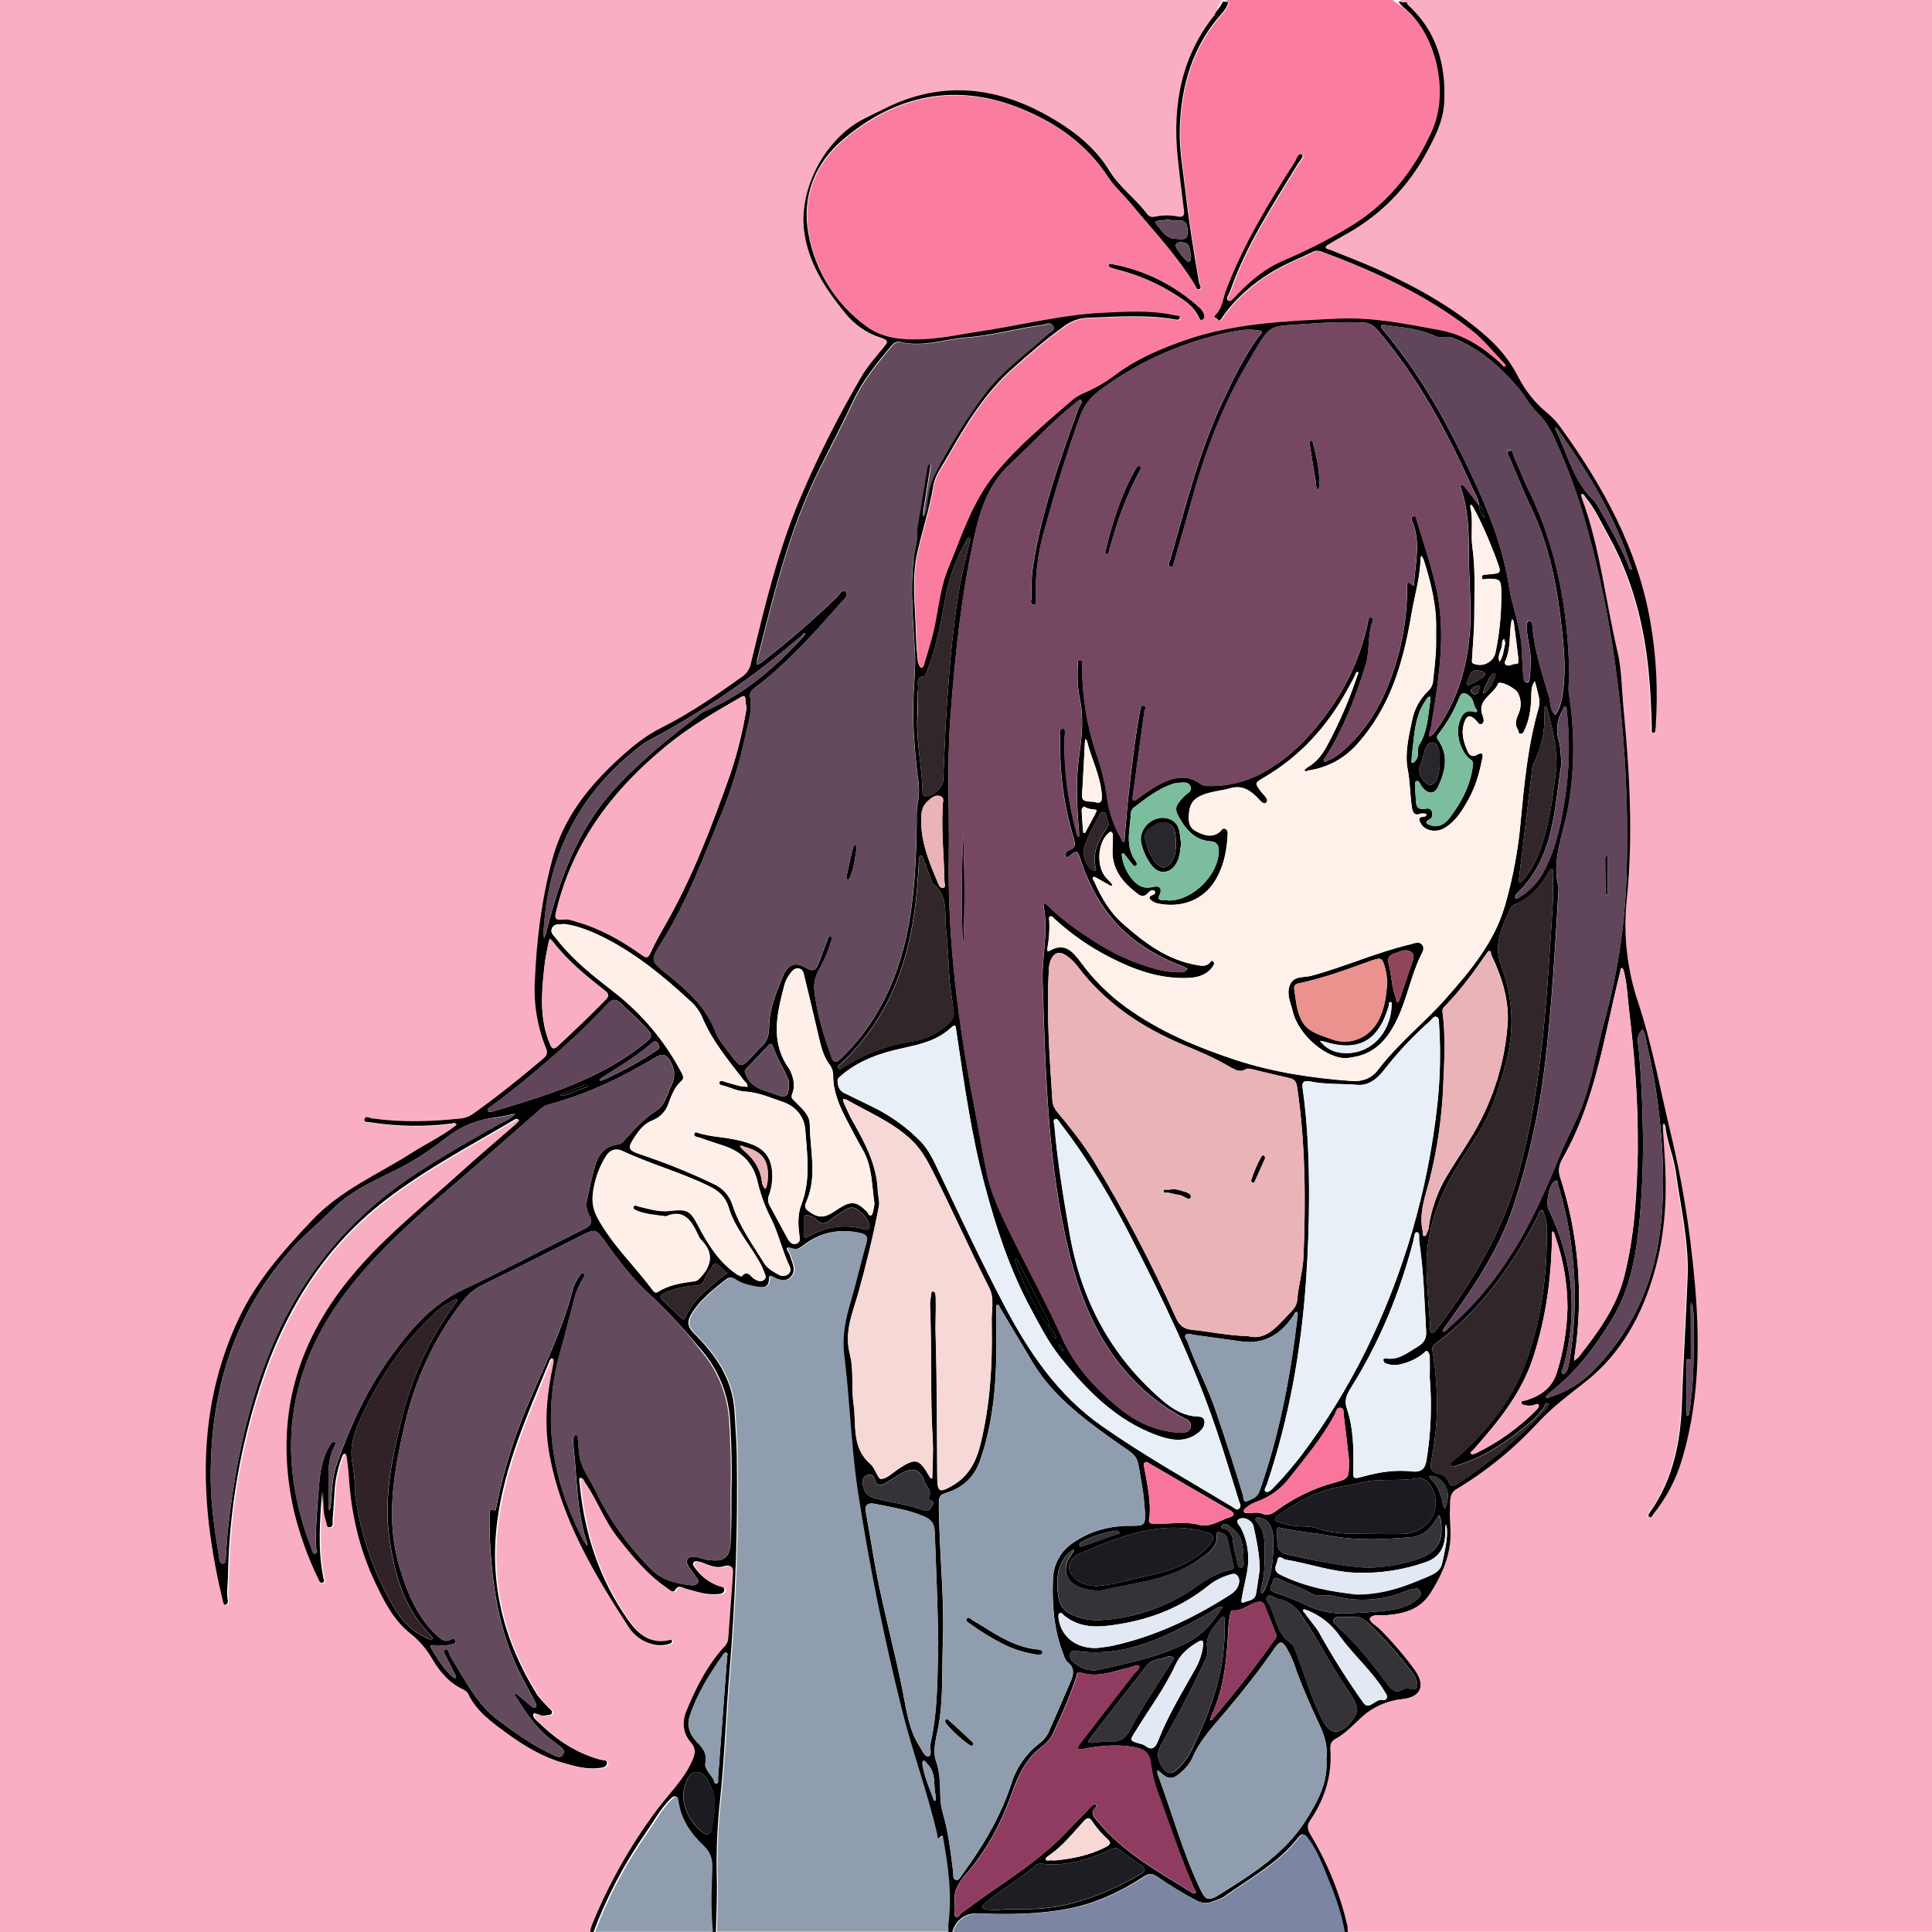 <?xml version="1.0" encoding="utf-8"?>
<!-- Generator: Adobe Illustrator 24.1.0, SVG Export Plug-In . SVG Version: 6.00 Build 0)  -->
<svg version="1.1" baseProfile="tiny" id="图层_1"
	 xmlns="http://www.w3.org/2000/svg" xmlns:xlink="http://www.w3.org/1999/xlink" x="0px" y="0px" viewBox="0 0 1024 1024"
	 xml:space="preserve">
<g id="图层_1_x5F_复制">
	<path d="M746,1c0.2,0.5,0.2,1,0.5,1.3c15.6,14.1,20.5,32.4,19.3,52.4c-0.6,10-5.5,19.1-10.4,27.9c-9.4,16.8-23.2,30.8-39.8,40.4
		c-3.4,2-7,3.9-10.4,6c-0.8,0.5-2.1,1.1-2.2,1.7c0,1.1,1.4,1.2,2.3,1.6c8.8,3.6,17.7,6.9,26.3,10.9c20.6,9.5,40.4,20.5,57.4,35.8
		c6.6,5.9,12.1,12.9,16.1,20.8c3.8,7.4,9.1,14,15.5,19.2c2.3,1.9,4.4,4.1,6.2,6.5c23,31.6,41.7,65.4,48.4,104.5
		c3.1,17.9,4,36.1,2.8,54.2c0,0.5,0,1-0.1,1.5c-0.2,1.1,0.1,2.8-1.4,2.8s-1-1.8-1-2.8c-0.3-10-0.7-20-1.7-29.9
		c-2.5-25.3-8.8-49.5-21.2-71.8c-3.9-6.9-7.1-14.3-12.3-20.5c-0.5-0.6-0.8-1.8-2-1.6c0.1,0.8,0.3,1.6,0.6,2.4
		c9.6,26.2,12.4,54.1,18.8,81.1c2.2,9.4,2.2,19.4,3.1,29.2c3.3,34,5.3,68.1,1.8,102.2c-1.9,18.3,0.1,36.7,5.9,54.1
		c7.8,23.4,12,47.6,17.8,71.4c5,21.2,8.7,42.6,11,64.2c4.1,35.9,5.1,71.8-5.4,107c-3.1,10.6-8.3,20.4-15.2,29
		c-0.6,0.8-1.2,2.5-2.6,1.5c-1-0.7,0-1.8,0.5-2.6c12.4-17.6,16.2-37.5,16.9-58.5c0.7-22.3,2.2-44.6,3-66.9c0.6-18.6-3.8-36.7-6.3-55
		c-1.1-8.1-4.6-15.6-5.5-23.8c-0.1-0.6-0.4-1.2-0.7-1.8c-0.2,0.6-0.3,1.3-0.3,1.9c0.4,7,1,14,1.3,20.9c0.9,18.7-0.5,37.4-5.6,55.4
		c-6.4,23-17.6,43.7-36.6,58.7c-8.8,7-17.7,13.5-25.5,22c-12.6,13.6-27,25.4-42.9,34.9c-4.2,2.5-3.3,6.8-3.5,10.6
		c-0.3,5.5,0.6,10.9,0.2,16.4c-0.8,10.5-5.1,19.5-10.6,28.2s-14.2,11-23.7,11.7c-2.9,0.2-7.1-0.7-8.3,1.5c-0.9,1.7,3.2,4,5.2,5.9
		c6.7,6.7,12.9,13.9,18.5,21.6c5.9,8.4,3.3,14.4-6.8,15.5c-8,0.8-15.6,4.2-21.5,9.7c-4.4,4.1-8.5,8.5-13.8,11.4
		c-2.3,1.2-2.8,3.3-2.6,5.5c1,14.1-3.1,26.6-11,38.1c-1.8,2.7-0.7,5.2,0.6,7.3c9,15,15.6,31.3,19.5,48.4c0.1,1.3,0.1,2.6,0,3.9h-2
		c-1.8-11.8-6.2-22.7-10.7-33.6c-2.5-6-5-11.9-9-17.2c-1.7-2.2-2.8-2.7-4.8-0.2c-10.4,13.4-25.3,21.3-38.8,31c-2,1.4-4.5,2.1-6.8,3
		c-2.8,1.1-5.9,0.8-8.5-0.7c-7.1-3.7-13.9-7.8-20.5-12.4c-2.8-2-4.6-2-7.4-0.1c-12.2,8-25.6,14.2-39.7,16.9
		c-15.9,3.1-32.4,3.2-48.7,2.5c-6.5-0.2-12.1,4.5-13.1,10.9h-2c-0.3-1.8-0.4-3.5-0.4-5.3c2-15.4-0.1-30.5-2.8-45.6
		c-0.1-0.3,0-1.6-0.5-1c-2.7,3.2-2.4-0.1-2.7-1.2c-5.1-22-13-43.3-18.5-65.2c-9.6-38.4-17.5-77.2-23.5-116.4
		c-3.6-23.9-4.2-48.1-7.2-72c-1.3-10.7,0.9-19.9,3.8-29.6c2.9-9.9,5.1-20,8-29.9c1.1-3.8-0.5-4.7-3.5-5.4c-10.1-2.1-19.5-0.5-28,5.5
		c-2.2,1.5-4.3,3.8-7.1,2.9c-4.8-1.6-3.1,0.6-1.9,2.7c0.2,0.4,0.4,0.9,0.5,1.4c1.1,3.6,3.5,7.4,0.3,10.8c-2.9,3-6.5,1.8-9.7,0
		c-1.2-0.7-1.8-0.5-1.8,1c0,5.2-3.8,4.8-7,4.2c-3.9-0.7-7.9-1.6-11.2-3.9c-1.6-1-2.9-1.3-4.5,0c-6.7,5.2-13.4,10.5-18.1,17.8
		c-2.6,4-2.8,7.2,1,10.9c11.6,11.5,20.6,24.5,21.5,41.5c0.4,7.7,1.1,15.3,1.2,22.9c0.6,38.9-0.7,77.9-4,116.7
		c-1.8,21.9-2.5,43.9-4.8,65.7c-1.5,13.6-2.1,27.2-1.8,40.9c0.3,10.2-0.2,20.3-0.5,30.4h-2c-1.3-11.5-1-23-0.5-34.4
		c0.2-5.1-0.9-8.9-4.6-12.4c-6.8-6.4-11.9-13.8-13.4-23.4c-0.4-2.8-1.1-3.5-3.5-1.2c-5.4,5.3-8.9,11.9-13.2,18.1
		c-11.5,16.5-20.9,34.4-27.9,53.2h-2c-0.4-2.1,0.5-4,1.2-5.8c8.8-21.4,20.3-41.7,34.2-60.2c6.2-8.3,13.9-15.6,18.3-25.3
		c1.7-3.8,2.6-6.7-0.6-10.3c-4.2-4.8-4.6-10.8-2.3-16.5c5.1-12.3,11-24.2,20.2-34.2c1.2-1.1,1.9-2.7,2-4.3
		c0.8-11.3,1.7-22.6,2.5-33.9c0.2-2.9,0.2-5.4-4.3-4c-3.9,1.2-7.8-0.7-11.6-2.1c-1.4-0.5-3.4-1.1-4.3,0c-1,1.3,0.7,2.7,1.5,3.9
		c3.1,4,7.2,7,12,8.6c1.2,0.4,3,0.4,2.8,2.2s-2,2-3.5,2.1c-6,0.6-11.5-1.4-17.1-2.9c-1.8-0.5-3.6-2.3-5.5,0.8
		c-1.1,1.9-3.3-0.3-4.6-1.2c-10.8-7.3-18.9-17.3-26.8-27.4c-6.9-8.9-10.6-19.6-17-28.8c-0.5-0.8-0.8-2.3-1.8-2.1s-0.5,1.7-0.4,2.6
		c2.4,26.6,10.4,51.2,25.9,73c5,7.1,11.3,12.5,21,10.1c0.8-0.2,1.7-0.5,2,0.6s-0.7,1.4-1.4,1.7c-3.2,1-6.6,0.9-9.8-0.1
		c-5-1.4-9.4-4.6-12.3-9c-18.6-28.7-36.1-58-42.2-92.4c-2.8-15.8-1.2-31.5,2.2-47.1c0.1-1,0.2-2,0.1-2.9c-1.1,0.3-1.3,1.3-1.7,2.2
		c-11.2,27.3-23.5,54.3-27.4,84c-4.4,33,3.3,63.5,20.7,91.6c1.7,2.8,4.3,5.1,6.5,7.6c0.8,0.8,2.1,1.5,1.7,2.8s-2,0.8-3.1,1.2
		c-0.5,0.1-1,0.2-1.5,0.2c-1.9-0.1-4.7-2.2-5.2-0.8c-0.6,1.7,2,3.6,3.5,5c9.1,8.8,19.4,15.6,31.7,18.9c1.5,0.4,4,0,3.8,2.1
		s-2.6,2.3-4.4,2.5c-6.6,0.8-12.9-1-19.1-2.8c-11-3.2-20.7-9-29.9-15.7c-8.2-6-16.5-11.8-21-21.5c-0.6-0.8-1.4-1.4-2.3-1.8
		c-7.4-3.5-12.4-9.3-16.5-16.2c-2.9-5.1-6.8-9.7-11.4-13.4c-9-7-14-16.9-18.8-27c-8.6-18-12.9-37-14.1-56.8
		c-0.2-3.3-0.7-6.6-1.1-9.9c-0.1-0.6-0.3-1.2-0.4-1.8c-0.5,0.4-0.9,0.9-1.2,1.4c-2.4,6.2-3.9,12.8-4.2,19.4c-0.3,4.8-0.6,9.6-1,14.5
		c-0.1,1.5,0.7,3.9-1.8,4c-2.1,0.1-1.9-2.4-2.4-3.8c-1.6-4.8-1.2-9.9-1.4-15.5c-1.1,15.8-2.4,30.9,0.7,46c0.2,0.9,0.9,2.3-0.4,2.6
		c-1.8,0.5-2.4-1.2-3.1-2.5c-5.6-11.6-9.9-23.7-12.9-36.2c-9.7-43.8-1-83.1,26.6-118.9c18-23.3,40.8-41,62.2-60.4
		c9.5-8.6,19.3-16.9,29-25.3c0.7-0.7,1.3-1.4,1.8-2.2c-1.1-0.7-1.9,0.1-2.7,0.6c-23.1,13.6-46.8,26.1-68,42.5
		c-35.4,27.4-56.2,64.3-68.6,106.4c-9.1,30.3-14,61.8-14.5,93.5c-0.1,3.8-0.8,7.6-0.1,11.5c0.2,1.2,0.1,2.6-1.4,2.8
		c-1.2,0.2-1.4-1.1-1.7-2.1c-12.3-51-14.6-101.5,8.7-150.4c9.4-19.8,23.7-35.9,38.7-51.7s34.8-24.2,52.7-35.6
		c7.4-4.7,15.4-8.6,22.5-13.8c0.5-0.4,1.4-1.1,1.3-1.3c-0.5-0.9-1.4-0.3-2-0.2c-14.2,1.8-28.6,1.6-42.8-0.6c-1.5-0.2-4.3,0-4-1.8
		c0.3-2.4,2.6-0.8,4.1-0.6c15.8,2.2,31.6,1.7,47.4,0c2.3-0.3,4.5-1.2,6.4-2.6c12.6-9,24.7-18.7,36.5-28.7c1.9-1.6,3.2-2.8,2-5.8
		c-4.6-11.3-6.7-23.5-6-35.7c0.9-21.8,3.6-43.4,9.3-64.6s18.3-37.5,33.9-52c7.3-6.8,14.7-13.1,23.9-17.7c15.2-7.6,29.2-17.3,43-27.2
		c2.2-1.5,3.7-3.8,4.3-6.4c7.3-30.1,14.4-60.3,26.6-88.8c9.3-21.9,20.1-43.1,32.1-63.7c3.4-5.7,7.9-10.7,12.1-15.9
		c1.7-2.1,2.4-3.2-0.9-4.2c-7.9-2.4-14.8-7.2-19.9-13.6c-10.5-12.9-19.6-26.7-21.7-43.7c-2.9-22.8,11.7-49.6,32.5-59.6
		c4.3-2.1,8.6-4.3,13-6.4c31.4-14.5,60.9-9.1,89.2,8.4c11,6.8,20.8,15.1,27.6,26.3c5.4,8.8,14,14.7,20,22.9c1.2,1.6,2.6,1.2,4,1
		c3.8-0.8,7.7-0.8,11.4-0.1c3.5,0.8,4-0.7,3.6-3.6c-1.2-9.2-2.3-18.5-3.3-27.8c-2.9-29,2.4-55.7,22-78.3c0.9-1.2,1.7-2.5,2.4-3.8h3
		c-0.7,2.1-1.7,4-3.1,5.7c-16.1,17.6-22.2,39-22.8,62.3c-0.3,10.9,1.8,21.6,3,32.3c1.8,16.2,4.4,32.3,7.2,48.4
		c0.2,1.3,1.6,3.1,0.4,3.6c-1.8,0.8-2.2-1.5-2.9-2.6c-9.5-15.5-22.1-28.7-33.6-42.6c-4-4.9-8.8-9-12.3-14.4
		c-11.2-17.1-27-28.3-45.6-35.9C506.8,43.5,475,50.2,447,73.8c-15.1,12.7-22.2,30.4-18.5,50.2c3.5,19.6,14.5,37.1,30.6,48.8
		c9.3,6.9,20.8,7.2,31.6,6.6c9.4-0.6,18.8-2.6,28.1-4c21.7-3.2,43.1-8.9,65.1-9.9c12.8-0.6,25.6-1.5,38.3,1.3
		c1.2,0.3,3.5,0.1,3.2,1.5c-0.3,1.8-2.4,1-3.7,0.8c-14.9-2.4-29.9-1.2-44.8-0.7c-4.7,0.1-9.2,1.7-12.9,4.5
		c-9.7,6.9-18.5,14.6-27.4,22.5c-14.8,13.1-24.9,29.9-34.5,46.8c-2.8,4.9-6.5,9.6-7.4,15.2c-2,12-5.8,23.5-8.5,35.4
		c-3.2,14-1.1,28.2-0.8,42.3c0.1,5,0.5,10,1,15c0.1,1.3,1.1,3.7,1.6,3.6c1.5-0.1,1.5-2,1.9-3.1c1.3-3.8,2.2-7.6,3.4-11.5
		c3.7-12.4,3.9-25.6,8.9-37.8c7.2-17.4,12.8-35.5,24.9-50.3c11.9-14.6,26.5-26.7,40.7-39c2-1.7,4.3-3.1,6.8-4.1
		c5.8-2.5,11.3-5.7,16.3-9.6c11.3-8.5,24.2-13.9,37.4-18.4c26.1-9,53.4-10,80.6-11.3c18.5-0.9,36.3,2.9,54.3,6.2
		c12.9,2.4,23.3,9.5,32.7,18.2c0.5,0.5,0.8,1.6,1.8,0.9c-0.1-0.6-0.4-1.2-0.8-1.6c-5.8-5.9-11-12.6-17.5-17.6
		c-23.7-18.5-50.8-30.8-78.8-41.3c-1.4-0.6-3-0.7-4.4-0.1c-7.6,3.7-15.6,6.8-22.8,11.3c-10,6.2-19,13.9-25.7,23.8
		c-0.5,0.8-1.4,2.5-2.5,0.7c-0.5-0.8-3-0.8-1.4-2.3c3.9-3.8,4-9,5.8-13.6c9.2-24.1,22.5-45.9,36.3-67.6c1-1.6,1.7-5,4-3.8
		c1.5,0.8-1,3.4-2,5c-13.2,21.7-27.4,43-35.8,67.2c-0.6,1.8-2.7,4.2-1.2,5.3c1,0.8,3.1-2,4.4-3.4c7.1-7.4,15-14,24.4-18
		c11.6-4.9,22.9-10.6,33.7-17c20.9-12.1,35.2-29.8,45.2-51.8c9.4-20.8,2.2-51.9-15.2-65.6c-0.8-0.8-1.6-1.7-2.2-2.6L746,1L746,1z
		 M555.8,703.2c0.8,2.4,2,4.5,3.7,6.4c0.1-0.1,0.3-0.3,0.3-0.4c-0.6-2.4-1.9-4.6-3.7-6.2c-0.1-1.2-0.3-2.3-0.7-3.4
		c-5.3-10.5-10.6-21-16-31.5c-0.3-0.4-0.6-0.8-1-1.1c-0.7,0.8-0.3,1.5,0,2.3C542.5,681.3,548.4,692.7,555.8,703.2z M784,268
		c-0.1,2.2,0.9,4.1,2.1,5.9c0.3,0.4,0.7,0.4,0.6,0C786.4,271.6,785.8,269.5,784,268c-0.3-3.9-2.6-7.1-4.1-10.5
		c-13.3-29.5-28.6-57.9-49.9-82.7c-1.9-2.5-4.9-3.9-8-3.9c-8.5-0.3-17-0.1-25.5,0.5c-25.7,2.2-21.6-2.2-35.7,21.8
		c-13.5,23.1-22.7,48.1-29.7,73.9c-2.8,10.3-5.9,20.5-8.8,30.7c-0.3,1.1-0.3,2.9-1.7,2.6c-2-0.4-0.8-2.3-0.5-3.3
		c8.1-27.8,14.9-55.9,27.1-82.4c5.8-12.6,11.8-25,19.9-36.3c0.5-0.8,3.4-2.7,0.5-3.2c-4.2-0.7-8.4-0.6-12.5,0.2
		c-25.4,4.7-49.5,15-70.5,30.2c-5.4,3.9-9.5,8.1-11.8,14.2c-7.7,20.6-13.8,41.7-19.7,62.8c-3,11.1-4.4,22.6-4.1,34.1
		c0,1.4,0.7,3.8-1,3.8c-2.4,0-1.3-2.6-1.2-4c0-5.2-0.2-10.4,0.6-15.5c4.4-29.3,14.3-57,24.3-84.7c0.5-1.4,2.5-3.2,1.2-4.2
		c-0.9-0.7-2.8,1.4-4,2.4c-12,9.6-22.2,21-33.5,31.4c-11.5,10.6-16,24.5-19.3,39.9c-6.8,31.5-10.1,63.4-12.4,95.4
		c-1.8,24-0.5,47.9-0.8,71.9c-0.7,44.7,4.9,88.6,13.3,132.3c2.3,11.9,4.3,23.8,6.7,35.7c2.3,11.3,7.1,21.4,12.2,31.8
		c9.1,18.8,19.3,37.1,27.8,56.2c6.8,15.2,18.2,27.5,31.2,37.9c9.1,7.3,19.7,11.8,31.5,12.4c2.3,0.1,4.8-0.1,5.5-3.1
		c0.6-2.9-1.6-3.7-3.5-4.7c-8.7-4.6-16.7-10.4-23.8-17.2c-19.8-19.1-30.3-43.1-36.8-69.2c-11.8-47.7-12.8-96.5-14.4-145.3
		c-0.4-13.1,3.2-26.1,0.6-39.3c-0.1-0.6-0.3-1.5,0.5-1.6c0.5-0.1,1.2,0.5,1.6,0.9c8.3,8.3,17.8,14.7,27.8,20.9
		c10,6.2,21,10.8,32.5,13.5c3.4,0.7,6.9,1,10.4,1c1.4,0.1,2.7-0.6,3.4-1.8c-0.9-0.6-1.9-1.1-2.9-1.5c-7.2-2.7-14-6.2-20.4-10.4
		c-17.3-11.3-27.4-27.7-33.7-46.8c-0.8-2.3-1.2-4.8-4.4-2.1c-0.9,0.7-2.5,2.3-3.2,1.3s0.6-3,2-3.4c3.5-1.2,3.2-3.4,2.3-6.3
		c-5.2-17.1-7.6-34.9-7.1-52.7c0.1-1.9-1.3-5.2,1.3-5.4c1.9-0.1,1,3.4,0.9,5.1c-0.3,16.7,1.8,33.3,6.2,49.4c0.3,1.1,0.4,2.3,1.5,3
		c0-1,0.1-2,0-3c-1.1-13.4-1.8-26.8,0.1-40.2c1.4-9.8,2.5-19.7,0.4-29.8c-1.2-5.9-1.5-11.9-1.1-17.9c0-1.1-0.5-2.9,1-2.9
		c2-0.1,1,1.9,1.3,3c0.1,0.5,0.1,1,0,1.5c0.1,15.3,2.6,30.6,7.5,45.1c2.6,7.3,4.5,14.9,5.6,22.6c1,7.9,3.6,15.6,7.6,22.5
		c0.4,0.7,0.4,1.8,1.5,1.6c0.2,0,0.2-1.2,0.3-1.8c0.7-7.8,1.2-15.6,2.1-23.4c1.7-14.7,3.3-29.4,6-44c0.2-1.2,0.4-3.2,1.9-3
		c2.1,0.4,0.5,2.1,0.4,3.2c-2,14.7-4,29.4-6,44c-0.1,1-0.4,2.5,0.1,2.9c1.2,0.8,2-0.6,2.9-1.2c4.5-3.2,9-6.4,14-8.6
		c6.3-2.8,12.6-3.2,18.5,1c1.2,0.9,2.7,1.3,4.2,1.3c9.8,0.2,19.6-2,28.3-6.6c14.5-7.8,25.7-19.2,35.2-32.4
		c10.5-14.3,17.8-30.6,21.4-48c0.2-0.9,0-2.3,1.3-2.3c1.5,0,1.3,1.4,1,2.2c-2.7,7.5-1.2,15.6-3.6,23.1
		c-5.3,17.1-11.7,33.6-21.3,48.8c-0.4,0.6-1.5,1.2-0.7,2s1.5-0.1,2.2-0.4c4.8-1.8,8.3-5.3,11.9-8.9c14.1-14,21.3-31.5,26.1-50.3
		c2.5-10.4,3.8-21,3.8-31.6c0-1.4-0.3-4.7,1.8-2.8c2.5,2.3,1.9-0.3,1.9-0.7c0.8-10.5,3.4-21.1-0.6-31.6c-0.4-1.1-1.7-2.7,0.2-3.4
		c1.5-0.5,1.6,1.4,1.9,2.3c3.4,11.5,7.3,22.8,10,34.5c5.9,25.1,1.5,50-2.5,74.8c-0.3,1.7-1.4,3.2-0.8,5.1c1.8-0.8,2.7-2.4,3.8-3.9
		c11.2-15.5,16.1-33,17.6-51.9c0.9-10.9-0.1-21.6-0.4-32.4c-0.4-14.3,0.6-28.9-4.2-42.9c-0.3-0.8-0.9-1.7,0-2.2
		c0.4-0.2,1.6,0.5,2,1.1C779,261.4,781.5,264.7,784,268z M485.8,281c1.7-10.1,3.6-21.9,5.6-33.8c0.1-0.6,0.8-1.5,1-1.5
		c1,0.3,0.7,1.3,0.6,2c-1.2,7.7-2.5,15.4-3.7,23.2c-0.1,1,0,1.9,0.1,2.9c0.4-0.8,0.8-1.7,1.1-2.6c1.2-6.7,1.4-13.6,4.7-19.8
		c7.6-14.8,16.4-29,26.3-42.4c9.5-12.8,22.5-21.7,34-32.2c1.2-1.1,3.9-1.6,2.6-4.1c-1.2-2.2-3.3-0.9-5-0.6
		c-13.7,1.7-27,5.7-40.8,6.7c-11.7,0.9-23.1,5.4-35.1,2.4c-2-0.5-3.4,0.5-4.7,2c-7.6,9.1-15.2,18.2-20.2,29
		c-5.9,12.7-12.4,25-18.6,37.5c-15.7,31.7-23.8,65.9-32.4,99.9c-0.2,0.8-0.9,2.2,0.2,2.6c0.6,0.2,1.7-0.8,2.5-1.4
		c13.7-10.6,26.8-22,39.3-34c1.4-1.4,3.1-4.7,4.7-3.3c2.2,1.9-0.7,4.2-2.1,5.7c-13.9,15.8-27.8,31.5-44.5,44.3
		c-2,1.5-4.4,3.1-3.8,5.9c1.4,7-1,13.4-2.4,20c-3,14.2-7.2,28-12.6,41.5c-9.8,23.4-18.5,47.4-32.3,69.1c-5.8,9.1-5.2,9.5,3,16.1
		c10.7,8.6,20.9,17.5,26,31c1.6,4.2,4.9,7.9,7.7,11.6c5.6,7.5,5.7,7.5,12,0.8c1.2-1.4,2.5-2.7,3.8-4c3.6-3,4.9-6.6,4.9-11.3
		c0.1-9.6,3.8-18.5,7.5-27.2c2.8-6.4,6.5-7.3,12.5-3.7c2.9,1.7,4.8,0.9,5.9-2c1.7-4.2,3.1-8.4,4.8-12.6c0.4-0.9,0.4-2.9,1.9-2.3
		c1.3,0.5,0.3,2.1,0,3.1c-1.2,4.2-2.9,8.2-4.9,12c-2.3,3.9-4.2,8.2-3.8,12.8c1.2,12.5,4.9,24.4,9.2,36.2c1,2.9,2.6,2.8,4.7,0.7
		c4.2-4,8.1-8.4,11.7-13c25-33.1,28.1-71.9,28.7-111.3c0-3.7-0.2-7.3,0.5-10.9c0.8-4.1,0.9-8.3,0.3-12.4c-2-15.5-3.2-31.1-2.4-46.8
		c0.3-6.6,1-13.2,0.7-19.9c-0.8-16.6-2.7-33.2-0.8-49.9C484.4,292.1,486.5,287.6,485.8,281L485.8,281z M761.2,338.4
		c0-2.1,0-3.1,0-4.1c0.4-13-2.7-25.4-6.6-37.7c-0.3-0.7-0.7-1.4-1.2-2c-0.2,0.4-0.4,0.8-0.4,1.2c-0.2,10.2-3.2,20-4.9,29.9
		c-4.2,25.2-11.1,49.2-28.9,68.9c-6.6,7.4-15.5,12.2-25.3,13.7c-0.9,0.1-1.8,1-2.5,0c-0.1-0.1,1-1.2,1.7-1.6c4.8-2.8,8-7,10.5-11.8
		c6.2-11.6,11.5-23.7,15.6-36.1c0.3-0.9,1.2-2.5,0.5-2.6c-1.1-0.2-1.2,1.5-1.7,2.4c-1.2,2.4-2.5,4.7-3.8,7
		c-10.6,19.4-24.9,35.2-44.1,46.5c-5.2,3-5.1,2.9-1.5,7.8c1.3,1.7,4.3,3.8,2.5,5.6c-1.4,1.4-3.5-1.6-5-3.1c-4-3.9-8.1-6.3-14.2-4.5
		c-4.9,1.4-10,1.6-14.9,3.7c-4.5,1.9-6.2,4.7-6.7,8.9c-0.5,3.9-0.5,8,3.6,10.1s8.3,3.8,12.6,0.4c1-0.8,1.6-2.5,3.2-1.5
		c1.3,0.8,1.1,2.4,1,3.7c-0.5,8.2-2.1,16.1-6.4,23.3c-6.9,11.4-18.8,14.7-30.1,12.5c-1.3-0.2-2.6-0.7-3.6-1.5
		c-0.9-0.7-2.4-1.8-0.1-2.9c0.9-0.4,2.5-1,1.5-2.3c-0.7-0.8-2.2-0.3-3.1,0.7c-1.6,1.9-3.3,2.7-5.6,1c-7.9-5.9-14-12.9-13.6-23.6
		c0.1-2.5,0.2-5,0.2-7.5c0.1-0.8-0.3-1.7-1.1-2c-0.3-0.1-0.8,0.4-1.2,0.7c-5.9,5.1-6.6,17.9-1.2,23.8c0.9,1,1.9,1.9,2.8,2.9
		c0.2,0.4,0.4,0.8,0.5,1.2c-0.5,0-0.9,0-1.3-0.1c-2.2-1.2-4.3-2.5-6.5-3.7c-0.7-0.4-1.9-1.1-2.2-0.9c-1,0.8,0,1.8,0.4,2.6
		c3.7,8.5,8.3,16.4,15.4,22.5c11.2,9.8,23,18.8,38.2,21.5c2.4,0.4,4.9,1.2,7.2-0.7c0.6-0.5,1.2-2.1,2.2-1s0.1,2.2-0.6,3.1
		c-3.2,4.2-7.8,5.4-12.8,5.6c-14.8,0.6-28.2-4.2-41.1-10.8c-10.7-5.4-20.6-12.3-29.5-20.4c-0.7-0.6-1.3-1.9-2.4-1.4
		s-0.5,1.8-0.5,2.7c0.2,4.5-0.1,9-0.9,13.4c-0.4,2.3-0.1,2.6,1,2c8-4.7,12.3,0.4,16.5,6c6.7,9.2,14.8,17.2,24,23.9
		c17.7,12.8,37.7,21.2,58.3,28c20,6.5,40.6,9.6,61.5,11.1c5.6,0.4,10.4-1.5,13.7-5.8c10.6-14,24.5-24.9,36.1-38
		c13-14.7,25.7-29.8,31.3-49.3c4.2-14.6,7-29.5,8.3-44.6c1.9-20,3.8-40.1,9.4-59.6c0.6-2.1,0.7-4.3,0.2-6.4
		c-0.6-2.7-1.4-5.5-2.1-8.2c-2.1,2.7-1.8,5.8-1.9,8.9c-0.2,5.8-1,11.6-3.6,17c-0.4,0.9-0.8,2-2,2c-1.5,0-1-1.5-1.5-2.2
		c-1.7-2.7-1-5.4,0.2-8.1c1.7-3.5,1.7-7.6,0-11.1c-1.5-3.1-10-7-10.7-5.2c-2.3,5.9-11.6,8.5-8.1,17.2c0.5,1.2,0.9,3.4-0.4,4.1
		c-1.6,0.9-2.4-1.2-3.4-2.1c-3-2.8-4.7-2.6-6,1.4c-1.9,5.6-0.3,10.9,2.1,15.9c0.6,1.5,2.3,2.2,3.8,1.6c0.2-0.1,0.3-0.1,0.4-0.2
		c4.5-2.5,3.5,0.7,3,2.9c-1.4,7-3.4,13.9-6.9,20.2c-3.2,5.8-6.6,11.6-12.5,15.3c-4.8,3.1-11.2,1.7-13.1-2.5
		c-0.6-1.2-1.6-2.9,1.1-3.2c1-0.1,2.2-0.2,2-1.5c-0.9-0.3-1.9-0.4-2.8-0.2c-3.5,1.2-4.4-0.2-4.9-3.6c-1-6.6-0.9-13.2-2.2-19.9
		c-1.6-8.4,0.5-17.2,2.3-25.7c1.1-6.1,4.2-11.7,8.7-16c1.6-1.5,2.5-3.6,2.5-5.8C760.6,352.5,761.4,344.9,761.2,338.4L761.2,338.4z
		 M387.7,790.1c0.4-12.2,0-24.3-0.7-36.5c-0.7-13.9-5.9-27.2-15-37.8c-8.6-10.2-17.2-20.2-27.1-29.2c-9.3-8.3-16.9-18.4-24.2-28.6
		c-4.8-6.7-5.4-6.8-12.4-3.2c-17.5,8.8-35.1,17.7-52.7,26.3c-3.9,1.9-7.3,4.7-9.9,8.1c-15.6,19.7-25.7,42-31.3,66.3
		c-5.7,25-10.3,50.2-2.4,75.9c4.2,13.6,9.4,26.3,20.2,36c2,1.8,3.9,3.1,6.6,1.7c0.9-0.5,2.1-0.9,2.6,0.3c0.6,1.7-1,1.8-2.1,2.1
		c-2.9,0.9-5.9,0.6-8.9,0.5c-1,0-3-0.5-1.9,1.5c3.2,5.4,6.4,10.9,11.2,15.1c0.5,0.4,1.5,1.1,1.6,0.9c0.8-0.7,0.2-1.5-0.2-2.2
		c-1.8-3.6-3.6-7.1-5.4-10.7c-0.4-0.7-0.9-1.7,0-2.2c1.3-0.8,1.7,0.4,2.1,1.2s0.7,1.9,1.2,2.7c7.6,12.1,13.6,25.2,25.9,34.1
		c8.7,6.3,17.1,12.6,26.9,17c2.1,1,4.8,3.3,6.6,0.5s-1.7-4.1-3.3-5.7c-0.4-0.3-0.8-0.6-1.2-0.9c-8.9-6.1-14.7-14.8-20.3-23.7
		c-0.4-0.6-1.3-1.3-0.4-2c0.1-0.1,1,0.6,1.5,1c2.2,1.8,4.4,3.6,6.5,5.4c0.8,0.6,1.8,1.5,2.6,0.9s0.2-1.9-0.1-2.7
		c-2.3-4.4-4.7-8.8-7-13.2c-12-22.8-15.8-47.5-17-72.8c-0.2-4.7-0.2-9.3-0.2-14c0-1.1,0-2.6,1.9-1.9c1.3,0.4,1.3,0.5,1.5-0.7
		c2.9-15,7.1-29.8,12.5-44.1c9.2-24.3,22.1-47.3,28.4-72.8c0.6-2.4,2.2-4.5,3.4-6.6c0.4-0.7,1-1.6,1.9-1.1c1.4,0.7,0.5,1.6,0,2.4
		c-2,3.3-3.6,6.8-4.6,10.5c-2.5,9.5-4.8,19-7.5,28.5c-10,35.2-4.4,68.5,12.4,100.4c0.5,0.8,1.1,1.6,1.7,2.4c0.6-1-0.1-1.9-0.4-2.8
		c-5.2-16.5-4.8-33.8-6.8-50.8c-0.1-1.2-0.1-2.3,0.1-3.5c0.1-0.6,0.5-1.4,1-1.5c1.1-0.2,1.3,0.8,1.3,1.6c0.3,3,0.4,6,0.8,8.9
		c0.9,7.3,5.7,12.9,8.7,19.3c7.3,15.2,17.1,29,29,41c5.8,6,13.3,7.9,21.2,8.8c1.5,0.2,3.1,0,3.9-1.5s-0.8-2.3-1.4-3.4
		c-1.7-3-5.7-6.4-4-9s6.5-0.3,9.8,0.3c9.4,1.7,12.8-0.8,13-10.3C387.8,807.4,387.7,798.8,387.7,790.1z M826.1,470.2
		c-1.9,32.3-3.6,63.4-7.3,94.3c-3.1,25.6-8.8,50.9-16.9,75.4c-7.7,23.1-21.4,43.1-35.5,62.7c-0.7,0.9-1.2,1.9-1.8,2.9
		c1.7,0.6,2.3-0.9,3.2-1.7c18.4-15.9,32.3-35.3,43.4-56.8c5.7-11.1,10.7-22.4,15.3-34c3.5-8.7,8.2-17,11.7-25.9
		c5.7-14.6,7.8-30.2,12-45.2c6.9-24.9,10.9-50.4,11.8-76.2c1.2-34.7-0.4-69.5-4.7-104c-3.7-30.5-9.8-60.7-18.5-90.1
		c-3.6-11.8-7.9-23.3-12.8-34.6c-2.7-6.4-5.8-13-10.8-17.8c-4.4-4.2-6.9-9.5-10.8-14c-9.8-11.3-20.5-20.8-34.5-26.2
		c-3.1-1.2-6.1,0.5-9.2-0.9c-8.1-3.8-17-4.6-25.7-5.7c-1-0.1-2.5-1-3,0.5c-0.2,0.6,0.8,1.7,1.4,2.4c16.7,19.9,29.8,42,41.2,65.3
		c11,22.5,21.3,45.1,25.2,70.1c1.8,11.4,6.5,22.4,6.8,34.1c0.2,4.7,0.5,9.3,0.8,14c0.1,1.4,0.6,3,2,3c1.2,0,1.3-1.7,1.4-2.8
		c0.4-3.5,0.5-6.9,0.5-10.4c-0.3-5.2-1.7-10.2-2.1-15.3c-0.1-1.5-0.2-4.1,1.4-4.3c1.3-0.2,1.6,2.3,1.7,3.7c1.1,12.9,5.4,25,8.9,37.3
		c0.8,3,0.3,6.6,3.2,8.9c2.2-2.9,3-6.3,3.6-9.7c2.1-11.4,1.2-22.9,0-34.3c-2.4-22.8-6.5-45.1-16.5-66c-4.1-8.5-7.6-17.4-11.3-26.1
		c-0.5-1.2-2.2-3.2-0.5-3.9c2.3-1,2.1,1.9,2.7,3.1c2.6,5.6,4.7,11.4,7.4,16.9c15.3,30.9,21.2,63.9,22,98c0.1,3.6-0.8,7.2-0.2,10.9
		c3.1,19.3,3.1,38.9-0.1,58.2C829.2,441,822,455.5,826.1,470.2z M661.6,708.2c8.5,2.3,14.2-3.9,19.8-9.9c2.4-2.6,5.8-5.3,6.1-8.9
		c0.6-8,3.1-15.7,3.4-23.7c1.2-30,1-59.9-3.4-89.6c-0.4-2.9-1.5-4.1-4.1-4.7c-6.5-1.5-13-3-19.4-4.6c-1.5-0.4-2.9-0.7-4.3,0.2
		s-4.1,0.6-5.5-0.3c-0.6-0.4-1.2-0.5-1.8-0.9c-8.3-5-17.2-8.7-26.1-12.4c-21.7-9.2-40.6-22-55-41c-1.9-2.6-4.2-4.8-6.9-6.4
		c-3.2-1.9-5.7-0.9-7.3,2.4c-0.8,1.9-1.2,3.8-1.2,5.8c-1.3,23.2,0.4,46.2,1.9,69.3c0.2,2.1,1.1,4.2,2.5,5.8c7,8.5,13.9,17,19.6,26.4
		c16.2,26.7,30.7,54.5,43.5,83.1c1.6,3.5,4.1,5.6,7.9,6C641.1,705.7,650.7,707.9,661.6,708.2L661.6,708.2z M606.8,800.9
		c-0.4-3.6-0.5-7.6-1.2-11.5c-3.8-20.8-0.4-15.3-16.7-27c-16-11.5-31.6-23.4-41.9-40.8c-5.6-9.5-11.3-18.8-16.9-28.3
		c-0.4-0.7-0.6-1.9-1.5-1.7s-0.5,1.4-0.5,2.1c0,6.7,0,13.3,0,20c-0.1,20.5-1.8,40.9-8.7,60.5c-3.1,8.9-9.2,14.4-18.1,17.1
		c-2.6,0.8-3.7,1.7-3.7,5c0,25,3.1,49.9,2.1,74.9c-0.6,15.1,0.4,30.3-2.6,45.3c-1.1,5.7-2.9,11.5-0.9,17.2s2,11.7,2.2,17.7
		c0,2.8,0.3,5.7,1,8.4c3.2,10.5,4.4,21.4,5.8,32.3c0.2,1.6-0.4,3.9,1.5,4.3c1.7,0.4,2.5-1.8,3.5-3.1c10.8-14.8,20.2-30.5,25.9-48.1
		c2.6-8.3,7.7-15.6,14.6-21c2.2-1.6,3.9-3.6,5.1-6.1c3.9-8.8,7.7-17.7,11.5-26.5c1.7-3.8,2.6-7.4-1.4-10.6c-1.3-1-1.9-3.1-2.5-4.8
		c-4.9-12.7-5.8-26-5.3-39.3c0.2-7.6,4-14.7,10.4-19c9.5-6.7,20.1-9.3,31.5-9.2C606.7,808.7,607.1,808.2,606.8,800.9L606.8,800.9z
		 M174.1,787.9c0,3.3-0.1,6.7,0,10c0,0.8-0.4,1.9,0.6,2.5c0.3-0.8,0.5-1.5,0.6-2.3c0.7-7.6,0.7-15.3,3.4-22.6
		C186,755,195,735.4,208,717.8c10.2-13.9,21.3-26.6,37.5-34.3c21.7-10.2,42.8-21.5,64.3-32.2c3.4-1.7,4.5-3.6,2.6-7
		c-1.4-2.5-1.9-5.4-1.3-8.2c1.2-5.5,2.4-11.1,3.8-16.5c1.8-6.6,4.7-12.1,12.6-13c1.2-0.2,2.2-0.8,3-1.7c5.5-6,10.7-12.1,17.9-16.6
		c4.2-2.7,5.3-8.7,7.6-13.3c2.1-4.2,1.6-8.4-0.6-12.4c-1.9-3.4-3.9-4.7-8-2.2c-17.9,10.8-36.6,19.7-56.9,25.1
		c-1.9,0.6-3.6,1.7-5,3.2c-14.6,12.7-29,25.5-43.7,38.1c-21.2,18.2-42.3,36.5-59.2,59.1c-31.1,41.8-36,86.9-17.5,135
		c0.4,1,0.7,2.8,1.8,2.6c1.5-0.2,0.8-2,0.7-3c-0.5-10.7,0.6-21.3,1.4-31.9c0.6-8,1.6-16.2,6.3-23.2c0.4-0.6,0.8-1.7,1.8-1.2
		s0.8,1.3,0.3,2.1C173.5,773.2,174.2,780.6,174.1,787.9L174.1,787.9z M444.1,573.2c0.1,2.8,1,4.9,3.6,6.2c4.6,2.2,9.2,4.6,13.9,6.8
		c9.9,4.7,19,11.1,26.6,19c4.4,4.6,7.1,10.8,9.9,16.7c11.1,23.4,22.1,46.9,34.2,69.9c13,24.8,28.3,47.6,51.9,64.1
		c22.4,15.7,46.2,29,69.6,43.1c0.9,0.6,1.9,1.7,3.1,0.5s0.3-2.6-0.1-3.7c-4.1-13-8-26.1-12.4-39c-11.9-34.9-27.9-68-44.7-100.7
		c-10.8-21.2-22.9-41.6-37.5-60.5c-0.8-1-1.4-2.9-2.8-2.5c-1.5,0.5-0.6,2.3-0.5,3.5c1.6,19.1,4.8,38,8,56.8
		c6,35.3,21.7,65.1,49,88.6c5.6,4.8,11.4,8.5,19.1,8.8c4,0.1,4,3,2.8,5.7c-0.9,1.4-2.1,2.6-3.5,3.5c-6.6,4.7-13.7,3.3-20.6,0.9
		c-22-7.9-37.7-24-51.8-41.7c-6.2-7.8-10.8-16.8-15.5-25.6c-11.1-20.5-18.4-42.8-24.4-65.3c-7.2-26.8-11-54.4-15.1-81.9
		c-0.3-1.9-0.1-4.3-2.9-1.6c-7,6.5-15.7,8.6-24.8,10.6c-12.2,2.6-24.1,6.5-33.8,15.1C444.5,571.3,443.9,572,444.1,573.2L444.1,573.2
		z M525.6,703.7c0-0.7,0-1.3,0-2c-0.4-6.4,1.7-13.3-1.4-19.2c-10.3-20.3-19.5-41.2-29.8-61.5c-3.2-6.3-6.6-12.5-12.3-17.6
		c-10-9-22.2-14-33.5-20.5c-0.6-0.2-1.2-0.3-1.8-0.4c0,0.6,0.1,1.2,0.3,1.8c1.6,3.5,3.1,7,5,10.3c6.5,11.5,12.6,23,13.1,36.6
		c0.1,2.7,1.1,5.3,0.6,8.2c-3,15.7-6.8,31.2-11.1,46.6c-3,10.3-7.3,20.1-4.3,31.7c2.2,8.5,0.7,18,2,26.8c1.6,10.8-1.1,22.9,9,31.5
		c2.5,2.1,3.8,7.9,5.6,7.9c3.1-0.1,6.2-3.3,9.2-5.3c9.1-6,10.9-5.5,16.3,3.7c0.3,0.5,0.8,1.4,1.1,1.4c0.8,0,0.6-1,0.6-1.5
		c0.1-6.3,0.6-12.6,0.2-18.9c-1.4-23.6-0.4-47.2-1.4-70.8c-0.1-1.7,0.1-3.4,0.4-5c0.2-1.1,0-3.1,1.1-3c1.5,0.1,1.4,2,1.5,3.3
		c0.2,7.1-0.3,14.2,0,21.4c0.7,24.4,0.6,48.9,0.8,73.3c0.1,8.6,0.9,9.1,8.6,4.6c1.1-0.7,2.2-1.4,3.3-2.3c6.4-5.2,9.4-12.4,11.2-20.1
		C524.7,744.6,526,724.2,525.6,703.7L525.6,703.7z M693.8,631.5c0,17.5-0.6,32.3-1.6,47.1c-2.5,36.8-8.9,72.9-20.7,108
		c-0.4,1.3-2,3.2-0.7,4s3.1-1,4.2-2.2c5.2-5.3,10-11,14.6-16.9c13.1-17.4,24.5-36,34.2-55.5c20.1-40.8,32.9-84.8,37.9-130
		c1.6-14.2,1.9-28.6,1-42.9c-0.1-1.5,0.1-3.5-1.2-4.1c-1.6-0.8-2.5,1.2-3.5,2.1c-8.9,7.8-17,16.5-24.3,25.8
		c-3.5,4.6-8.1,8.6-14.2,8.1c-8.3-0.7-16.8-0.1-25-1.8c-3.1-0.6-4.7-0.1-4.1,3.7C693.1,595.9,693.7,615,693.8,631.5z M299,489.7
		c-2.4,0.4-5.1-0.5-6.4,2.2c-1.2,2.5,1.1,4,2.3,5.6c8.5,11.1,19.4,19.6,30.4,28.1c14.9,11.5,27.1,26.1,35.9,42.7
		c0.8,1.6,1.6,3.2,0.1,4.5c-3.8,3.3-5.4,7.9-7.1,12.4c-1.3,3.9-4.3,6.9-8.1,8.5c-4.4,1.6-7,4.9-9.4,8.5c-4.3,6.3-4,7.3,3.1,9.7
		c13.1,4.4,25.9,9.5,38.3,15.5c5,2.1,8.7,6.3,10.3,11.5c3.6,11.2,10.6,20.7,16.7,30.6c1.7,2.8,4.8,4.5,7.8,6.1
		c1.5,0.9,3.3,0.8,4.8-0.2c1.6-1.2,1.5-3,0.7-4.6c-3.8-8-5.7-16.9-9.6-24.8c-3.2-6.2-5.6-12.7-7.2-19.5
		c-2.3-10.2-8.6-16.2-18.1-19.3c-4.3-1.4-8.5-2.8-12.8-4.3c-1.1-0.4-3.3-0.4-2.6-2.2c0.5-1.3,2-0.1,3.1,0.1c2.6,0.6,5.2,1.2,7.8,1.5
		c6.9,0.9,13.8,1.8,20.4,4.5c6,2.5,9.1,6.9,9.8,13.2c0.5,4.5,0,9-1.5,13.2c-0.8,1.9-0.7,4,0.3,5.7c3.2,5.8,6.3,11.7,9.5,17.5
		c1,1.8,2.4,3.5,4.7,2.7s1.7-3,1.5-4.7c-0.7-5.3-0.9-10.9,1-15.8c5.1-13.2,3.1-26.5,2.1-39.9c-0.5-7-5.3-12.5-11.9-14.7
		s-12.9-5.1-20.1-5.5c-3.6-0.2-7.1-1.8-10.5-2.9c-1.1-0.4-3.3-0.3-3-1.9s2.2-0.5,3.3-0.2c2.4,0.6,4.8,1.4,7.2,2
		c1.5,0.3,2.9,0.4,4.4,0.5c0.2-1.7-1.2-2.5-2.1-3.6c-8.2-10.7-16.9-21-22.1-33.7c-1.5-3.2-3.6-6-6.3-8.3
		c-13.6-12.6-27.8-24.3-44.4-32.9C314.2,493.9,306.9,490.7,299,489.7z M703,932.3c0.9-6.2-0.9-12.3-3.6-18
		c-4.6-9.8-9-19.7-12.6-29.8c-1.2-3.8-2.8-7.4-4.8-10.9c-2.1-3.5-3.5-4.4-6.3-0.2c-7.9,11.5-16.6,22.5-25.6,33.2
		c-6.6,7.9-13.9,15.2-18,24.9c-1.5,3.2-3.8,6-6.5,8.2c-4.1,3.6-6.6,3.5-10.7-0.4c-0.5-0.4-0.9-0.8-1.4-1.1c-0.1,0.6-0.1,1.3,0,1.9
		c7.5,20.1,13.1,40.8,22.2,60.3c3.2,6.8,4.5,7.6,10.9,3.6c17.1-10.7,34.2-21.4,45.4-39C698.2,955.1,704,945,703,932.3z M395.7,375.2
		c-0.3-1.4-0.5-2.8-0.6-4.2c0-2.3-0.7-2.5-2.6-1.4c-13.2,7.6-26.4,15.3-38.4,25c-28.6,23.2-50,50.9-59,87.2c-0.9,3.7-2,6.4,3.8,5.5
		c2.2-0.3,4.6,0.6,6.8,1.3c12.6,3.6,23.9,10,34.5,17.6c2.4,1.7,3.4,1.6,4.6-1.2c2.1-4.5,4.4-8.9,6.9-13.2
		c15.1-26,25.6-53.9,35.6-82.1C391,398.5,393.8,386.9,395.7,375.2z M506.1,1008.8c-0.1,1.1-0.1,2.1,0,3.2c0.2,1.4-0.8,3.4,0.7,4
		c1.2,0.5,2-1.4,3-2.2c5.9-4.2,11.7-8.6,17.7-12.7c13.4-9.1,26.6-18.3,37.8-30.1c4.5-4.7,9-9.3,13.5-13.9c0.4-0.4,1.3-0.9,1.7-0.8
		c0.5,0.3,0.7,0.9,0.4,1.4c-0.1,0.1-0.2,0.2-0.3,0.3c-3.2,2.9-0.7,5.2,1,7.2c13.7,16.7,32.3,26.9,50.3,38c0.5,0.3,1.5,0.6,1.7,0.3
		c0.7-0.8-0.1-1.5-0.5-2.2c-7.4-16.4-12.8-33.5-19.1-50.3c-1.8-4.6-3.1-9.5-3.8-14.4c-0.8-7.2-2.6-9.5-9.6-10.7
		c-8.5-1.4-16.9-0.7-25.3,0.8c-1.4,0.2-3.1,1.2-4-0.2c-0.3-0.5,1-2.2,1.8-3.2c9.2-12,18.5-24,27.8-36c1.1-1.4,3.5-3,2.8-4.3
		c-0.5-1-3.2,0.4-5,0.8c-8.5,2-16.8,5.6-25.9,2.7c-2.4-0.8-2.1,1.7-2.5,2.8c-3.4,9.7-7.3,19.2-11.8,28.5c-1.1,2.8-2.9,5.2-5.3,7.1
		c-8.5,6.1-13.1,14.7-16.5,24.4c-5.8,16.4-13.8,31.8-25.4,44.8C507.6,998.5,505.1,1003,506.1,1008.8z M823.1,477.8
		c0-4.8,0.1-9.7-0.1-14.5c0-1,0.6-2.5-0.8-2.9c-0.3-0.1-1.1,1.4-1.6,2.2c-4.2,7.2-9.5,13.3-17.3,16.6c-1,0.3-1.8,0.9-2.4,1.7
		c-4.6,9.8-9.6,19.5-5.3,30.9c3.5,9,5.3,18.6,5.5,28.2c0.3,15.3-4.3,29.5-9.3,43.7c-5.2,14.8-15.4,26.8-22.8,40.3
		c-8.4,15.3-13.4,31.7-12.9,49.4c0.3,9.6,1.2,19.3,1.9,28.9c0.1,1.5-0.7,3.6,1.1,4.3c0.5,0.2,2.2-1.8,3-2.9
		c18.9-25.1,34.7-51.6,43-82.6C817.8,574.1,820,525.9,823.1,477.8L823.1,477.8z M868.1,610.9c0.2-30-1.9-52.2-4.5-74.4
		c-0.9-7.3-1.1-14.6-2.9-21.8c-0.2-0.6-0.5-1.6-0.9-1.6c-1.2-0.1-0.8,1.1-1,1.7c-1.3,5.3-2.6,10.7-3.8,16
		c-6.4,28.6-12,57.4-26.8,83.3c-1.6,2.7-2.5,5.8-1.4,9.5c9.9,30.5,12.6,62.9,7.8,94.7c-0.1,1-0.2,2-0.3,2.9c0.8-0.5,1.6-1.1,2.3-1.8
		c10.3-13.2,20.3-26.5,24.4-43.4C867.1,652.2,867.6,627.7,868.1,610.9L868.1,610.9z M819.8,659.4c0-4.8,0.7-9.7-0.9-14.4
		c-0.4-1.2-0.9-3.5-1.4-3.5c-1.8-0.1-1.9,2-2.6,3.2c-13.3,26.1-30.1,49.5-53.8,67.3c-1.2,0.9-2.2,1.7-1.9,3.6c3.1,19,3.4,38-0.3,57
		c-0.8,4.2-1.8,7.7,4.2,8.6c2.2,0.3,3.9,2.5,4.9,4.7c1,2,2.1,2.2,3.9,1c17.2-11.1,33-24.4,46.9-39.4c1-1,2.7-3.3,1.9-3.6
		c-2-0.9-2,1.9-3,2.9c-2,2-3.6,4.5-5.7,6.2c-11.8,9.8-24,18.9-39,23.4c-1.3,0.4-3.1,1.8-4,0.2s1.3-2.3,2.3-3.2
		c17.2-15,31.2-32.2,38.5-54.2C816.4,699.8,819.4,679.9,819.8,659.4L819.8,659.4z M111.7,779.8c-0.3,15.6,2,30.9,4.5,46.2
		c0.2,1.3,0.4,3,2.2,2.7c1.4-0.2,1.2-1.7,1.3-2.9c0.3-5.3,0.6-10.6,1.2-15.9c3.3-30.2,9.3-59.8,20.1-88.3
		c15.9-42.1,42.5-75.6,80.3-100.1c13.8-9,28.1-17.2,42.4-25.3c3.2-1.8,7-2.8,9.4-5.9c-3.6,0.7-7.1,1.5-10.7,2
		c-9.1,1.1-17.7,4.5-25,10.1c-6.5,5.1-13.3,9.8-20.5,14c-13.8,7.8-29.2,12.8-40.7,24.6c-6.6,6.7-14.1,12.7-20.5,19.7
		C125,694.4,112.1,734.8,111.7,779.8z M353,644.6c-5.6-0.7-10.5-1.1-15-2.8c-1-0.4-2.7-1-2.3-2.2c0.5-1.5,1.9-0.4,2.9-0.2
		c5.4,1.2,10.6,3,16.2,2.3c9.5-1.1,10.9-0.3,15.3,8.1c5,9.5,10.6,18.5,19.5,24.9c1.1,0.8,3.2,1.9,3.4,1.7c3.1-3.8,4.6,0,6.5,1.2
		c1.7,1.1,3.4,1.8,5.1,0.8c2.1-1.2,0.7-3.1,0.3-4.5c-0.8-2.2-1.8-4.3-3-6.2c-5.3-9.2-12.5-17.3-15.6-27.7
		c-1.7-5.6-5.2-8.8-10.3-11.3c-15-7.4-31.1-11.7-46.2-18.8c-3.4-1.6-6.6-0.5-8.6,2.8c-3.9,6.2-6.3,13.3-7,20.6
		c-0.4,4.3,0.6,8.6,2.8,12.4c7.8,14.2,19.6,25.2,29.1,38c0.8,1,1.5,1.6,2.9,0.7c5.8-3.7,12.4-4.6,19-5.5c1.9-0.2,2.6-1.2,3.8-2.5
		c6.1-6.8,6.1-13.3-0.5-19.7c-0.4-0.5-0.8-1.1-1-1.7C366.7,647.2,362.7,640.4,353,644.6z M757.8,730.3c0-3.7,0.1-7.3,0-11
		c0-1.2-0.4-2.3-1.2-3.1c-0.8-0.6-1.6,0.7-2.4,1.3c-3.3,2.6-7.1,4.4-11.1,5.4c-2.7,0.8-5.7,0.8-8.4-0.2c-0.8-0.2-1.4-0.9-1.5-1.8
		c0-1,0.8-1,1.4-0.9c6.8,1.1,11.6-3.2,16.9-6.3c3-1.8,4.6-4.1,4.4-7.7c-0.9-16.1-1.3-32.2-3.7-48.2c-0.3-1.6,0.7-4.5-1.3-4.7
		c-1.3-0.1-1.4,3-1.8,4.7c-7.2,27.4-17.8,53.3-32.8,77.3c-2.4,3.9-4.1,6.8-2.3,11.9c3.3,10,3.5,20.6,3.3,31.1
		c-0.2,5.9-0.3,6,5.5,4.4c8.4-2.3,17-3.6,25.7-2.6c4.9,0.5,6.9-1.4,7.6-6.1C758.4,759.6,759,744.9,757.8,730.3L757.8,730.3z
		 M497.3,870.8c-0.3-19.6-1.1-39.2-1.9-58.8c-0.2-4.8-2.1-6.8-6-8.4c-8.2-3.5-16.9-4.7-25.5-6.5c-4.5-0.9-5.7,0.8-4.9,5
		c1.6,8.7,3,17.3,4.5,26c4.1,23.2,10.6,46,15.1,69.1c1.9,9.6,3.1,19.4,8.5,27.9c1.4,2.2,2.9,6.1,4.9,5.8c2.3-0.4,0.6-4.3,1.1-6.6
		C497.2,906.7,496.8,888.7,497.3,870.8z M463.5,638c-1.5-9.6-1.1-19.7-6.2-28.5c-3-5.2-5.7-10.5-8.5-15.8
		c-3.8-7.3-7.1-14.7-7.2-23.1c0.1-2-0.4-4-1.5-5.7c-3.6-4.6-5-10.1-6.2-15.6c-2.4-10.5-5-21-7.5-31.5c-0.4-1.8-0.7-3.9-2.8-4.4
		c-2.3-0.6-3.8,1.3-4.9,2.8c-1.3,1.7-2.3,3.6-2.9,5.7c-3.9,15-7.8,30.2,2.4,44.5c0.3,0.4,0.5,0.9,0.7,1.3c1.8,3.9,2.6,8,1,12.1
		c-0.9,2.3,0.2,2.7,1.6,4.2c3.3,3.5,7.7,6.7,7.7,12.1c0.1,13.5,4,27.1-1.6,40.4c-0.6,1.5-1.6,3.5,0.3,5c5.6,4.3,8.7,4.4,14.7,0.4
		l2.1-1.4c6.4-4.1,9.5-3.7,14.8,1.8c0.7,0.7,1,2.5,2.4,1.8c0.6-0.3,0.7-1.7,1-2.7C463.2,640.3,463.3,639.2,463.5,638z M799.2,541.3
		c0.4-12.6-3.4-24-8.7-35.1c-0.4-0.8,0.1-2.2-1.2-2.2c-0.5,0-1.2,1.1-1.6,1.7c-6.6,9.6-13.5,19-21.7,27.4c-0.8,0.8-1.6,1.5-1.4,3
		c1.7,12.9,1,25.9,0.4,38.8c-0.7,17-3.1,33.8-7.2,50.3c-2.3,8.8-5.8,17.8-3.7,27.3c0.2,0.9-0.3,2.5,0.7,2.6c1.5,0.2,1.3-1.7,1.9-2.5
		c0.4-0.8,0.6-1.6,0.6-2.4c1.4-9.4,4.6-18.5,9.4-26.6c4.7-7.8,9.9-15.4,14.5-23.2C791.7,582.4,797.9,562.2,799.2,541.3L799.2,541.3z
		 M687.8,696.8c0,0.3,0.1-1.3-0.3-1.4c-1.2-0.3-1.4,1.1-1.9,1.8C679,707,670.4,712.7,658,711c-8.4-1.2-16.8-2.3-25.2-3.5
		c-1.5-0.2-3.2-1.1-4.3,0s0.5,2.4,0.9,3.6c4.2,12.2,10.5,23.6,14.7,35.9c5.2,15.1,10.1,30.3,14.7,45.5c0.4,1.2-0.3,4.2,2.6,3
		c2.5-1,5.1-2,6.2-5.2C678.1,760.4,684,729.5,687.8,696.8z M188.2,786.6c-0.4,5.3,0.6,9.4,1.3,13.5c3.3,18.4,9.9,36,19.4,52.1
		c4.1,7,10,12.9,17.8,16.3c0.9,0.4,1.9,0.8,2.7,0c-0.2-0.6-0.6-1.1-1-1.6c-14.7-14.8-19.7-33.9-22.2-53.4
		c-2.6-20.3,1.6-40.4,6.4-60.2c5.5-22.5,14.7-43.4,28.6-62.1c0.6-0.7,1-1.5,1.3-2.4c-1.2-1-2.1,0.4-3,0.8c-3.4,1.8-6.6,4-9.3,6.6
		c-17.5,16.4-30.4,36-40.1,57.8c-3.2,7.2-4.8,14.4-3.2,22.3C187.6,780.1,187.8,783.9,188.2,786.6z M502.9,512.5
		c-0.4-5.9-0.7-13.1-1.5-20.2c-0.9-8.3,1.4-17.5-6.8-23.8c-0.7-0.5-0.8-1.8-1.2-2.7c-1.2-3.1-2.3-6.2-3.5-9.3
		c-0.4-1.1-0.6-3.2-1.8-3s-1,2.2-1.1,3.5c-0.3,4.3-0.5,8.6-0.9,13c-2.9,35.9-13.4,68.5-40.6,93.9c-0.7,0.6-2,1.2-1.1,2.3
		s1.7,0.1,2.5-0.4c11.2-7.2,23.8-12,37-13.9c7.5-1.2,14.3-4.7,19.6-10.2c1.7-1.6,2.4-4,1.9-6.3C504.5,528.2,503.1,521,502.9,512.5z
		 M870.8,600.8c0.2,15.4-0.4,30.8-1.8,46.2c-1.8,18-4.8,35.8-14.2,51.5c-9,15-19.5,29-33.6,39.8c-0.7,0.6-1.4,1.3-2,2.1
		c1.1,1,2.1,0.1,3.1-0.2c8.1-2.6,15.5-7.1,21.5-13.1c23.9-23.8,35.2-53.1,37.2-86.4c1.3-21-0.2-41.9-3.3-62.7
		c-1.5-10-3.8-19.9-5.9-29.8c-0.3-0.9-0.7-1.8-1.3-2.6c-0.6,0.7-1.2,1.5-1.7,2.3c-1.1,2.2-0.7,4.6-0.4,6.9
		C870.1,571.4,870.6,588,870.8,600.8L870.8,600.8z M724.9,813c7.7,0,13.4,0.2,19,0c8.1-0.3,14.3-5,16.5-12.2
		c2.4-7.8-2.9-18.5-9.2-17.3c-9,1.6-18,0.2-26.8,1.7c-4.2,0.8-8.4,1.9-12.7,2.5c-13,2-24.1,8.2-34.6,15.7c-2.3,1.6-1.2,2.6,0.6,3.4
		c3.3,1.2,6.7,1.9,10.2,2.1c3.5,0.3,7.2,0,10.4,1.2C707.6,813.5,717.3,812.8,724.9,813z M260.1,589.3c1-0.2,2-0.4,2.9-0.7
		c8.3-2.6,16.6-5,24.8-7.8c19.8-6.8,38.7-15.2,55-28.7c2.6-2.2,3.1-3.5,0.7-6.2c-4.5-5-9.5-9.4-14.3-14c-3-2.9-4.8-2.4-7.5,0.5
		c-10,10.7-20.6,20.7-31.8,30.2c-9.6,8.3-19.4,16.3-29.6,23.8c-0.8,0.5-1.9,1-1.8,2.1C258.5,589.3,259.4,589.4,260.1,589.3z
		 M619.4,477.3c13.2,0,26.7-14.1,26.6-26.5c0-3-1.3-4.7-4.4-4.9c-7-0.5-11.5-4.5-15.1-10.1c-4.4-7-4.3-8.1,1.5-14.1
		c1.3-1.4,4.3-2.3,2.9-5.1c-1.3-2.6-4.1-1.7-6.3-1.7c-1.3,0.1-2.6,0.4-3.9,0.9c-7.5,2.7-13.6,7.6-19.8,12.3c-0.9,0.7-1.5,1.8-1.5,3
		c-0.5,8.7-3.3,17.6,2.7,25.6c0.5,0.7,0.9,1.6,0.1,2.2s-1.5-0.2-2-0.8c-1.2-1.6-2.5-3.1-3.7-4.7c-0.4-0.5-0.7-1.3-1.5-1
		c-0.3,0.1-0.4,0.9-0.3,1.3c0.7,5,2.9,9.6,6.3,13.3c2.8,3,5.9,4.2,10.2,3.1c3.3-0.9,5.2,0.8,3.4,4.5c-0.8,1.7-0.4,2.5,1.5,2.5
		C617.3,477,618.8,477.2,619.4,477.3L619.4,477.3z M581.4,840.7c5.2-0.5,10.3-1.5,15.3-2.8c11.1-2.8,22.6-4.2,32.8-10
		c4.5-2.6,8.9-5.4,12-9.6c2.5-3.4,1.7-5.2-2.3-6.3c-24.6-6.7-46.4,2.6-68.2,12c-0.4,0.2-0.8,0.5-1.2,0.9c-4,3.3-4.2,7.4-0.6,11.2
		C572.5,839.5,576.9,840.5,581.4,840.7L581.4,840.7z M582.5,843.4c-2.8-0.5-4.7-0.6-6.5-1c-11.4-2.7-14.3-10.6-7.3-19.7
		c0.3-0.3,0.5-0.7,0.6-1.1c-0.7-0.6-1.2,0.1-1.7,0.5c-6.1,5.1-7.6,12-7.2,19.3c0.6,10.1,3.2,13.3,11.9,16c3.5,1.1,7.2,1.5,10.8,1.3
		c18.9-1,37-7.5,52.3-18.7c5-3.7,10.6-6.4,16.5-8c1.2-0.3,2.3-0.2,1.9-2c-1.1-4.9-2.1-9.8-3.3-14.6c-0.4-1.8-2-2.6-3.6-3.2
		c-1-0.3-2.1-0.3-2,1.2c0.5,6.7-4.6,9.7-8.9,12.8C619.9,838.1,600.1,838.7,582.5,843.4L582.5,843.4z M537.3,1011.9
		c1.8,0,3.7,0,5.5,0c22.2,0.4,42-7.4,60.9-18c3.2-1.8,4.6-3.3,0.4-5.8c-3.5-2.2-6.9-4.7-10.1-7.4c-1.8-1.4-3-1.5-5.2-0.5
		c-11.6,5.3-23.5,9.2-36.6,7.6c-1.1-0.2-2.3,0.1-3.2,0.8c-8.5,7.5-18.6,12.7-27,20.3c-0.6,0.5-1.6,1.2-1.5,1.8
		c0.2,1.2,1.5,1.1,2.4,1.3C527.7,1013,532.5,1011.7,537.3,1011.9z M486.3,377.7c-1.1,14.2,2.4,28.2,2.7,42.3c0,1,0.1,1.9,1.6,2
		c3.5,0.2,9.1-4.5,9.3-8.1c0.7-14.5,1.1-29,2.2-43.4c1.5-20.6,3.2-41.2,6.9-61.5c1.3-7.2,3.3-14.2,4.9-21.4c0.2-0.9,0.7-2.2-0.3-2.6
		c-0.8-0.3-1.1,1-1.5,1.6c-5.2,9.1-8.9,19.1-10.9,29.4c-2.4,13.3-4.7,26.5-9.7,39.2c-0.4,1.1-0.9,3-1.4,3.1c-5.2,0.4-3.2,4.6-3.5,7
		C485.9,369.3,486.3,373.5,486.3,377.7L486.3,377.7z M830.8,693.3c0-13-2.2-25.9-6.6-38.2c-0.3-0.9-0.3-2.1-1.5-2.4
		c0,0.8-0.1,1.6-0.1,2.4c-0.3,21.7-3.1,43-9.8,63.8c-6.2,19.5-18.7,34.6-31.9,49.5c-0.5,0.6-1.9,1.1-1.1,2.2c0.2,0.3,1.6,0,2.3-0.3
		c12-5.8,22.9-13.6,32.3-23.1c0.7-0.6,1.5-2,1.2-2.5c-0.5-1.1-1.7-0.3-2.6,0c-1.6,0.4-3.3,0.4-4.9,0c-0.8-0.2-1.8-0.3-1.7-1.4
		s1.2-0.8,1.9-1c8-2.4,14.4-6.5,17-15.3C828.7,716.2,830.5,704.8,830.8,693.3z M724.5,830.9c9-0.1,17.9-1.5,26.4-4.3
		c11-3.6,14.6-9.8,12.7-21.4c-0.2-0.8-0.5-1.5-0.9-2.2c-0.5,0.6-1,1.3-1.4,2c-2.9,5.3-7.3,9.2-13.2,9.7c-14.1,1.2-28.4,2-42.3-0.6
		c-9-1.7-18.1-2.2-27-4.3c-2.4-0.6-1.9,0.6-1.9,2c0,11.2,0,11.2,11.1,13.3c0.7,0.1,1.3,0.4,1.9,0.6
		C701.7,827.9,713.4,830.4,724.5,830.9z M719.3,905.7c-0.5-2.9-2.2-5.8-4-8.5c-7.8-11.4-14.3-23.6-21.6-35.2
		c-3.9-6.1-7.7-13.1-16.1-14.5c-2.1-0.4-4.5-2.9-5.8-1.5c-1.9,2,1.3,4,1.8,6.1c0.3,1.3,1,2.5,1.4,3.7c1.9,5.7,3.6,11.3,9,14.9
		c1.9,1.3,2.4,3.8,3.3,6c4.4,11.4,7.7,23.3,13.3,34.3c1.5,3,3.4,6.1,6.7,6.8C711.8,918.5,719.3,910.9,719.3,905.7z M291.4,497.5
		c-0.3,0.8-0.6,1.7-0.8,2.6c-0.8,4.1-1.7,8.2-2.1,12.3c-1.5,13.8-2.7,27.5,2.9,40.8c1.2,2.8,2,3.3,4.4,1.1c8.5-8,17-16,25.1-24.3
		c2.5-2.5,1.5-3.5-0.6-5.2c-9.8-7.7-19.5-15.6-27.2-25.6C292.6,498.7,292.2,498.2,291.4,497.5z M288.1,494.8l0.3,2.4
		c0.3-0.7,0.6-1.4,0.8-2.1c0.6-2.2,1.2-4.5,1.8-6.7c7.1-27,17.4-52.4,37.2-72.9c12.4-12.9,26.1-24.2,40.3-35
		c1.7-1.3,3.4-2.9,5.3-3.7c20.8-8.7,37.1-23.2,52.1-39.4c0.4-0.5,0.7-1.1,1-1.6c-1-0.5-1.4,0.5-1.9,1c-25.1,21.7-52.5,40.5-81.8,56
		c-1.2,0.6-2.3,1.4-3.3,2.2C307,420.1,290,453.5,288.1,494.8L288.1,494.8z M649.1,865.3c0-2.2,0-4.3,0-6.5c0-0.7,0.2-1.9-0.9-2
		c-0.4,0-1,0.7-1.4,1.2c-4,4.9-8.4,9.5-6.8,16.7c0.4,2-0.7,3.8-1.5,5.7c-6.9,15.1-14.8,29.7-23,44.2c-3,5.2-1.8,8.9,1.3,13
		c2.1,2.8,4.3,2.7,6.7,0.6c3.2-2.8,5.9-6.3,7.8-10.1C641.2,908.2,648.7,887.8,649.1,865.3L649.1,865.3z M581.2,873.5
		c2.8-0.4,5.6-0.6,8.4-1.2c22.4-4.9,42.7-14.5,62-26.8c2-1.2,3.8-2.8,4.7-5c0.7-1.9,0.9-4-0.7-5.6c-1.4-1.4-3-0.5-4.7,0
		c-3.8,1.2-7.4,3.1-10.5,5.6c-13.8,11.1-29.7,17.5-47.1,20.3c-10.2,1.7-20.2,2.7-29.1-4.4c-0.8-0.7-1.7-2.2-2.8-1.2
		c-0.6,0.5-0.4,2.2-0.2,3.3C562.8,867.9,570.7,873.8,581.2,873.5L581.2,873.5z M715,773.9c-0.8-6.9-1.7-15.5-2.8-24
		c-0.2-1.3,0.3-3.4-1.7-3.7s-2.2,1.7-2.8,3c-6.7,12.8-16.2,23.8-25.1,35.2c-3.3,4-7.4,7.3-12,9.6c-3.2,1.7-6.9,2.4-9.7,4.8
		c-0.7,0.6-1.9,1.2-1.6,2.3c0.3,1.3,1.6,0.8,2.5,0.8c2.3,0.1,4.9-0.5,6.9,0.3c3.3,1.4,5.5,0.3,8-1.6c9.1-6.7,19.4-11.7,30.3-14.7
		C715,783.7,715,783.7,715,773.9z M795.7,317.9c0-1.3,0-2.7,0-4c-0.1-6.6-0.5-7-7.1-7.1c-1.1,0-3.2,1.1-3.2-0.9
		c0-1.5,2.2-1.3,3.3-1.4c7.2-0.6,7.2-0.6,4.6-7.5c-0.8-2.2-1.6-4.4-2.5-6.5c-2.9-7.4-6.2-14.7-10-21.7c-0.4-0.5-0.8-1-1.3-1.4
		c-0.1,0.4-0.2,0.9-0.2,1.3c1.7,7.1,0.1,14.3,1.1,21.4c1.7,12.1,1,24.2,1,36.4c0,7.7-0.8,15.4-1.2,23.1c0,1-0.3,1.9,1.1,2.3
		c4.5,1.7,9.5-0.6,11.1-5.1c0.1-0.4,0.2-0.7,0.3-1.1C794.6,336.5,795.6,327.2,795.7,317.9L795.7,317.9z M667,849
		c-4.9,0.8-8.6,5.2-14,4.5c-0.2,0-0.8,1-0.9,1.5c-0.5,2.3-0.8,4.6-1,6.9c-0.8,16.3-2,32.5-9.1,47.6c-0.3,0.7-0.4,1.5-0.5,2.3
		c1,0.1,1.4-0.8,1.8-1.3c11.2-13.2,21.9-26.8,31.9-40.9c0.7-1,1.8-1.9,1.1-3.6c-2-4.9-3.9-9.9-5.9-14.8
		C669.9,849.7,668.9,848.7,667,849z M719.3,845c15.1-0.1,26.9-4.9,38.7-10c3.3-1.5,5.7-3.2,6.4-6.7c1.3-6,2.9-12,2.5-18.2
		c-0.1-0.8-0.3-1.5-0.5-2.2c-0.2,0.8-0.3,1.6-0.4,2.4c0.3,7.9-1.7,14.5-9.9,17.5c-11.7,4.2-24.2,6.2-36.7,5.8
		c-13.1-0.3-25.4-4.9-38.1-7c-1.3-0.2-3.6-3-4.2,0.3c-0.5,2.5-2.9,5.5,1.4,7.7C692,841.2,706.5,843.7,719.3,845L719.3,845z
		 M750.1,419.1l0.2,2.5c0.3,3.8-0.5,8.5,6,6.9c1.2-0.2,2.4,0.6,2.7,1.8c0.4,1.6,0.2,3.1-1.3,3.9c-3.4,1.8-1,2.7,0.6,3.2
		c4.3,1.4,7.7-0.8,10-3.9c6.2-8.1,11-17.1,12.3-27.4c0.2-1.2,0.5-2.3-1-3.4c-5.2-3.7-8.2-13.2-6.2-19.5c1.2-3.8,2.7-7.5,8-5.9
		c1.2,0.4,1.9-0.5,1.3-1.1c-1.9-2.2-1.4-5.4-3.8-7.3s-4.1-2.5-5.5,1c-2.7,6.8-6.4,13.2-10.9,19c-0.9,1.1-1.3,1.8-0.2,3.4
		c5.7,8.1,3.7,16.5,0,24.5c-2,4.4-5.4,4.2-8.5,0.4c-1-1.2-1.5-3.8-3.1-3.2c-1.2,0.4-0.4,3-0.6,4.6
		C750.1,418.8,750.1,419,750.1,419.1L750.1,419.1z M609.2,804.3c-0.9,3.2,0.7,3.4,3.5,3.4c7.5,0,15.1-1.5,22.4,0.4
		c6.6,1.7,11.3-2.4,16.9-4c2.1-0.6,2.8-2,0-3.6c-14.1-8.1-28.2-16.3-42.2-24.5c-1-0.5-2-1.7-3.1-0.8c-0.9,0.8-0.3,2.2-0.1,3.3
		C608.1,787.2,610.1,795.6,609.2,804.3z M824.9,407c0.3-12.6-2.4-21.6-4.6-30.6c-0.2-0.8-0.5-1.5-0.9-2.3c-0.8,0.6-1.2,1.6-1,2.6
		c0.8,9.7-1.2,19.4-5.6,28c-0.5,1.1-0.7,2.2-0.8,3.4c-2.3,19.1-4.6,38.3-6.9,57.5c-0.1,0.7-0.6,1.9,0.4,2.1c0.5,0.1,1.4-0.8,1.9-1.4
		c3.1-3.7,5.6-7.9,7.5-12.3C821.6,438,823.1,420.9,824.9,407z M373.9,934.2c-0.7,3.1,2.2,5.5,4,8.5c0.6,0.9,0.6,2.8,1.8,2.6
		c1.4-0.2,0.8-1.9,0.9-3c1.6-21.3,3.2-42.7,4.8-64.1c0.1-0.8,0.6-1.8-0.3-2.2s-1.5,0.5-1.9,1.1c-7.2,10.2-13.8,20.8-17.7,32.7
		c-1.5,4.6-0.2,9,3.3,12.9C371.5,925.6,375,928.5,373.9,934.2L373.9,934.2z M619.3,877.8c-3.5,1.9-8.4,1.1-11.4,4.8
		c-10.1,12.8-20.1,25.7-30.1,38.6c-0.4,0.7-0.8,1.4-1,2.2c0.8,0.2,1.5,0.3,2.3,0.3c3.2-0.2,6.3-1,9.4-0.7c5.4,0.6,8.3-2.1,10.6-6.4
		c6.5-12.4,14.5-23.9,22-35.7c0.5-0.8,1.7-1.5,0.9-2.5C621.7,878,620.6,878.1,619.3,877.8L619.3,877.8z M716.3,857.1
		c-3.1,0-5,0-6.8,0c-1.2-0.2-2.4,0.5-2.8,1.6c-0.4,1.2,0.5,1.8,1.2,2.5c10.5,9.3,19.2,20.3,27.5,31.5c2.3,3.1,4.7,5.3,8.7,2.5
		c0.9-0.6,2-0.7,2.9-0.2c3.6,1,4.9-0.4,3.9-4.1c-0.8-2.2-1.9-4.2-3.5-6c-6.3-8.2-13.2-15.9-20.5-23.1
		C723.5,858.5,720.1,855.9,716.3,857.1L716.3,857.1z M580.9,885.3c16-3.6,32.1-6.7,47-14c6.3-3,11.7-7.6,15.8-13.3
		c1.5-2.1,3-4.3,4.4-6.4c-3.1-0.2-5,2.1-7.4,3.4c-21.7,12-43.6,23.7-69.8,20.1c-1.5-0.2-3.2-0.4-3.7,1.5s0.5,3.4,1.8,4.4
		C572.4,883.8,576.2,885.7,580.9,885.3z M637.7,872c0.1-2.2-0.2-3.3-2.7-1.8c-5.1,3-9.4,6.5-12,12.2c-5.6,12.3-13.8,23.1-20.8,34.6
		c-3.5,5.7-3.8,5.5,2.4,7.3c0.8,0.1,1.6,0.5,2.3,0.9c3.7,3,5.6,1,6.9-2.4c5.2-13.4,12.7-25.6,19.7-38.1
		C635.7,880.8,637.1,876.5,637.7,872z M715,855.1c6.4-0.4,12.9-0.6,19.3-1.4c6.1-0.8,12.2-1.8,17-6.2c1.4-1.2,2.3-2.5,1.4-4.3
		s-2.5-1.2-4-0.9c-1.3,0.2-2.6,0.6-3.8,1.1c-11.9,4.9-25,5.8-37.5,2.6c-4.1-1.1-8.7,0.7-12.1-1.3c-5.3-3.2-11.3-4.8-16.7-7.6
		c-1.7-0.9-3.5-1.7-4,1.2c-0.4,2.1-3.2,4.4,1.2,5.9c5.2,1.6,10.3,3.6,15.3,5.9C698.4,853.9,706.7,855.7,715,855.1z M735,898.4
		c-0.7-1.1-1.6-2.7-2.6-4.2c-6.5-9.7-15.4-17.5-22.2-26.9c-4.3-6.3-10.4-11.1-17.5-13.9c-0.6-0.2-1.6-0.6-1.8-0.3
		c-0.8,0.9,0.3,1.3,0.7,1.9c2.4,3.6,5.4,6.6,7.6,10.4c7.1,12.8,14.9,25.1,23.4,37.1c3.1,4.3,6.4-2.2,10-1.5c1,0.4,2.2-0.2,2.5-1.2
		c0-0.1,0.1-0.3,0.1-0.4C735.2,899.1,735.1,898.7,735,898.4z M492.8,792.3c0.6-2.6-1.9-4.4-2.7-6.9c-2-6.4-6-8-12-4.7
		c-2.9,1.6-5.6,3.5-8.5,5.2c-2.7,1.6-4.9,2.1-5.9-1.9c-0.2-1.5-1.7-2.6-3.2-2.4c-0.2,0-0.4,0.1-0.6,0.2c-1.7,0.4-2.8,2-2.7,3.7
		c0.2,3.8,1.5,7.2,5.7,8.4c8.9,2.5,18.3,3.4,27,6.7c1.9,0.7,3.1-0.5,4-2.1c0.7-1.3,1.8-2.7-0.8-3.3
		C491.6,794.8,492.3,793.6,492.8,792.3z M827.6,404.8c-4,23.4-3.4,49.6-23.8,68.9c-0.5,0.5-1,1.8-0.7,2.2c0.9,1.1,1.7-0.1,2.5-0.5
		c5.7-3.5,10.3-8.6,13.2-14.6c6-11.7,8.6-24.4,10.6-37.3c2.4-15.5,2.8-31.2,1-46.8c-0.1-0.8,0.2-2.1-1-2.3c-0.3,0-0.8,1.3-1.2,2
		c-3,4.9-3.7,10.8-2,16.2C827.2,396,827.1,399.8,827.6,404.8z M499.6,427.5c-0.3-1.6,1.5-4.4-1.1-5.5s-5,0.9-7,2.8
		c-1.8,1.8-2.9,4.1-3.1,6.6c-1.1,13.4,4,25.3,9,37.2c0.4,1,1.3,2.3,2.6,1.9c1.5-0.5,0.6-2,0.6-3
		C500.4,454.3,498.9,441.1,499.6,427.5L499.6,427.5z M362.1,952.7c0.7,7,4.1,13.4,9.5,17.9c2.3,2,5,2.5,5.6-1.2
		c1-7.1,3.3-14.5-0.1-21.6c-1.8-3.8-3-8.6-8.4-8.6C365.4,939.2,362.1,945.4,362.1,952.7z M418.2,574.9c0-0.9-0.1-1.7-0.3-2.6
		c-2.4-6.1-6.2-11.7-8.3-18c-0.8-2.3-2.3-0.2-3,0.5c-3.7,3.8-7.3,7.8-11,11.5c-1.6,1.6-0.6,2.6,0.1,4.2c3.1,6.6,9.7,7.4,15.4,9.6
		C416.6,582.3,418.1,581.2,418.2,574.9L418.2,574.9z M834.7,687.9c0-9.3-0.7-18.6-1.9-27.8c-1.4-10.9-3.8-21.6-7-32.1
		c-0.3-0.8,0.2-3.5-2-1.8c-2.9,2.1-4.6,11.5-3,14.9c13,26.8,15.7,54.6,7.8,83.4c-0.3,1.2-1.8,3-0.2,3.7c0.9,0.4,2.3-1.6,2.6-3.1
		c0.2-1,0.5-1.9,0.7-2.9C833.6,710.9,834.6,699.4,834.7,687.9L834.7,687.9z M559.9,986c8.9-0.9,17.7-2.7,25.9-6.9
		c2.7-1.4,3.6-2.3,0.8-4.7c-2.8-2.6-5.3-5.5-7.4-8.6c-1.8-2.8-2.8-2.7-5-0.3c-5.7,6.2-10.9,12.9-18,17.8c-0.8,0.5-2.1,1.5-2,1.9
		c0.3,1.6,1.9,0.7,2.9,0.8C558,986.1,559,986.1,559.9,986z M385.4,674.7c-2-1.8-3.5-3.6-5.4-4.8c-1.5-1-2.2,0.9-2.8,1.8
		c-1.5,2-2.8,4.1-3.8,6.4c-0.9,2.4-2.3,3.1-4.8,3.3c-5.6,0.3-11.2,1.7-16.4,3.9c-1.6,0.7-3.2,1.6-1.2,3.6c3.3,3.3,6.7,6.5,10,9.7
		c1.2,1.2,1.8,0.9,2.4-0.5c3.9-9.1,11.5-14.8,18.8-20.9C383.1,676.5,384,675.8,385.4,674.7z M824.7,226.5c-0.7,0.7-0.2,1.2,0.1,1.8
		c6.1,12.6,9.2,26.8,19.9,36.9c1,1.1,1.8,2.4,2.5,3.7c5.7,9.9,11.4,19.9,15.8,30.5c0.4,1,0.5,2.7,1.6,2.5c0.7-0.1-0.1-1.7-0.4-2.6
		c-8.5-26.1-22.5-49.1-38.3-71.3C825.6,227.5,825.2,227,824.7,226.5z M667.7,831.6c-0.2-8.7-1.8-15.7-3.3-22.7
		c-0.3-1.3-1.2-2.4-2.3-3.1c-1.8-1.3-4.2-1.5-5.6-0.5c-1.8,1.2,0.3,2.9,1,4.2c4.2,8,5,16.4,3.2,25.2c-0.8,4.1-1.8,8.1-2.5,12.2
		c-0.2,0.9-0.6,3.2,0.9,2.5c2.3-1.1,5.9-1,6.6-4.5C666.5,840,667.2,835.1,667.7,831.6L667.7,831.6z M427.5,644
		c-0.9-0.3-1.4,0.7-1.5,2c0,2.7,0.1,5.3,0,7.9c0,2.2,0.8,2.6,2.6,1.5c9.3-5.4,19.2-6.8,29.7-3.8c1.5,0.4,2.9,0.3,2.6-1.7
		c-0.7-4-3.3-6.7-6.5-8.9c-2.7-1.9-5-0.8-7.3,0.8c-2.5,1.7-5.1,3.2-7.4,5s-4.4,2.4-6.8-0.2C431.4,645.1,429.5,644.2,427.5,644z
		 M579.9,425c4.3,1.5,4.3-1.1,4-4.6c-0.9-9.7-5.5-18.4-7.8-27.7c-0.1-0.4-0.5-0.7-0.8-1c-0.1,0.6-0.3,1.3-0.3,2
		c-0.4,8.1-0.8,16.2-1.3,24.4C573.2,424.6,573.2,424.6,579.9,425z M763.1,402.2c0-1.5-0.2-3-0.4-4.5c-0.4-2-1.4-4.1-3.6-4.2
		c-1.9,0-3.1,1.7-3.7,3.5c-0.9,2.8-1.5,5.8-2.6,8.5c-1.3,3.3-0.1,5.9,1.7,8.3c2.5,3.3,5.7,2.8,7.2-1
		C762.8,409.8,763.1,406.5,763.1,402.2L763.1,402.2z M587.6,436.8c-0.3-1-0.4-1.6-0.7-2.2c-0.6-1.5-0.4-3.9-1.9-4.2
		c-1.8-0.4-2.4,2-3.1,3.3c-2.7,4.6-5,9.4-6.9,14.3c-1.7,4.3,0.1,10.9,3.9,13c1.1,0.6,2.4,1.3,1.9-0.9c-2-8,1.3-14.6,5.7-20.9
		C586.9,438.3,587.7,437.6,587.6,436.8z M674.9,820.5c-0.1-4.1,0.3-7.3-0.9-10.3c-1-2.6-2.4-4.7-5.2-5.5c-1.1-0.3-2.5-1-3.2,0.2
		c-0.6,0.9,0.6,1.8,1.2,2.5c2.6,3.1,3.3,6.7,3.4,10.6c0.2,8.1,0.4,16.2-1.9,24.2c-0.2,0.7-0.6,1.8,0.3,2.1s1.2-0.9,1.6-1.6
		C673.9,835.4,674.7,827.5,674.9,820.5z M748.2,401.8c0.2,1-0.7,2.2,0.5,2.6c0.5,0.1,1.5-1.1,2-1.9c1.6-2.3,0.3-5.8,1.4-7.5
		c4.5-7.1,4.7-15.1,5.9-22.9c0.2-0.9,0.2-1.8,0.1-2.8c-1.4-0.3-1.9,1.1-2.5,2c-1.6,2.3-2.9,4.9-3.8,7.5
		C749.3,386.3,749.2,394.2,748.2,401.8L748.2,401.8z M896.2,720.5h-2.3v26.4c0,1.3-0.6,3.4,0.4,3.5c1.2,0.1,0.9-2.1,1.3-3.3
		c0.2-0.8,0.3-1.6,0.3-2.5c2.3-16,1.7-32.2,1.7-48.2c-0.1-1.5-0.2-3-0.6-4.4c-0.2-0.6-0.4-1.2-0.7-1.8c-0.1,0.7-0.2,1.3-0.2,2
		C896.2,701.6,896.2,711,896.2,720.5z M619.1,116.4l-5.3,0.6c-1.4,0.2-1.7,0.8-0.8,1.9c2.8,3.4,5.1,7.7,10.3,7.7
		c2.4,0,6,1.2,6.1-2.9c0-3.2,0.3-7.4-5.2-6.8C622.5,116.8,620.8,116.7,619.1,116.4z M318.5,572.8c0.2,0,0.4-0.1,0.5-0.1
		c10.2-4.5,20-9.8,29.2-16.1c1.8-1.2,1.4-2.3,0.4-3.7c-1.2-1.7-2.1-0.9-3.2,0c-4.8,4.1-9.9,7.8-15.3,11.2c-3.8,2.4-7.6,4.8-11.3,7.2
		c-0.5,0.4-0.8,0.8-1.2,1.3L318.5,572.8z M407,623c0.1-8.6-3.5-12.8-12.5-15.2c-0.8-0.2-1.4-0.9-2.3-0.4c0.4,0.7,0.8,1.3,1.4,1.9
		c4.7,3.8,8.4,8.3,9.8,14.5c0.5,2.2,0.3,4.7,2.3,6.4C406.8,628,406.9,625.5,407,623z M659,825c0-2.8-0.3-5.6-1-8.3
		c-1.1-4-4.3-6.2-7.3-8.5c-0.9-0.7-2.7-0.5-3.2,0.3c-1.1,1.8,1.2,1.5,1.9,1.8c2.3,1.1,3.8,3.3,4,5.9c0.3,3,0.9,5.9,1.8,8.8
		c0.7,2.2,0.3,6.1,2.9,5.8C659.9,830.8,658.8,826.8,659,825z M804.8,349.2c-0.7-5.9-1.4-12-2.3-18c-0.1-1,0-2.4-1.2-3
		c-0.2,1-0.3,1.9-0.5,2.9c-0.8,6-0.2,12.3-2.5,18.1c-0.4,1-1.4,2.3-0.1,3.2c1.7,1.1,3.4-0.7,5.3-0.5S804.3,350.3,804.8,349.2z
		 M496.1,952.3c-1.7-5.7,0.5-12.5-4.7-17.5c-0.7-0.6-1-2-2.2-1.4c-0.4,0.2-0.3,1.5-0.2,2.3c1,6.1,3.5,11.7,5.6,17.5
		c0.2,0.5,0.3,1.5,1.1,1.2C496,954.4,496,953.2,496.1,952.3z M767.5,792.9c-0.3-4.9-2.4-8.5-7.2-10.3c-0.9-0.4-2-0.5-2.9-0.1
		c0.4,0.7,0.9,1.4,1.4,2c3.1,2.6,4.2,6.3,5.4,9.9c0.6,1.7,0.2,3.7,1.6,5.2c1.3-1.8,1-4.2,1.7-6.2C767.6,793.2,767.6,793,767.5,792.9
		z M574.6,427.6c-1.3,0.5-1.4,1.6-1.3,2.7c0.2,3.3,0.4,6.6,0.7,9.9c0,0.5,0.1,1.2,0.4,1.3c0.8,0.2,1-0.6,1.3-1.2
		c1.7-3,3.3-6.1,4.9-9.2c0.3-0.7,1.1-1.8-0.1-1.9C578.5,428.9,576.6,428.8,574.6,427.6z M593.4,812.6c-0.1-0.8-0.9-1.4-1.7-1.3h-0.1
		c-6.4,0.9-12.6,2.9-18.3,5.9c-0.8,0.4-1.5,1.1-1.1,2s1.4,0.5,2.1,0.2l17.3-6.1C592.2,813.2,592.8,812.9,593.4,812.6z M631.3,135.7
		c-0.8-2.9,0-7.2-5.2-7.3c-1.3,0-2.8,0-3,1.8c-0.2,1.3,5.8,8.8,6.9,8.6C631.5,138.4,631,136.9,631.3,135.7z M783.5,355.2
		c-4.7-0.4-4.5,3.8-6,6.5c-0.3,0.5-0.4,1.2,0.6,1.4s9.1-4.5,9.1-5.4C787.1,355.2,784.8,356.1,783.5,355.2L783.5,355.2z M786.7,367.5
		c0.2-0.1,0.3-0.2,0.5-0.3c2.6-2.6,4.5-5.8,5.5-9.3c0.1-0.3-0.3-0.8-0.5-1.2c-2.8,1.3-3.4,4.2-4.7,6.6c-0.5,0.9-0.9,1.8-1.2,2.7
		C786.2,366.5,785.8,367.3,786.7,367.5L786.7,367.5z M298.3,580.9c4-1.5,7.9-2.9,11.7-4.4c0.6-0.2,1.8-0.1,1.4-1.3
		c-0.1-0.2-1.3-0.3-1.8-0.1c-3.9,1.5-7.7,3.1-11.5,4.6c-0.4,0.2-0.8,0.5-1.1,0.8L298.3,580.9z M797.8,340.9
		c-0.2-0.7-0.3-1.4-0.5-2.2c-1.3,0.6-1.1,2-1.2,3c-0.2,3-2.8,5.8-1.3,9C796.8,347.8,797,344.3,797.8,340.9L797.8,340.9z
		 M784.3,364.7c0.3-0.8,0.3-1.6-0.7-1.4c-1.5,0.5-3.4,0.9-4,2.4c-0.4,0.9,1.1,2.3,2.1,2.3C784,368.1,783.4,365.6,784.3,364.7
		L784.3,364.7z M561.3,713.7c0.6,0.9,1.3,1.7,2,2.5c0.2,0.1,0.2-0.7,0-1.1c-0.4-0.8-1-1.6-1.6-2.3
		C561.3,712.3,561.3,713.1,561.3,713.7L561.3,713.7z"/>
	<path d="M589.5,140c17.5,3.2,33.6,11.4,46.7,23.4c0.8,0.8,1.4,1.8,1.9,2.9c0.4,1.1,0.6,2.5-0.6,3.1c-1.6,0.8-1.8-0.8-2.3-1.8
		c-2.4-4.8-6.6-7.9-10.9-10.6c-9.6-6.3-20.2-11-31.3-13.9c-1.3-0.3-2.6-0.7-3.8-1.1c-0.8-0.2-1.8-0.6-1.6-1.6S588.8,140,589.5,140z"
		/>
	<path d="M586.9,293.9c-1.4-0.4-1.1-1.4-0.9-2c3.6-15,8.2-29.7,15.9-43.3c0.5-0.8,1.2-2,2.2-1.5c1.3,0.6,0.3,1.7-0.1,2.5
		c-7.2,13.4-12.2,27.6-16.1,42.2C587.7,292.5,587.3,293.3,586.9,293.9z"/>
	<path d="M510.5,442c0.8,18.8,0.9,37.6,0.2,56.4c0,0.5-0.1,1-0.2,1.5c-0.1-0.5-0.3-1.1-0.3-1.6C509.6,479.5,509.7,460.8,510.5,442z"
		/>
	<path d="M699.2,254.4c-0.4,1.6,0.7,3.6-0.8,5.2c-1.2-1.5-0.8-3.5-1.1-5.2c-1.1-5.9-2-11.8-2.9-17.7c-0.2-1-1-2.5,0.4-2.9
		c1.1-0.3,1.2,1.3,1.4,2.2C697.7,242,699.2,248,699.2,254.4z"/>
	<path d="M454,449.6c-0.9,5.4-1.3,10.5-3.5,15.3c-0.3,0.6-0.5,1.8-1.6,1.3c-0.3-0.1-0.4-1.2-0.2-1.8c1.1-5,2.2-10,3.4-15
		c0.2-0.8,0.5-1.8,1.5-1.6C453.8,447.8,453.9,449.1,454,449.6z"/>
	<path d="M714,560.8c-10.3,0.8-25.7-11.8-28.8-24.7c-1-4.4-3.4-8.8-1.7-13.6c2-5.6,7.5-4.2,11.5-5.3c17.8-4.8,34.7-12.5,52.6-16.7
		c2.1-0.5,4.4-1.8,6.1,0.2s0.1,4.1-0.8,6c-5.2,11-7.3,23.1-12.6,34c-4.9,10.1-11.8,18.1-23.8,19.7
		C715.6,560.6,714.8,560.7,714,560.8z M735.3,520.2c-0.2-2.2-0.5-4.3-1-6.5c-1.6-6.2-2.1-6.5-8.1-4.3c-12.5,4.5-24.9,9.1-37.9,11.8
		c-1.4,0.1-2.5,1.3-2.4,2.7c0,0.2,0,0.3,0.1,0.5c0.8,5.5,1.2,11.2,3.8,16.3c3.2,6.4,9.8,7.7,15.5,9.9c10.1,4,20.7-0.5,25.6-10.3
		C733.9,534.3,734.8,527.8,735.3,520.2L735.3,520.2z M735.8,510c1.8,6.4,1.7,13.2,4.2,19.4c0.2,0.6-0.3,1.8,0.9,1.7
		c0.4,0,0.8-1,1-1.6c2.2-6.3,4.2-12.6,6.4-18.9c0.7-2.1,1.8-4.5-0.3-6c-3-2.1-6-0.2-9,0.8C736.7,506.2,735.4,507.5,735.8,510
		L735.8,510z M714,558.2c12.8-0.1,22.8-10.7,23.6-24.8c0-0.8,0.4-2.1-0.4-2.2c-1.5-0.2-0.9,1.3-1.2,2.1
		c-5.4,18.7-16.1,24.5-34.6,18.7c-0.6-0.1-1.2-0.2-1.8-0.3c0.4,0.5,0.8,1,1.3,1.5C704.4,556.9,708.9,558.3,714,558.2L714,558.2z"/>
	<path d="M852.1,464c0,3,0,6,0,8.9c-0.1,0.6-0.3,1.2-0.5,1.8c-0.3-0.5-0.5-1.1-0.6-1.7c-0.1-6.1-0.2-12.2-0.2-18.3
		c0.1-0.6,0.3-1.2,0.6-1.8c0.3,0.5,0.6,1,0.7,1.6C852.1,457.7,852.1,460.9,852.1,464z"/>
	<path d="M670.6,613.9c-1.8,4.1-3.6,8.2-5.5,12.3c-0.3,0.7-0.9,1-1.5,0.6c-0.3-0.4-0.5-0.8-0.4-1.3c1.3-4.3,3.1-8.4,5.3-12.3
		c0.3-0.6,0.9-1.1,1.5-0.7C670.4,612.7,670.4,613.3,670.6,613.9z"/>
	<path d="M621.8,630.2c1.1,0.1,2.2,0.3,3.3,0.6c2.4,0.8,6.7,1.5,6,3.8s-3.7-0.9-5.8-1.2s-3.9-0.7-5.8-1.2c-1-0.2-2.9,0.4-2.8-1
		c0.1-1.2,2-0.5,3-0.7C620.4,630.4,621,630.4,621.8,630.2z"/>
	<path d="M549.7,877c-6.2-0.9-12.2-2.7-17.8-5.5c-6.1-3.1-11.9-6.6-17.4-10.6c-1-0.7-3-1.7-2.2-2.8c1.2-1.7,2.5,0.4,3.7,1
		c2.8,1.5,5.4,3.3,8.1,4.9c8.1,5,16.4,9.4,26.1,10.3c1,0.1,2.3,0.3,2.3,1.4C552.5,877.3,551,877,549.7,877z"/>
	<path d="M516,924.2c-0.4,1.6-1.6,1.1-2.3,0.6c-4.6-3.3-8.8-7.1-12.4-11.4c-0.4-0.5-0.4-1.2-0.2-1.8c0.4-0.9,1.2-0.4,1.6,0
		c4.3,3.9,8.6,7.8,12.8,11.8C515.8,923.6,515.9,923.9,516,924.2z"/>
	<path d="M626,446.9c-0.5,4.2-0.7,8.2-3.1,11.6c-3.2,4.6-8.7,4.9-12.2,0.5c-2.8-3.5-4.8-7.7-5.8-12.1c-1.8-8.1,6.9-15.7,14.7-12.9
		C625.9,436.3,625.1,442.2,626,446.9z M623.4,446.6c0-0.6-0.1-1.5-0.2-2.3c-0.3-3.1-0.5-6.6-4.1-7.9c-4.1-1.5-7.4,0.7-10.4,3.2
		s-1.8,5.4-1,8.2c0.9,3.2,2.4,6.2,4.3,8.9c3.2,4.4,7.1,4,9.6-0.8C623.1,453.1,623.3,450,623.4,446.6L623.4,446.6z"/>
</g>
<g id="图层_1_1_">
	<g>
		<path d="M503,1025h2c0.1-0.3,0.1-0.7,0.2-1h-2.4C502.9,1024.3,502.9,1024.7,503,1025z"/>
		<path d="M378,1025h2c0-0.3,0-0.7,0-1h-2.1C378,1024.3,378,1024.7,378,1025z"/>
		<path d="M313,1025h2c0.1-0.3,0.3-0.7,0.4-1h-2.5C312.9,1024.3,312.9,1024.7,313,1025z"/>
		<path d="M713,1025h2c0-0.3,0-0.7,0.1-1h-2.2C712.9,1024.3,712.9,1024.7,713,1025z"/>
		<path fill="#7CBD9E" d="M773.4,369.9c-2.7,6.8-6.4,13.2-10.9,19c-0.9,1.1-1.3,1.8-0.2,3.4c5.7,8.1,3.7,16.5,0,24.5
			c-2,4.4-5.4,4.2-8.5,0.4c-1-1.2-1.5-3.8-3.1-3.2c-1.2,0.4-0.4,3-0.6,4.6c0,0.2,0,0.4,0,0.6l0,0l0.2,2.5c0.3,3.8-0.5,8.5,6,6.9
			c1.2-0.2,2.4,0.6,2.7,1.8c0.4,1.6,0.2,3.1-1.3,3.9c-3.4,1.8-1,2.7,0.6,3.2c4.3,1.4,7.7-0.8,10-3.9c6.2-8.1,11-17.1,12.3-27.4
			c0.2-1.2,0.5-2.3-1-3.4c-5.2-3.7-8.2-13.2-6.2-19.5c1.2-3.8,2.7-7.5,8-5.9c1.2,0.4,1.9-0.5,1.3-1.1c-1.9-2.2-1.4-5.4-3.8-7.3
			C776.6,367,774.8,366.4,773.4,369.9z"/>
		<path fill="#31262A" d="M783.7,363.3c-1.5,0.5-3.4,0.9-4,2.3c-0.4,0.9,1.1,2.3,2.1,2.3c2.2,0.1,1.6-2.4,2.6-3.4l0,0
			C784.6,363.9,784.6,363,783.7,363.3z"/>
		<path fill="#31262A" d="M778.1,363.1c1,0.2,9.1-4.5,9.1-5.4c-0.1-2.5-2.4-1.6-3.7-2.5c-4.7-0.4-4.5,3.8-6,6.5
			C777.2,362.2,777.1,362.9,778.1,363.1z"/>
		<path fill="#29262D" d="M759.1,393.5c-1.9,0-3.1,1.7-3.7,3.5c-0.9,2.8-1.5,5.8-2.6,8.5c-1.3,3.3-0.1,5.9,1.7,8.3
			c2.5,3.3,5.7,2.8,7.2-1c1.2-3.2,1.5-6.5,1.5-10.8c0-1.5-0.2-3-0.4-4.5C762.3,395.7,761.3,393.6,759.1,393.5z"/>
		<path fill="#31262A" d="M787.6,363.3c-0.5,0.9-0.9,1.8-1.2,2.7c-0.2,0.5-0.6,1.2,0.4,1.4l0,0c0.2-0.1,0.3-0.2,0.5-0.3
			c2.6-2.6,4.5-5.8,5.5-9.3c0.1-0.3-0.3-0.8-0.5-1.2C789.4,358,788.9,361,787.6,363.3z"/>
		<path fill="#7CBD9E" d="M758.2,369.3c-1.4-0.3-1.9,1.1-2.5,2c-1.6,2.3-2.9,4.9-3.8,7.5c-2.6,7.4-2.7,15.3-3.7,22.9
			c0.2,1-0.7,2.2,0.5,2.6c0.5,0.1,1.5-1.1,2-1.9c1.6-2.3,0.3-5.8,1.4-7.5c4.5-7.1,4.7-15.1,5.9-22.9
			C758.2,371.2,758.3,370.3,758.2,369.3z"/>
		<path fill="#29262D" d="M612,456.7c3.2,4.4,7.1,4,9.6-0.8c1.5-2.9,1.6-6,1.7-9.4l0,0c0-0.6-0.1-1.5-0.2-2.3
			c-0.3-3.2-0.5-6.6-4.1-7.9c-4.1-1.5-7.4,0.7-10.4,3.2s-1.8,5.4-1,8.2C608.7,451,610.1,454.1,612,456.7z"/>
		<path fill="#FEF1E9" d="M796.1,341.7c-0.2,3-2.8,5.8-1.3,9c2.1-2.9,2.2-6.4,3-9.8c-0.1-0.7-0.3-1.4-0.5-2.2
			C795.9,339.3,796.2,340.7,796.1,341.7z"/>
		<path fill="#FEF1E9" d="M779.5,267.3c-0.1,0.4-0.2,0.9-0.2,1.3c1.7,7.1,0.1,14.3,1.1,21.4c1.7,12.1,1,24.2,1,36.4
			c0,7.7-0.8,15.4-1.2,23.1c0,1-0.3,1.9,1.1,2.3c4.5,1.7,9.5-0.6,11.1-5.1c0.1-0.4,0.2-0.7,0.3-1.1c1.9-9.1,2.9-18.4,3-27.8
			c0-1.3,0-2.6,0-4c-0.1-6.7-0.5-7-7.1-7.1c-1.1,0-3.2,1.1-3.2-0.9c0-1.5,2.2-1.3,3.3-1.4c7.2-0.6,7.2-0.6,4.6-7.5
			c-0.8-2.2-1.6-4.4-2.5-6.5c-2.9-7.4-6.2-14.7-10-21.7C780.4,268.1,780,267.7,779.5,267.3z"/>
		<path fill="#31262A" d="M812,408.1c-2.3,19.1-4.6,38.3-6.9,57.5c-0.1,0.7-0.6,1.9,0.4,2.1c0.5,0.1,1.4-0.8,1.9-1.4
			c3.1-3.7,5.6-7.9,7.5-12.3c6.8-16,8.2-33.1,10-47c0.3-12.6-2.4-21.6-4.6-30.6c-0.2-0.8-0.5-1.5-0.9-2.3c-0.8,0.6-1.2,1.6-1,2.6
			c0.8,9.7-1.2,19.4-5.6,28C812.3,405.8,812,407,812,408.1z"/>
		<path fill="#7CBD9E" d="M602,458.8c-0.8,0.6-1.5-0.2-2-0.8c-1.2-1.6-2.5-3.2-3.7-4.7c-0.4-0.5-0.7-1.3-1.5-1
			c-0.3,0.1-0.4,0.9-0.3,1.3c0.7,5,2.9,9.6,6.3,13.3c2.8,3,5.9,4.2,10.2,3.1c3.3-0.9,5.2,0.8,3.4,4.5c-0.8,1.7-0.4,2.5,1.5,2.5
			c1.4,0.1,2.9,0.2,3.5,0.3l0,0c13.2,0,26.7-14.2,26.6-26.5c0-3-1.3-4.7-4.4-4.9c-7-0.5-11.5-4.5-15.1-10.1c-4.4-7-4.3-8.1,1.5-14.1
			c1.3-1.4,4.3-2.3,2.9-5.1c-1.3-2.6-4.1-1.7-6.3-1.7c-1.3,0.1-2.6,0.4-3.9,0.8c-7.5,2.7-13.6,7.6-19.8,12.3c-0.9,0.7-1.5,1.8-1.5,3
			c-0.5,8.7-3.3,17.6,2.7,25.6C602.5,457.3,602.8,458.2,602,458.8z M619.7,434.1c6.2,2.2,5.4,8.1,6.3,12.9
			c-0.5,4.2-0.7,8.2-3.1,11.6c-3.2,4.6-8.7,4.9-12.2,0.5c-2.8-3.5-4.8-7.7-5.8-12.1C603.2,438.9,611.9,431.3,619.7,434.1z"/>
		<path fill="#FEF1E9" d="M802.5,331.2c-0.1-1,0-2.4-1.2-3c-0.2,1-0.3,1.9-0.5,2.9c-0.8,6-0.2,12.3-2.5,18.1c-0.4,1-1.4,2.3-0.1,3.2
			c1.7,1.1,3.4-0.7,5.3-0.5s0.9-1.6,1.3-2.7C804,343.3,803.3,337.2,802.5,331.2z"/>
		<path d="M786.7,273.8c-0.3-2.2-0.8-4.2-2.7-5.7c-0.1,2.2,0.9,3.9,2.1,5.7C786.3,274.3,786.7,274.3,786.7,273.8z"/>
		<path fill="#353338" d="M658,816.7c-1.1-4-4.3-6.2-7.3-8.5c-0.9-0.7-2.7-0.5-3.2,0.3c-1.1,1.8,1.2,1.5,1.9,1.8
			c2.3,1.1,3.8,3.3,4,5.9c0.3,3,0.9,5.9,1.8,8.8c0.7,2.2,0.3,6.1,2.9,5.8c1.9-0.1,0.8-4,1-5.9C659,822.2,658.7,819.4,658,816.7z"/>
		<path fill="#EAB3B8" d="M757.7,625.2c-2.3,8.8-5.8,17.8-3.7,27.3c0.2,0.9-0.3,2.5,0.7,2.6c1.5,0.2,1.3-1.7,1.9-2.5
			c0.4-0.8,0.6-1.6,0.6-2.4c1.4-9.4,4.6-18.5,9.4-26.6c4.7-7.8,9.9-15.4,14.5-23.2c10.6-18,16.8-38.2,18-59l0,0
			c0.4-12.6-3.4-24-8.7-35.1c-0.4-0.8,0.1-2.2-1.2-2.2c-0.5,0-1.2,1.1-1.6,1.7c-6.6,9.6-13.5,19-21.7,27.4c-0.8,0.8-1.6,1.5-1.4,3
			c1.7,12.9,1,25.9,0.4,38.8C764.3,591.9,761.8,608.8,757.7,625.2z"/>
		<path fill="#E8EFF7" d="M671.6,786.6c-0.4,1.3-2,3.2-0.7,4s3.1-1,4.2-2.2c5.2-5.3,10-11,14.6-16.9c13.1-17.4,24.5-36,34.2-55.5
			c20.1-40.8,32.9-84.8,37.9-130c1.6-14.2,1.9-28.6,1-42.9c-0.1-1.5,0.1-3.5-1.2-4.1c-1.6-0.8-2.5,1.2-3.5,2.1
			c-8.9,7.8-17,16.5-24.3,25.8c-3.5,4.6-8.1,8.6-14.2,8.1c-8.3-0.7-16.8-0.1-25-1.8c-3.1-0.6-4.7-0.1-4.1,3.7
			c2.7,19,3.3,38.1,3.4,54.6c0,17.5-0.6,32.3-1.6,47.1C689.7,715.4,683.3,751.5,671.6,786.6z"/>
		<path fill="#909DAE" d="M687.6,695.4c-1.2-0.3-1.4,1.1-1.9,1.8C679,707,670.4,712.7,658,711c-8.4-1.2-16.8-2.3-25.2-3.5
			c-1.5-0.2-3.2-1.1-4.3,0s0.5,2.4,0.9,3.6c4.2,12.2,10.5,23.6,14.7,35.9c5.2,15.1,10.1,30.3,14.7,45.5c0.4,1.2-0.3,4.2,2.6,3
			c2.5-1,5.1-2,6.2-5.2c10.6-29.9,16.5-60.9,20.3-93.5C687.8,697.1,688,695.5,687.6,695.4z"/>
		<path fill="#F8759C" d="M707,785.9c8-2.2,8-2.2,8-12.1c-0.8-6.9-1.7-15.5-2.8-24c-0.2-1.3,0.3-3.4-1.7-3.7s-2.2,1.7-2.8,3
			c-6.7,12.8-16.2,23.8-25.1,35.2c-3.3,4-7.4,7.3-12,9.6c-3.2,1.7-6.9,2.4-9.7,4.8c-0.7,0.6-1.9,1.2-1.6,2.3
			c0.3,1.3,1.6,0.8,2.5,0.8c2.3,0.1,4.9-0.5,6.9,0.3c3.3,1.4,5.5,0.3,8-1.6C685.8,793.9,696.1,788.9,707,785.9z"/>
		<path fill="#E8EFF7" d="M757.8,730.3L757.8,730.3c0-3.7,0.1-7.3,0-11c0-1.2-0.4-2.3-1.2-3.1c-0.8-0.6-1.6,0.7-2.4,1.3
			c-3.3,2.6-7.1,4.4-11.1,5.4c-2.7,0.8-5.7,0.8-8.4-0.2c-0.8-0.2-1.4-0.9-1.5-1.8c0-1,0.8-1,1.4-0.9c6.8,1.1,11.6-3.2,16.9-6.3
			c3-1.8,4.6-4.1,4.4-7.7c-0.9-16.1-1.3-32.2-3.7-48.2c-0.3-1.6,0.7-4.5-1.3-4.7c-1.3-0.1-1.4,3-1.8,4.7
			c-7.2,27.4-17.8,53.3-32.8,77.3c-2.4,3.9-4.1,6.8-2.3,11.9c3.3,10,3.5,20.6,3.3,31.1c-0.2,5.9-0.3,6,5.5,4.4
			c8.4-2.3,17-3.6,25.7-2.6c4.9,0.5,6.9-1.4,7.6-6.1C758.4,759.6,759,744.9,757.8,730.3z"/>
		<path fill="#EAB3B8" d="M560.3,589.2c7,8.5,13.9,17,19.6,26.4c16.2,26.7,30.7,54.5,43.5,83.1c1.6,3.5,4.1,5.6,7.9,6
			c9.7,1.1,19.4,3.2,30.3,3.5l0,0c8.5,2.3,14.2-3.9,19.8-9.9c2.4-2.6,5.8-5.3,6.1-8.9c0.6-8,3.1-15.7,3.4-23.7
			c1.2-30,1-59.9-3.4-89.6c-0.4-2.9-1.5-4.1-4.1-4.7c-6.5-1.5-13-3-19.4-4.6c-1.5-0.4-2.9-0.7-4.3,0.2s-4.1,0.6-5.5-0.3
			c-0.6-0.4-1.2-0.5-1.8-0.9c-8.3-5-17.2-8.7-26.1-12.4c-21.7-9.2-40.6-22-55-41c-1.9-2.6-4.2-4.8-6.9-6.4c-3.2-1.9-5.7-0.9-7.3,2.4
			c-0.8,1.9-1.2,3.8-1.2,5.8c-1.3,23.2,0.4,46.2,1.9,69.3C558,585.6,558.9,587.6,560.3,589.2z M663.2,625.4
			c1.3-4.3,3.1-8.4,5.3-12.3c0.3-0.6,0.9-1.1,1.5-0.7c0.3,0.2,0.3,0.8,0.5,1.4c-1.8,4.1-3.6,8.2-5.5,12.3c-0.3,0.7-0.9,1-1.5,0.6
			C663.3,626.4,663.1,625.9,663.2,625.4z M619.7,630.6c0.7-0.2,1.3-0.2,2.1-0.4c1.1,0.1,2.2,0.3,3.3,0.6c2.4,0.8,6.7,1.5,6,3.8
			s-3.7-0.9-5.8-1.2s-3.9-0.7-5.8-1.2c-1-0.2-2.9,0.4-2.8-1C616.7,630.1,618.7,630.8,619.7,630.6z"/>
		<path fill="#31262A" d="M822.2,460.3c-0.3-0.1-1.1,1.4-1.6,2.2c-4.2,7.2-9.5,13.3-17.3,16.7c-1,0.3-1.8,0.9-2.4,1.7
			c-4.6,9.8-9.6,19.5-5.3,30.9c3.5,9,5.3,18.6,5.5,28.2c0.3,15.3-4.3,29.5-9.3,43.7c-5.2,14.8-15.4,26.8-22.8,40.3
			c-8.4,15.3-13.4,31.7-12.9,49.4c0.3,9.6,1.2,19.3,1.9,28.9c0.1,1.5-0.7,3.6,1.1,4.3c0.5,0.2,2.2-1.8,3-2.9
			c18.9-25.1,34.7-51.6,43-82.6c12.6-47,14.9-95.2,18-143.3l0,0c0-4.8,0.1-9.7-0.1-14.5C823,462.3,823.7,460.8,822.2,460.3z"/>
		<path fill="#61455B" d="M803.9,473.7c-0.5,0.5-1,1.8-0.7,2.2c0.9,1.1,1.7-0.1,2.5-0.5c5.7-3.5,10.3-8.6,13.2-14.6
			c6-11.7,8.6-24.4,10.6-37.3c2.4-15.5,2.8-31.2,1-46.8c-0.1-0.8,0.2-2.1-1-2.3c-0.3,0-0.8,1.3-1.2,2c-3,4.9-3.7,10.8-2,16.2
			c1,3.4,0.9,7.2,1.4,12.3C823.7,428.3,824.2,454.5,803.9,473.7z"/>
		<path fill="#31262A" d="M578.8,461c1.1,0.6,2.4,1.3,1.9-0.9c-2-8,1.3-14.6,5.7-20.9c0.6-0.9,1.4-1.6,1.2-2.4
			c-0.3-1-0.4-1.6-0.7-2.2c-0.6-1.5-0.4-3.9-1.9-4.2c-1.8-0.4-2.4,2-3.1,3.3c-2.7,4.6-5,9.4-6.9,14.3
			C573.2,452.3,575,458.9,578.8,461z"/>
		<path fill="#1D1B22" d="M751.2,783.5c-9,1.6-18,0.2-26.8,1.7c-4.2,0.8-8.4,1.9-12.7,2.5c-13,2-24.1,8.2-34.6,15.7
			c-2.3,1.6-1.2,2.6,0.6,3.4c3.3,1.2,6.7,1.9,10.2,2.1c3.5,0.3,7.2,0,10.4,1.2c9.4,3.4,19,2.7,26.6,2.9c7.7,0,13.4,0.2,19,0
			c8.1-0.3,14.3-5,16.5-12.2C762.8,793,757.5,782.4,751.2,783.5z"/>
		<path fill="#353338" d="M748.1,814.7c-14.1,1.2-28.4,2-42.3-0.6c-9-1.7-18.1-2.2-27-4.3c-2.4-0.6-1.9,0.6-1.9,2
			c0,11.2,0,11.2,11.1,13.3c0.7,0.1,1.3,0.4,1.9,0.6c11.8,2.3,23.5,4.7,34.5,5.3c9-0.1,17.9-1.5,26.4-4.3c11-3.6,14.6-9.8,12.7-21.4
			c-0.2-0.8-0.5-1.5-0.9-2.2c-0.5,0.6-1,1.3-1.4,2C758.4,810.4,753.9,814.2,748.1,814.7z"/>
		<path fill="#353338" d="M668.5,844.2c0.9,0.3,1.2-0.9,1.6-1.6c3.8-7.2,4.6-15.1,4.8-22.1c-0.1-4.1,0.3-7.3-0.9-10.3
			c-1-2.6-2.4-4.7-5.2-5.5c-1.1-0.3-2.5-1-3.2,0.2c-0.6,0.9,0.6,1.8,1.2,2.5c2.6,3.1,3.3,6.7,3.4,10.6c0.2,8.1,0.4,16.2-1.9,24.2
			C668,842.8,667.6,844,668.5,844.2z"/>
		<path fill="#E2E8F4" d="M659.1,849.4c2.3-1.1,5.9-1,6.6-4.5c0.9-4.9,1.5-9.8,2-13.3l0,0c-0.2-8.7-1.8-15.7-3.3-22.7
			c-0.3-1.3-1.2-2.4-2.3-3.1c-1.8-1.3-4.2-1.5-5.6-0.5c-1.8,1.2,0.3,2.9,1,4.2c4.2,8,5,16.4,3.2,25.2c-0.8,4.1-1.8,8.1-2.5,12.2
			C658,847.8,657.6,850.1,659.1,849.4z"/>
		<path fill="#909DAE" d="M385.1,875.9c-0.9-0.5-1.5,0.5-1.9,1.1c-7.2,10.2-13.8,20.8-17.7,32.7c-1.5,4.6-0.2,9,3.3,12.9
			c2.7,3,6.2,5.9,5.1,11.7l0,0c-0.7,3.1,2.2,5.5,4,8.5c0.6,0.9,0.6,2.8,1.8,2.6c1.4-0.2,0.8-1.9,0.9-3c1.6-21.3,3.2-42.7,4.8-64.1
			C385.4,877.4,385.9,876.4,385.1,875.9z"/>
		<path fill="#F8759C" d="M612.7,807.8c7.5,0,15.1-1.5,22.4,0.4c6.6,1.7,11.3-2.4,16.9-4c2.1-0.6,2.8-2,0-3.6
			c-14.1-8.1-28.2-16.3-42.2-24.5c-1-0.5-2-1.7-3.1-0.8c-0.9,0.8-0.3,2.2-0.1,3.3c1.6,8.5,3.6,16.9,2.7,25.7
			C608.3,807.5,610,807.8,612.7,807.8z"/>
		<path fill="#353338" d="M693.6,861.9c-3.9-6.1-7.7-13.1-16.1-14.5c-2.1-0.4-4.5-2.9-5.8-1.5c-1.9,2,1.3,4,1.8,6.1
			c0.3,1.3,1,2.5,1.4,3.7c1.9,5.7,3.6,11.3,9,14.9c1.9,1.3,2.4,3.8,3.3,6c4.4,11.4,7.7,23.3,13.3,34.3c1.5,3,3.4,6.1,6.7,6.8
			c4.6,0.9,12.1-6.7,12.1-12c-0.5-2.9-2.2-5.8-4-8.5C707.5,885.7,701,873.6,693.6,861.9z"/>
		<path fill="#1D1B22" d="M368.7,939.2c-3.3,0-6.5,6.2-6.5,13.5c0.7,7,4.1,13.4,9.5,17.9c2.3,2,5,2.5,5.6-1.2
			c1-7.1,3.3-14.5-0.1-21.6C375.3,944,374.1,939.2,368.7,939.2z"/>
		<path fill="#1D1B22" d="M569.8,824.9c-4,3.3-4.2,7.4-0.6,11.2c3.3,3.4,7.7,4.4,12.1,4.6h0.1c5.2-0.5,10.3-1.5,15.3-2.8
			c11.1-2.8,22.6-4.2,32.8-10c4.5-2.6,8.9-5.4,12-9.6c2.5-3.4,1.7-5.2-2.3-6.3c-24.6-6.7-46.4,2.6-68.2,12
			C570.6,824.3,570.2,824.6,569.8,824.9z"/>
		<path fill="#353338" d="M574.4,819.5l17.3-6.1c0.6-0.3,1.2-0.6,1.8-0.8c-0.1-0.8-0.9-1.4-1.7-1.3h-0.1c-6.4,0.9-12.6,2.9-18.3,5.9
			c-0.8,0.4-1.5,1.1-1.1,2S573.6,819.8,574.4,819.5z"/>
		<path fill="#644A5D" d="M623.3,126.6c2.4,0,6,1.2,6.1-2.9c0-3.2,0.3-7.4-5.2-6.8c-1.7,0-3.4-0.2-5.1-0.4l-5.3,0.6
			c-1.4,0.2-1.7,0.8-0.8,1.9C615.8,122.3,618.1,126.6,623.3,126.6z"/>
		<path fill="#909DAE" d="M377.6,990.6c0.2-5.1-0.9-8.9-4.6-12.4c-6.8-6.4-11.9-13.8-13.3-23.4c-0.4-2.8-1.1-3.5-3.5-1.2
			c-5.4,5.3-8.9,11.9-13.2,18.1c-11.3,16.2-20.6,33.7-27.6,52.2h62.5C376.8,1012.9,377.1,1001.7,377.6,990.6z"/>
		<path fill="#FEF1E9" d="M579.9,425c4.3,1.5,4.3-1.1,4-4.6c-0.9-9.7-5.5-18.4-7.8-27.7c-0.1-0.4-0.5-0.7-0.8-1
			c-0.1,0.7-0.3,1.3-0.3,2c-0.4,8.1-0.8,16.2-1.3,24.4C573.2,424.6,573.2,424.6,579.9,425z"/>
		<path fill="#909DAE" d="M502.7,1019.7c2-15.4-0.1-30.5-2.8-45.6c-0.1-0.3,0-1.6-0.5-1c-2.7,3.2-2.4-0.1-2.7-1.2
			c-5.1-22-13-43.3-18.5-65.2c-9.6-38.4-17.5-77.2-23.5-116.4c-3.6-23.9-4.2-48.1-7.2-72c-1.3-10.7,0.9-19.9,3.8-29.6
			c2.9-9.9,5.1-20,8-29.9c1.1-3.8-0.5-4.7-3.5-5.4c-10.1-2.1-19.5-0.5-28,5.5c-2.2,1.5-4.3,3.8-7.1,2.9c-4.8-1.6-3.1,0.6-1.9,2.7
			c0.2,0.4,0.4,0.9,0.5,1.4c1.1,3.6,3.5,7.4,0.3,10.8c-2.9,3-6.5,1.8-9.7,0c-1.2-0.7-1.8-0.5-1.8,1c0,5.2-3.8,4.8-7,4.2
			c-3.9-0.7-7.8-1.6-11.2-3.9c-1.6-1-2.9-1.3-4.5,0c-6.7,5.2-13.4,10.5-18.1,17.8c-2.6,4-2.8,7.2,1,10.9
			c11.6,11.5,20.6,24.5,21.5,41.5c0.4,7.7,1.1,15.3,1.2,22.9c0.6,38.9-0.7,77.9-4,116.7c-1.8,21.9-2.5,43.9-4.8,65.7
			c-1.5,13.6-2.1,27.2-1.8,40.9c0.3,9.8-0.2,19.6-0.4,29.4h122.8C502.7,1022.6,502.6,1021.1,502.7,1019.7z"/>
		<path fill="#7C85A2" d="M693.3,974.2c-1.7-2.2-2.8-2.7-4.8-0.2c-10.4,13.4-25.3,21.3-38.8,31c-2,1.4-4.5,2.1-6.8,3
			c-2.8,1.1-5.9,0.8-8.5-0.7c-7.1-3.7-13.9-7.8-20.5-12.4c-2.8-2-4.6-2-7.4-0.1c-12.2,8-25.6,14.2-39.7,16.9
			c-15.9,3.1-32.4,3.2-48.7,2.5c-6.1-0.1-11.5,4-12.9,9.9h207.6c-1.9-11.4-6.1-22-10.5-32.6C699.8,985.4,697.3,979.4,693.3,974.2z"
			/>
		<path fill="#61455B" d="M893.9,746.9c0,1.3-0.6,3.4,0.4,3.5c1.2,0.1,0.9-2.1,1.3-3.3c0.2-0.8,0.3-1.6,0.3-2.5
			c2.3-16,1.7-32.2,1.7-48.2c-0.1-1.5-0.2-3-0.6-4.4c-0.2-0.6-0.4-1.2-0.7-1.8c-0.1,0.7-0.2,1.3-0.2,2c0,9.4,0,18.9,0,28.4h-2.3
			L893.9,746.9L893.9,746.9z"/>
		<path fill="#644A5D" d="M623.1,130.2c-0.2,1.3,5.8,8.8,6.9,8.6c1.5-0.4,1-1.8,1.3-3c-0.8-2.9,0-7.2-5.2-7.3
			C624.8,128.4,623.3,128.4,623.1,130.2z"/>
		<path d="M563.3,716.2c0.2,0.1,0.2-0.7,0-1.1c-0.4-0.8-1-1.6-1.6-2.3c-0.4-0.4-0.5,0.4-0.4,0.9v0.1
			C561.9,714.6,562.6,715.4,563.3,716.2z"/>
		<path fill="#914559" d="M735.8,510c1.8,6.4,1.7,13.2,4.2,19.4c0.2,0.6-0.3,1.8,0.9,1.7c0.4,0,0.8-1,1-1.6
			c2.2-6.3,4.2-12.6,6.4-18.9c0.7-2.1,1.8-4.5-0.3-6c-3-2.1-6-0.2-9,0.8C736.7,506.2,735.4,507.5,735.8,510L735.8,510z"/>
		<path fill="#FEEFE8" d="M427.9,641.4c5.6,4.3,8.7,4.4,14.7,0.4l2.1-1.4c6.4-4.1,9.5-3.7,14.8,1.8c0.7,0.7,1,2.5,2.4,1.8
			c0.6-0.3,0.7-1.7,1-2.7c0.3-1.1,0.4-2.2,0.6-3.4c-1.5-9.6-1.1-19.7-6.2-28.5c-3-5.2-5.7-10.5-8.5-15.8c-3.8-7.3-7.1-14.7-7.2-23.1
			c0.1-2-0.4-4-1.5-5.7c-3.6-4.6-5-10.1-6.2-15.6c-2.4-10.5-5-21-7.5-31.5c-0.4-1.8-0.7-3.9-2.8-4.4c-2.3-0.6-3.8,1.3-4.9,2.8
			c-1.3,1.7-2.3,3.6-2.9,5.7c-3.9,15-7.8,30.2,2.4,44.5c0.3,0.4,0.5,0.9,0.7,1.3c1.8,3.9,2.7,8,1,12.1c-0.9,2.3,0.2,2.7,1.6,4.2
			c3.3,3.5,7.7,6.7,7.7,12.1c0.1,13.5,4,27.1-1.6,40.4C426.9,637.9,425.9,639.8,427.9,641.4z"/>
		<path fill="#EB928E" d="M689.8,540.8c3.2,6.4,9.8,7.7,15.5,9.9c10.1,4,20.7-0.5,25.6-10.3c3-6.1,3.9-12.6,4.3-20.2h0.1
			c-0.2-2.2-0.5-4.3-1-6.5c-1.6-6.2-2.1-6.5-8.1-4.3c-12.5,4.5-24.9,9.1-37.9,11.8c-1.4,0.1-2.5,1.3-2.4,2.7c0,0.2,0,0.3,0.1,0.5
			C686.9,530,687.2,535.6,689.8,540.8z"/>
		<path fill="#FEF1E9" d="M556.3,504c8-4.7,12.3,0.4,16.5,6c6.7,9.2,14.8,17.2,24,23.9c17.7,12.8,37.7,21.2,58.3,28
			c20,6.5,40.6,9.6,61.5,11.1c5.6,0.4,10.4-1.5,13.7-5.8c10.6-14,24.5-24.9,36.1-38c13-14.7,25.7-29.8,31.3-49.3
			c4.2-14.6,7-29.5,8.3-44.6c1.9-20,3.8-40.1,9.4-59.6c0.6-2.1,0.7-4.3,0.2-6.4c-0.6-2.7-1.4-5.5-2.1-8.2c-2.1,2.7-1.8,5.8-1.9,8.9
			c-0.2,5.8-1,11.6-3.6,17c-0.4,0.9-0.8,2-2,2c-1.5,0-1-1.5-1.5-2.2c-1.7-2.7-1-5.4,0.2-8.1c1.7-3.5,1.7-7.6,0-11.1
			c-1.5-3.1-10-7-10.7-5.2c-2.3,5.9-11.6,8.5-8.1,17.2c0.5,1.2,0.9,3.4-0.4,4.2c-1.6,0.9-2.4-1.2-3.4-2.2c-3-2.8-4.7-2.6-6,1.4
			c-1.9,5.6-0.3,10.9,2.1,15.9c0.6,1.5,2.3,2.2,3.8,1.6c0.2-0.1,0.3-0.1,0.4-0.2c4.5-2.5,3.5,0.7,3,2.9c-1.4,7-3.4,13.9-6.9,20.2
			c-3.2,5.8-6.6,11.7-12.5,15.3c-4.8,3.1-11.2,1.7-13.1-2.5c-0.6-1.2-1.6-2.9,1.1-3.2c1-0.1,2.2-0.2,2-1.5c-0.9-0.3-1.9-0.4-2.8-0.2
			c-3.5,1.2-4.4-0.2-4.9-3.6c-1-6.6-0.9-13.2-2.2-19.9c-1.6-8.4,0.5-17.2,2.3-25.7c1.1-6.1,4.2-11.7,8.7-16c1.6-1.5,2.5-3.6,2.5-5.8
			c0.8-7.8,1.6-15.4,1.5-22v0.1c0-2.1,0-3.1,0-4.1c0.4-13-2.7-25.4-6.6-37.7c-0.3-0.7-0.7-1.4-1.2-2c-0.2,0.4-0.4,0.8-0.4,1.2
			c-0.2,10.2-3.2,20-4.9,29.9c-4.2,25.2-11.1,49.2-28.9,68.9c-6.6,7.4-15.5,12.2-25.3,13.7c-0.9,0.1-1.8,1-2.5,0
			c-0.1-0.1,1-1.2,1.7-1.6c4.8-2.8,8-7,10.5-11.8c6.2-11.6,11.5-23.7,15.6-36.1c0.3-0.9,1.2-2.5,0.5-2.7c-1.1-0.2-1.2,1.5-1.7,2.4
			c-1.2,2.3-2.5,4.7-3.8,7c-10.6,19.4-24.9,35.2-44.1,46.5c-5.2,3-5.1,2.9-1.5,7.8c1.3,1.7,4.3,3.8,2.5,5.6c-1.4,1.4-3.5-1.7-5-3.1
			c-4-3.9-8.1-6.3-14.2-4.5c-4.9,1.4-10,1.6-14.9,3.7c-4.5,1.9-6.2,4.7-6.7,8.9c-0.5,3.9-0.5,8,3.6,10.1s8.3,3.8,12.6,0.4
			c1-0.8,1.6-2.5,3.2-1.5c1.3,0.8,1.1,2.4,1,3.7c-0.5,8.2-2.1,16.1-6.4,23.3c-6.9,11.4-18.8,14.7-30.1,12.5
			c-1.3-0.2-2.6-0.7-3.6-1.5c-0.9-0.7-2.4-1.8-0.1-2.9c0.9-0.4,2.5-1,1.5-2.3c-0.7-0.8-2.2-0.3-3.1,0.7c-1.6,1.9-3.3,2.7-5.6,1
			c-7.9-5.9-14-12.9-13.6-23.6c0.1-2.5,0.2-5,0.2-7.5c0.1-0.8-0.3-1.7-1.1-2c-0.3-0.1-0.8,0.4-1.2,0.7c-5.9,5.1-6.6,17.9-1.2,23.8
			c0.9,1,1.9,1.9,2.8,2.9c0.2,0.4,0.4,0.8,0.5,1.2c-0.5,0-0.9,0-1.3-0.1c-2.2-1.2-4.3-2.5-6.5-3.7c-0.7-0.4-1.9-1.1-2.2-0.9
			c-1,0.8,0,1.8,0.4,2.6c3.7,8.5,8.3,16.4,15.4,22.5c11.2,9.8,23,18.8,38.2,21.5c2.4,0.4,4.9,1.2,7.2-0.7c0.6-0.5,1.2-2.1,2.2-1
			s0.1,2.2-0.6,3.1c-3.2,4.2-7.8,5.4-12.8,5.6c-14.8,0.6-28.2-4.2-41.1-10.8c-10.7-5.4-20.6-12.3-29.5-20.4
			c-0.7-0.6-1.3-1.9-2.4-1.4s-0.5,1.8-0.5,2.7c0.2,4.5-0.1,9-0.9,13.4C554.9,504.3,555.2,504.6,556.3,504z M683.5,522.5
			c2-5.6,7.5-4.2,11.5-5.3c17.8-4.8,34.7-12.5,52.6-16.7c2.1-0.5,4.4-1.8,6.1,0.2c1.7,2,0.1,4.1-0.8,6c-5.2,11-7.3,23.1-12.6,34
			c-4.9,10.1-11.8,18.1-23.8,19.7c-0.9,0.2-1.7,0.3-2.5,0.4c-10.3,0.8-25.7-11.8-28.8-24.7C684.2,531.7,681.8,527.3,683.5,522.5z"/>
		<path fill="#FEF1E9" d="M573.4,430.3c0.2,3.3,0.4,6.6,0.7,9.8c0,0.5,0.1,1.2,0.4,1.3c0.8,0.2,1-0.6,1.3-1.2c1.7-3,3.3-6.1,4.9-9.2
			c0.3-0.7,1.1-1.8-0.1-1.9c-2-0.2-3.9-0.3-5.9-1.6C573.3,428,573.3,429.1,573.4,430.3z"/>
		<path fill="#E8EFF7" d="M737.2,531.1c-1.5-0.2-0.9,1.3-1.2,2.1c-5.4,18.7-16.1,24.5-34.6,18.7c-0.6-0.1-1.2-0.2-1.8-0.3
			c0.4,0.5,0.8,1,1.3,1.5c3.5,3.8,8,5.1,13,5.1h0.1c12.8-0.1,22.8-10.7,23.6-24.8C737.6,532.6,738,531.2,737.2,531.1z"/>
		<path fill="#E8EFF7" d="M461.5,586.2c9.9,4.7,19,11.1,26.6,19c4.4,4.6,7.1,10.8,9.9,16.7c11.1,23.4,22.1,46.9,34.2,69.9
			c13,24.8,28.3,47.6,51.9,64.1c22.4,15.7,46.2,29,69.6,43.1c0.9,0.6,1.9,1.7,3.1,0.5s0.3-2.6-0.1-3.7c-4.1-13-8-26.1-12.4-39
			c-11.9-34.9-27.9-68-44.7-100.7c-10.8-21.2-22.9-41.6-37.5-60.5c-0.8-1-1.4-2.9-2.8-2.5c-1.5,0.5-0.6,2.3-0.5,3.5
			c1.6,19.1,4.8,38,8,56.8c6,35.3,21.7,65.1,49,88.6c5.6,4.8,11.4,8.5,19.1,8.8c4,0.1,4,3,2.8,5.7c-0.9,1.4-2.1,2.6-3.5,3.5
			c-6.6,4.7-13.7,3.3-20.6,0.9c-22-7.9-37.7-24-51.8-41.7c-6.2-7.8-10.8-16.8-15.5-25.6c-11.1-20.5-18.4-42.8-24.4-65.3
			c-7.2-26.8-11-54.4-15.1-81.9c-0.3-1.9-0.1-4.3-2.9-1.6c-7,6.5-15.7,8.6-24.8,10.6c-12.2,2.6-24.1,6.5-33.8,15.1
			c-0.9,0.8-1.6,1.5-1.4,2.7l0,0c0.1,2.8,1,4.9,3.6,6.2C452.3,581.6,456.9,584,461.5,586.2z"/>
		<path fill="#644A5D" d="M409.6,554.4c-0.8-2.3-2.3-0.2-3,0.5c-3.7,3.8-7.3,7.8-11,11.5c-1.6,1.6-0.6,2.6,0.1,4.2
			c3.1,6.6,9.7,7.4,15.4,9.6c5.3,2.1,6.9,1,7-5.3c0-0.9-0.1-1.7-0.3-2.6C415.5,566.2,411.7,560.7,409.6,554.4z"/>
		<path fill="#31262A" d="M487.1,457.1c-0.3,4.3-0.5,8.6-0.9,13c-2.9,35.9-13.4,68.5-40.6,93.9c-0.7,0.6-2,1.2-1.1,2.3
			s1.7,0.1,2.5-0.4c11.2-7.2,23.8-12,37-13.9c7.5-1.2,14.3-4.7,19.6-10.2c1.7-1.6,2.4-4,1.9-6.3c-1.1-7.2-2.4-14.5-2.6-23
			c-0.4-5.9-0.7-13.1-1.5-20.2c-0.9-8.3,1.4-17.5-6.8-23.8c-0.7-0.5-0.8-1.8-1.2-2.7c-1.2-3.1-2.3-6.2-3.5-9.3
			c-0.4-1.2-0.6-3.2-1.8-3C486.9,453.7,487.1,455.8,487.1,457.1z"/>
		<path d="M559.5,709.6c0.1-0.1,0.3-0.3,0.3-0.4c-0.6-2.4-1.9-4.6-3.7-6.2c-0.1-1.2-0.3-2.3-0.7-3.4c-5.3-10.5-10.6-21-16-31.5
			c-0.3-0.4-0.6-0.8-1-1.1c-0.7,0.8-0.3,1.5,0,2.3c4.2,12.1,10,23.6,17.4,34C556.5,705.6,557.8,707.8,559.5,709.6z"/>
		<path fill="#EAB3B8" d="M498.5,422c-2.6-1-5,0.9-7,2.8c-1.8,1.8-2.9,4.1-3.1,6.7c-1.1,13.4,4,25.3,9,37.2c0.4,1,1.3,2.3,2.6,1.9
			c1.5-0.5,0.6-2,0.6-3c-0.2-13.3-1.7-26.5-0.9-40.1l0,0C499.3,425.8,501.1,423,498.5,422z"/>
		<path fill="#754761" d="M502.8,453.2c-0.7,44.7,4.9,88.6,13.3,132.3c2.3,11.9,4.3,23.8,6.7,35.7c2.3,11.3,7.1,21.4,12.2,31.8
			c9.1,18.8,19.3,37.1,27.8,56.2c6.8,15.2,18.2,27.5,31.2,37.9c9.1,7.3,19.7,11.8,31.5,12.4c2.3,0.1,4.8-0.1,5.5-3.1
			c0.6-2.9-1.6-3.7-3.5-4.7c-8.7-4.6-16.7-10.4-23.8-17.2c-19.8-19.1-30.3-43.1-36.8-69.2c-11.8-47.7-12.8-96.5-14.4-145.3
			c-0.4-13.1,3.2-26.2,0.6-39.3c-0.1-0.6-0.3-1.5,0.5-1.6c0.5-0.1,1.2,0.5,1.6,0.9c8.3,8.3,17.8,14.7,27.8,20.9
			c10,6.2,21,10.8,32.5,13.5c3.4,0.7,6.9,1,10.4,1c1.4,0.1,2.7-0.6,3.4-1.8c-0.9-0.6-1.9-1.1-2.9-1.5c-7.2-2.7-14-6.2-20.4-10.4
			c-17.3-11.3-27.4-27.7-33.7-46.8c-0.8-2.3-1.2-4.8-4.4-2.1c-0.9,0.7-2.5,2.3-3.2,1.3s0.6-3,2-3.4c3.5-1.2,3.2-3.4,2.3-6.3
			c-5.2-17.1-7.6-34.9-7.1-52.7c0.1-1.9-1.3-5.2,1.3-5.4c1.9-0.1,1,3.3,0.9,5.1c-0.3,16.7,1.8,33.3,6.2,49.4c0.3,1.1,0.4,2.3,1.5,3
			c0-1,0.1-2,0-3c-1.1-13.4-1.8-26.8,0.1-40.2c1.4-9.8,2.5-19.7,0.4-29.8c-1.2-5.9-1.5-11.9-1.1-17.9c0-1.1-0.5-2.9,1-2.9
			c2-0.1,1,1.9,1.3,3c0.1,0.5,0.1,1,0,1.5c0.1,15.3,2.6,30.6,7.5,45.1c2.6,7.3,4.5,14.9,5.6,22.6c1,7.9,3.6,15.6,7.6,22.5
			c0.4,0.7,0.4,1.8,1.5,1.6c0.2,0,0.2-1.2,0.3-1.8c0.7-7.8,1.2-15.6,2.1-23.4c1.7-14.7,3.3-29.4,6-44c0.2-1.2,0.4-3.2,1.9-3
			c2.1,0.4,0.5,2.1,0.4,3.2c-2,14.7-4,29.3-6,44c-0.1,1-0.4,2.5,0.1,2.9c1.2,0.8,2-0.6,2.9-1.2c4.5-3.2,9-6.4,14-8.6
			c6.3-2.8,12.6-3.2,18.5,1c1.2,0.9,2.7,1.3,4.2,1.3c9.8,0.2,19.6-2,28.3-6.6c14.5-7.8,25.7-19.2,35.2-32.4
			c10.5-14.3,17.8-30.6,21.4-48c0.2-0.9,0-2.3,1.3-2.3c1.5,0,1.3,1.4,1,2.2c-2.7,7.5-1.2,15.6-3.6,23.1
			c-5.3,17.1-11.7,33.6-21.3,48.8c-0.4,0.6-1.5,1.2-0.7,2s1.5-0.1,2.2-0.4c4.8-1.8,8.3-5.3,11.9-8.9c14.1-14,21.3-31.5,26.1-50.3
			c2.5-10.4,3.8-21,3.8-31.7c0-1.4-0.3-4.7,1.8-2.8c2.5,2.3,1.9-0.3,1.9-0.7c0.8-10.5,3.4-21.1-0.6-31.6c-0.4-1.1-1.7-2.7,0.2-3.4
			c1.5-0.5,1.6,1.4,1.9,2.3c3.4,11.5,7.3,22.8,10,34.5c5.9,25.1,1.5,50-2.5,74.8c-0.3,1.7-1.4,3.2-0.8,5.1c1.8-0.8,2.7-2.4,3.8-3.9
			c11.2-15.5,16.1-33,17.6-51.9c0.9-10.9-0.1-21.7-0.4-32.4c-0.4-14.3,0.6-28.9-4.2-42.9c-0.3-0.8-0.9-1.7,0-2.2
			c0.4-0.2,1.6,0.5,2,1.1c2.5,3.2,5,6.4,7.4,9.7c-0.2-3.9-2.5-7-4-10.4c-13.3-29.5-28.6-57.9-49.9-82.7c-1.9-2.5-4.9-3.9-8-3.9
			c-8.5-0.3-17-0.1-25.5,0.5c-25.7,2.2-21.6-2.2-35.7,21.8c-13.5,23-22.7,48.1-29.7,73.9c-2.8,10.3-5.9,20.5-8.8,30.7
			c-0.3,1.1-0.3,2.9-1.7,2.6c-2-0.4-0.8-2.3-0.5-3.3c8.1-27.8,14.9-55.9,27.1-82.4c5.8-12.6,11.8-25,19.9-36.3
			c0.5-0.8,3.4-2.7,0.5-3.2c-4.2-0.7-8.4-0.6-12.5,0.2c-25.4,4.7-49.5,15-70.5,30.2c-5.4,3.9-9.5,8.1-11.8,14.2
			c-7.7,20.6-13.8,41.7-19.7,62.8c-3,11.1-4.4,22.6-4.1,34.1c0,1.3,0.7,3.8-1,3.8c-2.4,0-1.3-2.6-1.2-4c0-5.2-0.2-10.4,0.6-15.5
			c4.4-29.3,14.3-57,24.3-84.7c0.5-1.4,2.5-3.2,1.2-4.2c-0.9-0.7-2.8,1.3-4,2.4c-12,9.6-22.2,21-33.5,31.4
			c-11.5,10.6-16,24.5-19.3,39.9c-6.8,31.5-10.1,63.4-12.4,95.4C501.9,405.3,503.2,429.3,502.8,453.2z M694.8,233.9
			c1.1-0.3,1.2,1.3,1.4,2.2c1.5,5.9,3,11.9,3,18.3c-0.4,1.6,0.7,3.6-0.8,5.2c-1.2-1.5-0.8-3.5-1.1-5.2c-1.1-5.9-2-11.8-2.9-17.7
			C694.2,235.8,693.3,234.2,694.8,233.9z M586,291.9c3.6-15,8.2-29.7,15.9-43.3c0.5-0.8,1.2-2,2.2-1.5c1.3,0.6,0.3,1.7-0.1,2.5
			c-7.2,13.4-12.2,27.6-16.1,42.2c-0.3,0.7-0.6,1.4-1,2.1C585.5,293.5,585.8,292.5,586,291.9z M510.5,442
			c0.8,18.8,0.9,37.6,0.2,56.4c0,0.5-0.1,1-0.2,1.5c-0.1-0.5-0.3-1.1-0.3-1.6C509.6,479.5,509.7,460.8,510.5,442z"/>
		<path fill="#31262A" d="M489,420c0,1,0.1,1.8,1.6,2c3.5,0.2,9.1-4.5,9.3-8.1c0.7-14.5,1.1-29,2.2-43.4c1.5-20.6,3.2-41.2,6.9-61.5
			c1.3-7.2,3.3-14.2,4.9-21.4c0.2-0.9,0.7-2.2-0.3-2.6c-0.8-0.3-1.1,1-1.5,1.6c-5.2,9.1-8.9,19.1-10.9,29.4
			c-2.4,13.3-4.7,26.5-9.7,39.2c-0.4,1.1-0.9,3-1.4,3.1c-5.2,0.4-3.2,4.6-3.5,7c-0.5,4.1-0.1,8.3-0.1,12.4l0,0
			C485.2,391.9,488.7,405.8,489,420z"/>
		<path d="M309.6,575.1c-3.9,1.5-7.7,3.1-11.5,4.6c-0.4,0.2-0.8,0.5-1.1,0.8l1.3,0.3c4-1.5,7.9-2.9,11.7-4.4
			c0.6-0.2,1.8-0.1,1.4-1.3C311.3,574.9,310.1,574.9,309.6,575.1z"/>
		<path fill="#644A5D" d="M318.7,571.3c-0.5,0.4-0.8,0.8-1.2,1.3l0.9,0.2c0.2,0,0.4-0.1,0.5-0.1c10.2-4.5,20-9.8,29.2-16.1
			c1.8-1.2,1.4-2.3,0.4-3.7c-1.2-1.7-2.1-0.9-3.2,0c-4.8,4.1-9.9,7.8-15.3,11.2C326.3,566.5,322.5,568.9,318.7,571.3z"/>
		<path fill="#644A5D" d="M344.9,686.6c-9.3-8.3-16.8-18.4-24.2-28.6c-4.8-6.7-5.4-6.8-12.4-3.2c-17.5,8.8-35.1,17.7-52.7,26.3
			c-3.9,1.9-7.3,4.7-9.9,8.1c-15.6,19.7-25.7,42-31.3,66.3c-5.7,25-10.3,50.2-2.4,75.9c4.2,13.6,9.4,26.3,20.2,36
			c2,1.8,3.9,3.1,6.6,1.7c0.9-0.5,2.2-0.9,2.6,0.3c0.6,1.7-1,1.8-2.1,2.1c-2.9,0.9-5.9,0.6-8.9,0.5c-1,0-3-0.5-1.9,1.5
			c3.2,5.4,6.4,10.9,11.2,15.1c0.5,0.4,1.5,1.1,1.6,0.9c0.8-0.7,0.2-1.5-0.2-2.2c-1.8-3.6-3.6-7.1-5.4-10.7c-0.4-0.7-0.9-1.7,0-2.2
			c1.3-0.8,1.7,0.4,2.1,1.2c0.5,0.8,0.7,1.9,1.2,2.7c7.6,12.1,13.6,25.2,25.9,34.1c8.7,6.3,17.1,12.6,26.9,17c2.1,1,4.8,3.3,6.6,0.5
			s-1.7-4.1-3.3-5.7c-0.4-0.3-0.8-0.6-1.2-0.9c-8.9-6.1-14.7-14.8-20.3-23.7c-0.4-0.6-1.3-1.3-0.4-2c0.1-0.1,1,0.6,1.5,1
			c2.2,1.8,4.3,3.6,6.5,5.4c0.8,0.6,1.8,1.5,2.6,0.9s0.2-1.9-0.2-2.7c-2.3-4.4-4.7-8.8-7-13.2c-12-22.8-15.8-47.5-17-72.8
			c-0.2-4.7-0.2-9.3-0.2-14c0-1.1,0-2.6,1.9-1.9c1.3,0.4,1.3,0.5,1.5-0.7c2.9-15,7.1-29.8,12.5-44.1c9.2-24.3,22.1-47.3,28.4-72.8
			c0.6-2.4,2.2-4.5,3.4-6.6c0.4-0.7,1-1.6,1.9-1.1c1.4,0.7,0.5,1.6,0,2.4c-2,3.3-3.6,6.8-4.6,10.5c-2.5,9.5-4.8,19-7.5,28.5
			c-10,35.2-4.4,68.5,12.4,100.4c0.5,0.8,1.1,1.6,1.7,2.4c0.6-1-0.1-1.9-0.4-2.8c-5.2-16.5-4.8-33.8-6.8-50.8
			c-0.1-1.2-0.1-2.3,0.1-3.5c0.1-0.6,0.5-1.4,1-1.5c1.1-0.2,1.3,0.8,1.3,1.6c0.3,3,0.4,6,0.8,8.9c0.9,7.3,5.7,12.9,8.7,19.3
			c7.3,15.2,17.1,29,29,41c5.8,6,13.3,7.9,21.2,8.8c1.5,0.2,3.1,0,3.9-1.5s-0.8-2.3-1.4-3.4c-1.7-3-5.7-6.4-4-9s6.5-0.3,9.8,0.3
			c9.4,1.7,12.8-0.8,13-10.3c0.2-8.7,0-17.3,0-26c0.4-12.2,0-24.3-0.7-36.5c-0.7-13.9-5.9-27.2-15-37.8
			C363.4,705.6,354.8,695.6,344.9,686.6z"/>
		<path fill="#31262A" d="M377.2,671.7c-1.5,2-2.8,4.1-3.8,6.4c-0.9,2.4-2.3,3.1-4.8,3.3c-5.6,0.3-11.2,1.7-16.4,3.9
			c-1.6,0.7-3.2,1.6-1.2,3.6c3.3,3.3,6.7,6.5,10,9.7c1.2,1.2,1.8,0.9,2.4-0.5c3.9-9.1,11.5-14.8,18.8-20.9c0.8-0.7,1.8-1.4,3.2-2.6
			c-2-1.8-3.5-3.6-5.4-4.8C378.6,668.9,377.9,670.8,377.2,671.7z"/>
		<path fill="#312229" d="M229.3,868.5c-0.2-0.6-0.6-1.1-1-1.6c-14.7-14.8-19.7-33.9-22.2-53.4c-2.6-20.3,1.6-40.4,6.5-60.2
			c5.5-22.5,14.7-43.4,28.6-62.1c0.6-0.7,1-1.5,1.3-2.4c-1.2-1-2.1,0.4-3,0.8c-3.4,1.8-6.6,4-9.3,6.6c-17.5,16.4-30.4,36-40.1,57.8
			c-3.2,7.2-4.8,14.4-3.2,22.3c0.7,3.7,1,7.6,1.3,10.2c-0.4,5.3,0.6,9.4,1.3,13.5c3.3,18.4,9.9,36,19.4,52.1
			c4.1,7,10,12.9,17.8,16.3C227.5,868.9,228.5,869.3,229.3,868.5z"/>
		<path fill="#61455B" d="M342.7,552.1c2.6-2.2,3.1-3.5,0.7-6.2c-4.5-5-9.5-9.4-14.3-14c-3-2.9-4.8-2.4-7.5,0.5
			c-10,10.7-20.6,20.7-31.8,30.2c-9.6,8.3-19.4,16.3-29.6,23.8c-0.8,0.5-1.9,1-1.8,2.1c0.1,0.8,0.9,0.8,1.6,0.8c1-0.2,2-0.4,2.9-0.7
			c8.3-2.6,16.6-5,24.8-7.8C307.5,574,326.4,565.6,342.7,552.1z"/>
		<path fill="#644A5D" d="M237.4,602.4c-6.5,5.1-13.3,9.8-20.5,14c-13.8,7.8-29.2,12.8-40.7,24.6c-6.6,6.7-14.1,12.7-20.5,19.7
			c-30.7,33.8-43.6,74.2-44,119.3c-0.3,15.6,2,30.9,4.5,46.2c0.2,1.3,0.5,3,2.2,2.7c1.4-0.2,1.2-1.7,1.3-2.9
			c0.4-5.3,0.6-10.6,1.2-15.9c3.3-30.2,9.3-59.8,20.1-88.3c15.9-42.1,42.5-75.6,80.3-100.1c13.8-9,28.1-17.2,42.4-25.3
			c3.2-1.8,7-2.8,9.4-5.9c-3.6,0.7-7.1,1.5-10.7,2C253.3,593.3,244.6,596.8,237.4,602.4z"/>
		<path fill="#644A5D" d="M401.4,352.2c0.6,0.2,1.7-0.8,2.5-1.4c13.7-10.6,26.8-22,39.3-34c1.4-1.4,3.1-4.7,4.7-3.3
			c2.2,1.9-0.7,4.2-2.1,5.7c-13.9,15.8-27.8,31.5-44.5,44.3c-2,1.5-4.4,3.1-3.8,5.9c1.4,7-1,13.4-2.4,20c-3,14.2-7.2,28-12.6,41.5
			c-9.8,23.5-18.5,47.4-32.3,69.1c-5.8,9.1-5.2,9.5,3,16.1c10.7,8.6,20.9,17.5,26,31c1.6,4.2,4.9,7.9,7.7,11.6
			c5.6,7.5,5.7,7.5,12,0.8c1.2-1.4,2.5-2.7,3.8-4c3.6-3,4.9-6.6,4.9-11.3c0.1-9.6,3.8-18.5,7.5-27.2c2.8-6.4,6.5-7.3,12.5-3.7
			c2.9,1.7,4.8,0.9,5.9-2c1.7-4.2,3.1-8.4,4.8-12.6c0.4-0.9,0.4-2.9,1.9-2.3c1.3,0.5,0.3,2.1,0,3.1c-1.2,4.2-2.9,8.2-4.9,12
			c-2.3,3.9-4.2,8.2-3.8,12.8c1.2,12.5,4.9,24.4,9.2,36.2c1,2.9,2.6,2.8,4.7,0.7c4.2-4,8.1-8.4,11.7-13
			c25-33.1,28.1-71.9,28.7-111.3c0-3.7-0.2-7.3,0.5-10.9c0.8-4.1,0.9-8.3,0.3-12.4c-2-15.5-3.2-31.1-2.4-46.8
			c0.3-6.6,1-13.2,0.7-19.9c-0.8-16.6-2.7-33.2-0.8-49.9c0.5-4.8,2.6-9.3,2-15.9v0.1c1.7-10.1,3.6-21.9,5.6-33.8
			c0.1-0.5,0.8-1.5,1-1.5c1,0.3,0.7,1.3,0.6,2c-1.2,7.7-2.5,15.4-3.7,23.2c-0.1,1,0,1.9,0.1,2.9c0.4-0.8,0.8-1.7,1.1-2.6
			c1.2-6.7,1.4-13.6,4.7-19.8c7.6-14.8,16.4-29,26.3-42.4c9.5-12.8,22.5-21.7,34-32.2c1.2-1.1,3.9-1.6,2.6-4.1
			c-1.2-2.2-3.3-0.9-5-0.6c-13.7,1.7-27,5.7-40.8,6.7c-11.7,0.9-23.1,5.3-35.1,2.4c-2-0.5-3.4,0.5-4.7,2c-7.6,9.1-15.2,18.2-20.2,29
			c-5.9,12.7-12.4,25-18.7,37.5c-15.7,31.7-23.8,65.9-32.4,99.9C400.9,350.4,400.3,351.8,401.4,352.2z M453.5,447.8
			c0.3,0,0.4,1.4,0.5,1.8c-0.9,5.4-1.3,10.5-3.5,15.3c-0.3,0.6-0.5,1.8-1.6,1.3c-0.3-0.1-0.4-1.2-0.2-1.8c1.1-5,2.2-10,3.4-15
			C452.2,448.6,452.5,447.6,453.5,447.8z"/>
		<path fill="#FAAEC3" d="M387.2,409.8c3.8-11.3,6.6-22.8,8.5-34.6c-0.3-1.4-0.5-2.8-0.6-4.2c0-2.3-0.7-2.5-2.6-1.4
			c-13.2,7.6-26.4,15.3-38.4,25c-28.6,23.2-50,50.9-59,87.2c-0.9,3.7-2,6.4,3.8,5.5c2.2-0.3,4.6,0.6,6.8,1.3
			c12.6,3.6,23.9,10,34.5,17.6c2.4,1.7,3.3,1.6,4.6-1.2c2.1-4.5,4.4-8.9,6.9-13.2C366.7,465.9,377.3,438,387.2,409.8z"/>
		<path fill="#FAAEC3" d="M295.8,554.3c8.5-8,17-16,25.1-24.3c2.5-2.5,1.5-3.5-0.6-5.2c-9.8-7.7-19.5-15.6-27.2-25.6
			c-0.4-0.5-0.9-0.9-1.6-1.7c-0.3,0.8-0.6,1.7-0.8,2.6c-0.8,4.1-1.7,8.2-2.1,12.3c-1.5,13.8-2.7,27.5,2.9,40.8
			C292.6,555.9,293.4,556.5,295.8,554.3z"/>
		<path fill="#644A5D" d="M289.1,495.2c0.6-2.2,1.2-4.5,1.8-6.7c7.1-27,17.4-52.4,37.2-72.9c12.4-12.9,26.1-24.2,40.3-35
			c1.7-1.3,3.4-2.9,5.3-3.7c20.8-8.7,37.1-23.2,52.1-39.4c0.4-0.5,0.7-1.1,1-1.6c-1-0.5-1.4,0.5-1.9,1c-25.1,21.7-52.5,40.5-81.8,56
			c-1.2,0.6-2.3,1.4-3.3,2.2c-32.9,25.2-49.9,58.6-51.8,99.9l0,0l0.3,2.4C288.6,496.6,288.9,495.9,289.1,495.2z"/>
		<path fill="#644A5D" d="M245.5,683.5c21.7-10.2,42.8-21.5,64.3-32.2c3.4-1.7,4.5-3.6,2.6-7c-1.4-2.5-1.9-5.4-1.3-8.2
			c1.2-5.5,2.4-11.1,3.8-16.5c1.8-6.6,4.7-12.1,12.6-13c1.2-0.2,2.2-0.8,3-1.7c5.5-6,10.7-12.1,17.8-16.6c4.2-2.7,5.3-8.7,7.6-13.3
			c2.1-4.2,1.6-8.4-0.6-12.4c-1.9-3.4-3.9-4.7-8-2.2c-17.9,10.8-36.6,19.7-56.9,25.1c-1.9,0.6-3.6,1.7-5,3.2
			c-14.6,12.7-29,25.5-43.7,38.1c-21.2,18.2-42.3,36.5-59.2,59.1c-31.1,41.8-36,86.9-17.5,135c0.4,1,0.7,2.8,1.8,2.6
			c1.5-0.2,0.8-2,0.7-3c-0.5-10.7,0.6-21.3,1.5-31.9c0.6-8,1.6-16.2,6.3-23.2c0.4-0.6,0.8-1.7,1.8-1.2s0.8,1.3,0.3,2.1
			c-3.9,6.8-3.3,14.2-3.4,21.5l0,0c0,3.3-0.1,6.7,0,10c0,0.8-0.4,1.9,0.6,2.5c0.3-0.8,0.5-1.5,0.6-2.3c0.7-7.6,0.7-15.3,3.4-22.6
			c7.4-20.4,16.4-40,29.4-57.6C218.2,704,229.3,691.2,245.5,683.5z"/>
		<path fill="#F6D8D6" d="M557.1,986c0.9,0.1,1.9,0.1,2.8,0c8.9-0.9,17.7-2.7,25.9-6.9c2.7-1.4,3.6-2.3,0.8-4.7
			c-2.8-2.6-5.3-5.5-7.4-8.6c-1.8-2.8-2.8-2.7-5-0.3c-5.7,6.2-10.9,12.9-18,17.8c-0.8,0.5-2.1,1.5-2,1.9
			C554.5,986.7,556.1,985.8,557.1,986z"/>
		<path fill="#1E1D23" d="M604.1,988.1c-3.5-2.2-6.9-4.7-10.1-7.4c-1.8-1.4-3-1.5-5.2-0.5c-11.6,5.3-23.5,9.2-36.6,7.6
			c-1.1-0.2-2.3,0.1-3.2,0.8c-8.5,7.5-18.6,12.7-27,20.3c-0.6,0.5-1.6,1.2-1.5,1.8c0.2,1.2,1.5,1.1,2.4,1.3c4.8,1,9.6-0.4,14.4-0.2
			c1.8,0,3.7,0,5.5,0c22.2,0.4,42-7.4,60.9-18C606.9,992,608.3,990.6,604.1,988.1z"/>
		<path fill="#909DAE" d="M510.1,993.3c10.8-14.8,20.2-30.5,25.9-48.1c2.6-8.3,7.7-15.6,14.6-21c2.2-1.6,3.9-3.6,5.1-6.1
			c3.9-8.8,7.7-17.7,11.5-26.5c1.7-3.8,2.6-7.4-1.4-10.6c-1.3-1-1.9-3.1-2.5-4.8c-4.9-12.7-5.8-26-5.3-39.3c0.2-7.6,4-14.7,10.4-19
			c9.5-6.7,20.1-9.3,31.5-9.2c6.8,0,7.3-0.5,7-7.8l0,0c-0.4-3.6-0.5-7.6-1.2-11.5c-3.8-20.8-0.4-15.3-16.7-27
			c-16-11.5-31.6-23.4-41.9-40.8c-5.6-9.5-11.3-18.8-16.9-28.3c-0.4-0.7-0.6-1.9-1.5-1.7s-0.5,1.4-0.5,2.1c0,6.7,0,13.3,0,20
			c-0.1,20.5-1.8,40.9-8.7,60.5c-3.1,8.9-9.2,14.4-18.1,17.1c-2.6,0.8-3.7,1.7-3.7,5c0,25,3.1,49.9,2.1,74.9
			c-0.6,15.1,0.4,30.3-2.7,45.3c-1.1,5.7-2.9,11.5-0.9,17.2c2.1,5.8,2,11.7,2.2,17.7c0,2.8,0.3,5.7,1,8.4
			c3.2,10.5,4.4,21.4,5.8,32.3c0.2,1.6-0.4,3.9,1.5,4.3C508.3,996.8,509.2,994.6,510.1,993.3z M512.3,858c1.2-1.7,2.5,0.4,3.7,1
			c2.8,1.5,5.4,3.3,8.1,4.9c8.1,5,16.4,9.4,26.1,10.3c1,0.1,2.3,0.3,2.3,1.4c0,1.6-1.5,1.4-2.8,1.4c-6.2-0.9-12.2-2.7-17.8-5.5
			c-6.1-3.1-11.9-6.6-17.4-10.6C513.5,860.1,511.5,859.2,512.3,858z M501.3,913.4c-0.4-0.5-0.4-1.2-0.2-1.8c0.4-0.9,1.2-0.4,1.6,0
			c4.3,3.9,8.6,7.8,12.8,11.8c0.2,0.3,0.4,0.6,0.5,0.9c-0.4,1.6-1.6,1.1-2.3,0.6C509.2,921.5,505,917.7,501.3,913.4z"/>
		<path fill="#909DAE" d="M489.2,933.4c-0.4,0.2-0.3,1.5-0.2,2.3c1,6.1,3.5,11.7,5.6,17.5c0.2,0.5,0.3,1.5,1.1,1.2
			c0.2-0.1,0.2-1.2,0.4-2.1c-1.7-5.7,0.5-12.5-4.7-17.5C490.8,934.2,490.4,932.8,489.2,933.4z"/>
		<path fill="#909DAE" d="M703,932.3c0.9-6.2-0.9-12.3-3.6-18c-4.6-9.8-9-19.7-12.6-29.8c-1.2-3.8-2.8-7.4-4.8-10.9
			c-2.1-3.5-3.5-4.4-6.3-0.2c-7.9,11.5-16.6,22.5-25.6,33.2c-6.6,7.9-13.9,15.2-18,24.9c-1.5,3.2-3.8,6-6.5,8.2
			c-4.1,3.6-6.6,3.5-10.7-0.4c-0.5-0.4-0.9-0.8-1.4-1.1c-0.1,0.6-0.1,1.3,0,1.9c7.5,20.1,13.1,40.8,22.2,60.3
			c3.2,6.8,4.5,7.6,10.9,3.6c17.1-10.7,34.2-21.4,45.4-39C698.2,955.1,704,945,703,932.3z"/>
		<path fill="#903C60" d="M614.2,951c-1.8-4.6-3.1-9.5-3.8-14.4c-0.8-7.2-2.6-9.5-9.6-10.7c-8.5-1.4-16.9-0.7-25.3,0.8
			c-1.4,0.2-3.1,1.2-4-0.2c-0.3-0.5,1-2.2,1.8-3.2c9.2-12,18.5-24,27.8-36c1.1-1.4,3.5-3,2.8-4.3c-0.5-1-3.2,0.4-5,0.8
			c-8.5,2-16.8,5.6-25.9,2.7c-2.4-0.8-2.1,1.7-2.5,2.8c-3.4,9.7-7.3,19.2-11.8,28.5c-1.1,2.8-2.9,5.2-5.3,7.1
			c-8.5,6.1-13.1,14.7-16.5,24.4c-5.8,16.4-13.8,31.8-25.4,44.8c-3.9,4.4-6.3,8.9-5.3,14.6c-0.1,1.1-0.1,2.1,0,3.2
			c0.2,1.4-0.8,3.4,0.7,4c1.2,0.5,2-1.4,3-2.2c5.9-4.2,11.7-8.6,17.7-12.7c13.4-9.1,26.6-18.3,37.8-30.1c4.5-4.7,9-9.3,13.5-13.9
			c0.4-0.4,1.3-0.9,1.7-0.8c0.5,0.3,0.7,0.9,0.4,1.4c-0.1,0.1-0.2,0.2-0.3,0.3c-3.2,2.9-0.7,5.2,1,7.2c13.7,16.7,32.3,26.9,50.3,38
			c0.5,0.3,1.5,0.6,1.7,0.3c0.7-0.8-0.1-1.5-0.5-2.2C625.9,984.9,620.4,967.8,614.2,951z"/>
		<path fill="#F6D8D6" d="M461.3,775.9c2.5,2.1,3.8,7.9,5.6,7.9c3.1-0.1,6.2-3.3,9.2-5.3c9.1-6,10.9-5.5,16.3,3.7
			c0.3,0.5,0.8,1.4,1.1,1.4c0.8,0,0.6-1,0.6-1.5c0.1-6.3,0.6-12.6,0.2-18.9c-1.4-23.6-0.4-47.2-1.4-70.8c-0.1-1.7,0.1-3.4,0.4-5
			c0.2-1.1,0-3.1,1.1-3c1.5,0.1,1.4,2,1.5,3.3c0.2,7.1-0.3,14.2,0,21.4c0.7,24.4,0.6,48.9,0.8,73.3c0.1,8.6,0.9,9.1,8.6,4.6
			c1.1-0.7,2.2-1.4,3.3-2.3c6.4-5.2,9.4-12.4,11.2-20.1c4.9-20,6.2-40.4,5.9-61l0,0c0-0.7,0-1.3,0-2c-0.4-6.4,1.7-13.3-1.4-19.2
			c-10.3-20.3-19.5-41.2-29.8-61.5c-3.2-6.3-6.6-12.5-12.3-17.6c-10-9-22.2-14-33.5-20.5c-0.6-0.2-1.2-0.3-1.8-0.4
			c0,0.6,0.1,1.2,0.3,1.8c1.6,3.5,3.1,7,5,10.3c6.5,11.5,12.6,23,13.1,36.6c0.1,2.7,1.1,5.3,0.6,8.2c-3,15.7-6.8,31.2-11.1,46.6
			c-3,10.3-7.3,20.1-4.3,31.7c2.2,8.5,0.7,18,2,26.8C453.9,755.3,451.2,767.4,461.3,775.9z"/>
		<path fill="#909DAE" d="M492.1,930.9c2.3-0.4,0.6-4.3,1.1-6.6c4-17.6,3.6-35.6,4.1-53.5c-0.3-19.6-1.1-39.2-1.8-58.8
			c-0.2-4.8-2.1-6.8-6-8.4c-8.2-3.5-16.9-4.7-25.5-6.5c-4.5-0.9-5.7,0.8-4.9,5c1.6,8.7,3,17.3,4.5,26c4.1,23.2,10.6,46,15.1,69.1
			c1.8,9.6,3.1,19.4,8.5,27.9C488.6,927.4,490,931.3,492.1,930.9z"/>
		<path fill="#FEEFE8" d="M426.8,598.8c-0.5-7-5.3-12.5-11.9-14.7s-12.9-5.1-20.1-5.5c-3.6-0.2-7.1-1.8-10.5-2.9
			c-1.1-0.4-3.3-0.3-3-1.9c0.4-1.6,2.2-0.5,3.3-0.2c2.4,0.6,4.8,1.4,7.2,2c1.5,0.3,2.9,0.4,4.4,0.5c0.2-1.7-1.2-2.5-2.1-3.6
			c-8.2-10.7-16.9-21-22.1-33.7c-1.5-3.2-3.6-6-6.3-8.3c-13.6-12.6-27.8-24.3-44.4-32.9c-7.1-3.6-14.4-6.8-22.3-7.8
			c-2.4,0.3-5.1-0.5-6.4,2.2c-1.2,2.5,1.1,4,2.3,5.6c8.5,11.1,19.4,19.6,30.3,28.1c14.9,11.5,27.1,26.1,35.9,42.7
			c0.8,1.6,1.6,3.2,0.1,4.5c-3.8,3.3-5.4,7.9-7.1,12.4c-1.3,3.9-4.3,6.9-8.1,8.5c-4.4,1.6-7,4.9-9.4,8.5c-4.3,6.3-4,7.3,3.1,9.7
			c13.1,4.4,25.9,9.5,38.3,15.5c5,2.1,8.7,6.3,10.3,11.5c3.6,11.2,10.6,20.7,16.7,30.6c1.7,2.8,4.8,4.5,7.8,6.1
			c1.5,0.9,3.3,0.8,4.8-0.2c1.6-1.2,1.5-3,0.7-4.6c-3.8-8-5.7-16.9-9.6-24.8c-3.2-6.2-5.6-12.7-7.2-19.5
			c-2.3-10.2-8.6-16.2-18.1-19.3c-4.3-1.4-8.5-2.8-12.8-4.3c-1.1-0.4-3.3-0.4-2.6-2.2c0.5-1.3,2-0.1,3.1,0.1
			c2.6,0.6,5.2,1.2,7.8,1.5c6.9,0.9,13.8,1.8,20.4,4.5c6,2.5,9.1,6.9,9.8,13.2c0.5,4.5,0,9-1.5,13.2c-0.8,1.9-0.7,4,0.3,5.7
			c3.2,5.8,6.3,11.7,9.5,17.5c1,1.8,2.4,3.5,4.7,2.7s1.7-3,1.5-4.7c-0.7-5.3-0.9-10.9,1-15.8C429.8,625.5,427.8,612.1,426.8,598.8z"
			/>
		<path fill="#EAB3B8" d="M394.5,607.8c-0.8-0.2-1.4-0.9-2.3-0.4c0.4,0.7,0.8,1.3,1.4,1.9c4.7,3.8,8.4,8.3,9.8,14.5
			c0.5,2.2,0.3,4.7,2.3,6.4c1.2-2.2,1.3-4.7,1.4-7.2C407.1,614.4,403.5,610.2,394.5,607.8z"/>
		<path fill="#FEEFE8" d="M401.8,668c-5.3-9.2-12.5-17.3-15.6-27.7c-1.7-5.6-5.2-8.8-10.3-11.3c-15-7.4-31.1-11.7-46.2-18.8
			c-3.4-1.6-6.6-0.5-8.6,2.8c-3.9,6.2-6.3,13.3-7,20.6c-0.4,4.3,0.6,8.6,2.8,12.4c7.8,14.2,19.6,25.2,29.1,38c0.8,1,1.5,1.6,2.9,0.7
			c5.8-3.7,12.4-4.6,19-5.5c1.9-0.2,2.6-1.2,3.8-2.5c6.1-6.8,6.1-13.3-0.5-19.7c-0.4-0.5-0.8-1.1-1-1.7c-3.4-7.9-7.4-14.7-17.1-10.5
			c-5.6-0.7-10.5-1.1-15-2.8c-1-0.4-2.7-1-2.3-2.2c0.5-1.5,1.9-0.4,2.9-0.2c5.4,1.2,10.6,3,16.2,2.3c9.5-1.1,10.9-0.3,15.3,8.1
			c5,9.5,10.6,18.5,19.5,24.9c1.1,0.8,3.2,1.9,3.4,1.7c3.1-3.8,4.6,0,6.5,1.2c1.7,1.1,3.4,1.8,5.1,0.8c2.1-1.2,0.7-3.1,0.3-4.5
			C404.1,672,403.1,669.9,401.8,668z"/>
		<path fill="#353338" d="M462.9,793.9c8.9,2.5,18.3,3.4,27,6.7c1.9,0.7,3.1-0.5,4-2.1c0.7-1.3,1.8-2.7-0.8-3.3
			c-1.5-0.4-0.8-1.5-0.3-2.8c0.6-2.6-1.9-4.4-2.7-6.9c-2-6.4-6-8-12-4.7c-2.9,1.6-5.6,3.5-8.5,5.2c-2.7,1.6-4.9,2.1-5.9-1.9
			c-0.2-1.5-1.7-2.6-3.2-2.4c-0.2,0-0.4,0.1-0.6,0.2c-1.7,0.4-2.8,2-2.7,3.7C457.4,789.3,458.7,792.7,462.9,793.9z"/>
		<path fill="#31262A" d="M460.9,650c-0.7-4-3.3-6.7-6.5-8.9c-2.7-1.9-5-0.8-7.3,0.8c-2.5,1.7-5.1,3.2-7.4,5s-4.4,2.4-6.8-0.2
			c-1.4-1.5-3.3-2.4-5.4-2.7c-0.9-0.3-1.4,0.7-1.5,2c0,2.7,0.1,5.3,0,7.9c0,2.2,0.8,2.6,2.6,1.5c9.3-5.4,19.2-6.8,29.7-3.8
			C459.8,652.1,461.2,652,460.9,650z"/>
		<path fill="#E2E8F4" d="M766.4,807.9c-0.2,0.8-0.3,1.6-0.4,2.4c0.3,7.9-1.7,14.5-9.9,17.5c-11.7,4.2-24.2,6.2-36.7,5.8
			c-13.1-0.3-25.4-4.9-38.1-7c-1.3-0.2-3.6-3-4.2,0.3c-0.5,2.5-2.9,5.5,1.4,7.7c13.5,6.8,28,9.2,40.8,10.6l0,0
			c15.1-0.1,26.9-4.9,38.7-10c3.3-1.5,5.7-3.2,6.4-6.7c1.3-6,2.9-12,2.5-18.2C766.8,809.4,766.6,808.6,766.4,807.9z"/>
		<path fill="#353338" d="M716.3,857.2L716.3,857.2c-3.2,0-5.1,0-6.8,0c-1.2-0.2-2.4,0.5-2.8,1.6c-0.4,1.2,0.5,1.8,1.2,2.5
			c10.5,9.3,19.2,20.3,27.5,31.5c2.3,3.1,4.7,5.3,8.7,2.5c0.9-0.6,2-0.7,2.9-0.2c3.6,1,4.9-0.4,3.9-4.1c-0.8-2.2-1.9-4.2-3.5-6
			c-6.3-8.2-13.2-15.9-20.5-23.1C723.5,858.5,720.1,855.9,716.3,857.2z"/>
		<path fill="#903C60" d="M643.4,910.4c11.2-13.2,21.9-26.8,31.9-40.9c0.7-1,1.8-1.9,1.1-3.6c-2-4.9-3.9-9.9-5.9-14.8
			c-0.5-1.5-1.5-2.5-3.4-2.2c-4.9,0.8-8.6,5.2-14,4.5c-0.2,0-0.8,1-0.9,1.5c-0.5,2.3-0.8,4.6-1,6.9c-0.8,16.3-2,32.5-9.1,47.6
			c-0.3,0.7-0.4,1.5-0.5,2.3C642.5,911.9,642.9,911,643.4,910.4z"/>
		<path fill="#E2E8F4" d="M732.4,894.2c-6.5-9.7-15.4-17.5-22.2-26.9c-4.3-6.3-10.4-11.1-17.5-13.9c-0.6-0.2-1.6-0.6-1.8-0.3
			c-0.8,0.9,0.3,1.3,0.7,1.9c2.4,3.6,5.4,6.6,7.6,10.4c7.1,12.8,14.9,25.1,23.4,37.1c3.1,4.3,6.4-2.2,10-1.5c1,0.4,2.2-0.2,2.5-1.2
			c0-0.1,0.1-0.3,0.1-0.4c0-0.4-0.1-0.7-0.2-1C734.3,897.3,733.4,895.7,732.4,894.2z"/>
		<path fill="#353338" d="M760.3,782.6c-0.9-0.4-2-0.5-2.9-0.1c0.4,0.7,0.9,1.4,1.4,2c3.1,2.6,4.2,6.3,5.4,9.9
			c0.6,1.7,0.2,3.7,1.6,5.2c1.3-1.8,1-4.2,1.7-6.2c0-0.2,0-0.4,0-0.5C767.3,787.9,765.2,784.3,760.3,782.6z"/>
		<path fill="#31262A" d="M820.8,744c-2-0.9-2,1.9-3,2.9c-2,2-3.6,4.5-5.7,6.2c-11.8,9.8-24,18.9-39,23.4c-1.3,0.4-3.1,1.8-4,0.2
			s1.3-2.3,2.3-3.2c17.2-15,31.2-32.2,38.5-54.2c6.5-19.4,9.5-39.4,9.9-59.8l0,0c0-4.8,0.7-9.7-0.9-14.4c-0.4-1.2-0.9-3.5-1.4-3.5
			c-1.8-0.1-1.9,2-2.6,3.2c-13.3,26.1-30.1,49.5-53.8,67.3c-1.2,0.9-2.2,1.7-1.9,3.6c3.1,19,3.4,38-0.3,57c-0.8,4.2-1.8,7.7,4.2,8.6
			c2.2,0.3,3.9,2.5,4.9,4.7c1,2,2.1,2.2,3.9,1c17.2-11.1,33-24.4,46.9-39.4C819.9,746.6,821.5,744.3,820.8,744z"/>
		<path fill="#FAAEC3" d="M780.9,768.5c-0.5,0.6-1.9,1.1-1.1,2.2c0.2,0.3,1.6,0,2.3-0.3c12-5.8,22.9-13.6,32.3-23.1
			c0.7-0.6,1.5-2,1.2-2.5c-0.5-1.1-1.7-0.3-2.6,0c-1.6,0.4-3.3,0.4-4.9,0c-0.8-0.2-1.8-0.3-1.7-1.4s1.2-0.8,1.9-1
			c8-2.4,14.4-6.5,17-15.3c3.4-11,5.2-22.4,5.5-33.9c0-13-2.2-25.9-6.6-38.2c-0.3-0.9-0.3-2.1-1.5-2.4c0,0.8-0.1,1.6-0.1,2.4
			c-0.3,21.7-3.1,43-9.8,63.8C806.5,738.5,794.1,753.7,780.9,768.5z"/>
		<path fill="#353338" d="M623.4,938.1c3.2-2.8,5.9-6.3,7.8-10.1c10-19.8,17.5-40.2,17.9-62.7l0,0c0-2.2,0-4.3,0-6.5
			c0-0.7,0.2-1.9-0.9-2c-0.4,0-1,0.7-1.4,1.2c-4,4.9-8.4,9.5-6.8,16.7c0.4,2-0.7,3.8-1.5,5.7c-6.9,15.1-14.8,29.7-23,44.2
			c-3,5.2-1.8,8.9,1.3,13C618.8,940.4,621,940.3,623.4,938.1z"/>
		<path fill="#353338" d="M569,881c3.4,2.8,7.2,4.7,11.9,4.3c16-3.6,32.1-6.7,47-14c6.3-3,11.7-7.6,15.8-13.3c1.5-2.1,3-4.3,4.4-6.4
			c-3.1-0.2-5,2.1-7.4,3.4c-21.7,12-43.6,23.7-69.8,20.1c-1.5-0.2-3.2-0.4-3.7,1.5S567.7,880,569,881z"/>
		<path fill="#353338" d="M567.7,822.1c-6.1,5.1-7.6,12-7.2,19.3c0.6,10.1,3.2,13.3,11.9,16c3.5,1.1,7.2,1.5,10.8,1.3
			c18.9-1,37-7.5,52.3-18.7c5-3.7,10.6-6.4,16.5-8c1.2-0.3,2.3-0.2,1.9-2c-1.1-4.9-2.1-9.8-3.3-14.6c-0.4-1.8-2-2.6-3.6-3.2
			c-1-0.3-2.1-0.3-2,1.2c0.5,6.7-4.6,9.7-8.9,12.8c-16.3,11.8-36.2,12.4-53.8,17h0.1c-2.8-0.5-4.7-0.6-6.5-1
			c-11.4-2.7-14.3-10.6-7.3-19.7c0.3-0.3,0.5-0.7,0.6-1.1C568.6,821,568.1,821.7,567.7,822.1z"/>
		<path fill="#E2E8F4" d="M581.2,873.5c2.8-0.4,5.6-0.6,8.4-1.2c22.4-4.9,42.7-14.5,62-26.8c2-1.2,3.8-2.8,4.7-5
			c0.7-1.9,0.9-4-0.7-5.6c-1.4-1.4-3-0.5-4.7,0c-3.8,1.2-7.4,3.1-10.5,5.6c-13.8,11.1-29.7,17.5-47.1,20.3
			c-10.2,1.7-20.2,2.7-29.1-4.4c-0.8-0.7-1.7-2.2-2.8-1.2c-0.6,0.5-0.4,2.2-0.2,3.3C562.8,867.9,570.7,873.7,581.2,873.5z"/>
		<path fill="#E2E8F4" d="M604.5,924.3c0.8,0.1,1.6,0.5,2.3,0.9c3.7,3,5.6,1,6.9-2.4c5.2-13.4,12.7-25.6,19.7-38.1
			c2.3-3.9,3.8-8.2,4.3-12.6c0.1-2.2-0.2-3.3-2.7-1.8c-5.1,3-9.4,6.5-12,12.2c-5.6,12.3-13.8,23.1-20.8,34.6
			C598.6,922.6,598.3,922.5,604.5,924.3z"/>
		<path fill="#353338" d="M576.8,923.5c0.8,0.2,1.5,0.3,2.3,0.3c3.2-0.2,6.3-1,9.4-0.7c5.4,0.6,8.3-2.1,10.6-6.4
			c6.5-12.4,14.5-23.9,22-35.7c0.5-0.8,1.7-1.5,0.9-2.5c-0.4-0.5-1.5-0.4-2.8-0.6l0,0c-3.5,1.9-8.4,1.1-11.4,4.8
			c-10.1,12.8-20.1,25.7-30.1,38.6C577.4,921.9,577,922.7,576.8,923.5z"/>
		<path fill="#353338" d="M748.7,842.3c-1.3,0.2-2.6,0.6-3.8,1.1c-11.9,4.9-25,5.8-37.5,2.6c-4.1-1.1-8.7,0.7-12.1-1.3
			c-5.3-3.2-11.3-4.8-16.7-7.6c-1.7-0.9-3.5-1.7-4,1.2c-0.4,2.1-3.2,4.4,1.2,5.9c5.2,1.6,10.3,3.6,15.3,5.9c7.4,3.8,15.7,5.6,24,5
			c6.4-0.4,12.9-0.6,19.3-1.4c6.1-0.8,12.2-1.8,17-6.2c1.4-1.2,2.3-2.5,1.4-4.3S750.1,842,748.7,842.3z"/>
		<path fill="#61455B" d="M774.5,240.4c11,22.5,21.3,45.1,25.2,70.1c1.8,11.4,6.5,22.4,6.8,34.1c0.2,4.7,0.5,9.3,0.8,14
			c0.1,1.4,0.6,3,2,3c1.2,0,1.3-1.7,1.4-2.8c0.4-3.5,0.5-6.9,0.5-10.4c-0.3-5.2-1.7-10.2-2.1-15.3c-0.1-1.5-0.2-4.1,1.4-4.3
			c1.3-0.2,1.6,2.3,1.7,3.7c1.1,12.9,5.4,25,8.9,37.3c0.8,3,0.3,6.6,3.2,8.9c2.2-2.9,3-6.3,3.6-9.7c2.1-11.4,1.2-22.9,0-34.3
			c-2.4-22.8-6.5-45.1-16.5-66c-4.1-8.5-7.6-17.4-11.3-26.1c-0.5-1.2-2.2-3.2-0.5-3.9c2.3-1,2.1,1.9,2.7,3.2
			c2.6,5.6,4.7,11.4,7.4,16.9c15.3,30.9,21.2,63.9,22,98c0.1,3.7-0.8,7.2-0.2,10.9c3.1,19.3,3.1,38.9-0.1,58.2
			c-2.2,15.1-9.4,29.6-5.2,44.3c-1.9,32.3-3.6,63.4-7.3,94.3c-3.1,25.6-8.8,50.9-16.9,75.4c-7.7,23.1-21.4,43.1-35.5,62.7
			c-0.7,0.9-1.2,1.9-1.8,2.9c1.7,0.6,2.3-0.9,3.2-1.7c18.4-15.9,32.3-35.3,43.4-56.8c5.7-11.1,10.7-22.4,15.3-34
			c3.5-8.7,8.2-17,11.7-25.9c5.7-14.6,7.8-30.2,12-45.2c6.9-24.9,10.9-50.4,11.8-76.2c1.2-34.7-0.4-69.5-4.7-104
			c-3.7-30.5-9.8-60.7-18.5-90.1c-3.6-11.8-7.9-23.3-12.8-34.6c-2.7-6.4-5.8-13-10.8-17.8c-4.4-4.2-6.9-9.5-10.8-14
			c-9.8-11.3-20.5-20.8-34.5-26.2c-3.1-1.2-6.1,0.5-9.2-0.9c-8.1-3.8-17-4.6-25.7-5.7c-1-0.1-2.5-1-3,0.5c-0.2,0.6,0.8,1.7,1.4,2.4
			C750.1,195,763.2,217.1,774.5,240.4z M851.4,453c0.3,0.5,0.6,1,0.7,1.6c0,3.1,0,6.3,0,9.4c0,3,0,6,0,8.9c-0.1,0.6-0.3,1.2-0.5,1.8
			c-0.3-0.5-0.5-1.1-0.6-1.7c-0.1-6.1-0.2-12.2-0.2-18.3C850.9,454.1,851.1,453.5,851.4,453z"/>
		<path fill="#61455B" d="M844.7,265.2c1,1.1,1.8,2.4,2.5,3.7c5.7,9.9,11.4,19.9,15.8,30.5c0.4,1,0.5,2.7,1.6,2.5
			c0.7-0.1-0.1-1.7-0.4-2.7c-8.5-26-22.5-49.1-38.3-71.3c-0.4-0.5-0.8-1-1.3-1.5c-0.7,0.7-0.2,1.2,0.1,1.8
			C830.9,240.9,833.9,255.1,844.7,265.2z"/>
		<path fill="#FAAEC3" d="M467.8,179.5c-7.9-2.4-14.8-7.2-19.9-13.6c-10.5-12.9-19.6-26.7-21.7-43.7c-2.8-22.8,11.7-49.6,32.5-59.6
			c4.3-2.1,8.6-4.3,13-6.4c31.4-14.5,60.9-9.1,89.2,8.4c11,6.8,20.8,15.1,27.6,26.3c5.4,8.8,14,14.7,20,22.9c1.2,1.6,2.6,1.2,4,1
			c3.8-0.8,7.7-0.8,11.4-0.1c3.5,0.8,4-0.7,3.6-3.6c-1.2-9.2-2.3-18.5-3.3-27.8c-2.8-27.8,2-53.5,19.6-75.4c1.1-2.6,2.3-5.3,3.5-7.9
			H0v1024h312.9c0-1.7,0.7-3.3,1.3-4.8c8.8-21.4,20.3-41.7,34.2-60.2c6.2-8.3,13.9-15.6,18.3-25.3c1.7-3.8,2.6-6.7-0.6-10.3
			c-4.2-4.8-4.6-10.8-2.3-16.5c5.1-12.3,11-24.2,20.2-34.2c1.2-1.1,1.9-2.7,2-4.3c0.8-11.3,1.7-22.6,2.5-33.9c0.2-2.9,0.2-5.4-4.3-4
			c-3.9,1.2-7.8-0.7-11.6-2.1c-1.4-0.5-3.4-1.1-4.3,0c-1,1.3,0.7,2.7,1.5,3.9c3.1,4,7.2,7,12,8.6c1.2,0.4,3,0.4,2.8,2.2
			s-2,2-3.5,2.1c-6,0.6-11.5-1.4-17.1-2.9c-1.8-0.5-3.6-2.3-5.5,0.8c-1.1,1.9-3.3-0.3-4.6-1.2c-10.8-7.3-18.9-17.3-26.8-27.4
			c-6.9-8.9-10.6-19.6-17-28.8c-0.5-0.8-0.8-2.3-1.8-2.1c-1,0.3-0.5,1.7-0.4,2.6c2.4,26.6,10.4,51.2,25.9,73
			c5,7.1,11.3,12.5,21,10.1c0.8-0.2,1.7-0.5,2,0.6s-0.7,1.4-1.4,1.7c-3.2,1-6.6,0.9-9.8-0.1c-5-1.4-9.4-4.6-12.3-9
			c-18.6-28.7-36.1-58-42.2-92.4c-2.8-15.8-1.2-31.5,2.2-47.1c0.1-1,0.2-2,0.1-2.9c-1.1,0.3-1.3,1.3-1.7,2.2
			c-11.2,27.3-23.5,54.3-27.4,84c-4.4,33,3.3,63.5,20.7,91.6c1.7,2.8,4.3,5.1,6.5,7.6c0.8,0.8,2.1,1.5,1.7,2.8s-2,0.8-3.1,1.2
			c-0.5,0.1-1,0.2-1.5,0.2c-1.9-0.1-4.7-2.2-5.2-0.8c-0.6,1.7,2,3.6,3.5,5c9.1,8.8,19.4,15.6,31.7,18.9c1.5,0.4,4,0,3.8,2.1
			s-2.6,2.3-4.4,2.5c-6.6,0.8-12.9-1-19.1-2.8c-11-3.2-20.7-9-29.9-15.7c-8.2-6-16.5-11.8-21-21.5c-0.6-0.8-1.4-1.4-2.3-1.8
			c-7.4-3.5-12.4-9.3-16.5-16.2c-2.9-5.1-6.8-9.7-11.4-13.4c-9-7-14-16.9-18.8-27c-8.6-18-12.9-37-14.1-56.8
			c-0.2-3.3-0.7-6.6-1.1-9.9c-0.1-0.6-0.3-1.2-0.5-1.8c-0.5,0.4-0.9,0.9-1.2,1.4c-2.4,6.2-3.9,12.8-4.2,19.4
			c-0.3,4.8-0.6,9.6-1,14.5c-0.1,1.5,0.7,3.9-1.8,4c-2.1,0.1-1.9-2.4-2.4-3.8c-1.6-4.8-1.2-9.9-1.4-15.5c-1.1,15.8-2.4,30.9,0.7,46
			c0.2,0.9,0.9,2.3-0.3,2.6c-1.8,0.5-2.5-1.2-3.1-2.5c-5.6-11.6-9.9-23.7-12.9-36.2c-9.7-43.8-1-83.1,26.6-118.9
			c18-23.3,40.8-41,62.2-60.4c9.5-8.6,19.3-16.9,29-25.3c0.7-0.7,1.3-1.4,1.8-2.2c-1.1-0.7-1.9,0.1-2.7,0.6
			c-23.1,13.6-46.8,26.1-68,42.5c-35.4,27.4-56.2,64.3-68.7,106.4c-9.1,30.3-14,61.8-14.5,93.5c-0.1,3.8-0.8,7.6-0.1,11.5
			c0.2,1.2,0,2.6-1.4,2.8c-1.2,0.2-1.4-1.1-1.7-2.1c-12.3-51-14.6-101.5,8.6-150.4c9.4-19.8,23.7-35.9,38.7-51.7
			c15-15.9,34.8-24.2,52.7-35.6c7.4-4.7,15.4-8.6,22.5-13.8c0.5-0.4,1.4-1.1,1.3-1.3c-0.5-0.9-1.4-0.3-2-0.2
			c-14.2,1.8-28.6,1.6-42.8-0.6c-1.5-0.2-4.3,0-4-1.8c0.3-2.4,2.7-0.8,4.1-0.6c15.8,2.2,31.6,1.7,47.3,0c2.3-0.3,4.5-1.2,6.4-2.6
			c12.6-9,24.7-18.7,36.5-28.7c1.9-1.6,3.2-2.8,2-5.8c-4.6-11.3-6.7-23.5-6-35.7c0.9-21.8,3.6-43.4,9.3-64.6
			c5.7-21.2,18.3-37.5,33.9-52c7.3-6.8,14.7-13.1,23.9-17.7c15.2-7.6,29.2-17.3,43-27.2c2.2-1.5,3.7-3.8,4.3-6.4
			c7.3-30.1,14.4-60.3,26.6-88.8c9.3-21.9,20.1-43.1,32.1-63.7c3.4-5.7,7.9-10.7,12.1-15.9C470.4,181.6,471.1,180.5,467.8,179.5z"/>
		<path fill="#FAAEC3" d="M741.4,0c0.5,0.4,1.1,0.8,1.6,1.2h2.6c0.2,0.5,0.2,1,0.5,1.3c15.6,14.1,20.5,32.4,19.3,52.4
			c-0.6,10-5.5,19.1-10.4,27.9c-9.4,16.8-23.2,30.8-39.8,40.4c-3.4,2-7,3.9-10.4,6c-0.8,0.5-2.1,1.1-2.2,1.7c0,1.1,1.4,1.2,2.3,1.5
			c8.8,3.6,17.7,6.9,26.3,10.8c20.6,9.5,40.4,20.5,57.4,35.8c6.6,5.9,12.1,12.9,16.1,20.8c3.8,7.4,9.1,14,15.5,19.2
			c2.3,1.9,4.4,4.1,6.2,6.5c23,31.6,41.7,65.4,48.4,104.5c3.1,17.9,4,36.1,2.8,54.2c0,0.5,0,1-0.1,1.5c-0.2,1.1,0.1,2.8-1.4,2.8
			s-1-1.8-1-2.8c-0.3-10-0.7-20-1.7-29.9c-2.5-25.3-8.8-49.5-21.2-71.8c-3.9-6.9-7.1-14.3-12.3-20.5c-0.5-0.6-0.8-1.8-2-1.6
			c0.1,0.8,0.3,1.6,0.6,2.4c9.6,26.2,12.4,54.1,18.8,81.1c2.2,9.4,2.2,19.4,3.1,29.2c3.3,34,5.3,68.1,1.8,102.2
			c-1.9,18.3,0.1,36.7,5.9,54.1c7.8,23.4,12,47.6,17.8,71.4c5,21.2,8.7,42.6,11,64.2c4.1,35.9,5.1,71.8-5.4,107
			c-3.1,10.6-8.3,20.4-15.2,29c-0.6,0.8-1.2,2.5-2.6,1.5c-1-0.7,0-1.8,0.5-2.6c12.4-17.6,16.2-37.5,16.9-58.5
			c0.7-22.3,2.2-44.6,3-66.9c0.6-18.6-3.8-36.7-6.3-55c-1.1-8.1-4.6-15.6-5.5-23.8c-0.1-0.6-0.4-1.2-0.7-1.8
			c-0.2,0.6-0.3,1.3-0.3,1.9c0.4,7,1,14,1.3,20.9c0.9,18.7-0.5,37.4-5.6,55.4c-6.4,23-17.6,43.7-36.6,58.7c-8.8,7-17.7,13.5-25.5,22
			c-12.6,13.6-27,25.4-42.9,34.9c-4.2,2.5-3.3,6.8-3.5,10.6c-0.3,5.5,0.6,10.9,0.2,16.4c-0.8,10.5-5.1,19.5-10.6,28.2
			s-14.2,11-23.7,11.7c-2.9,0.2-7.1-0.7-8.3,1.5c-0.9,1.7,3.2,4,5.2,5.9c6.7,6.7,12.9,13.9,18.5,21.6c5.9,8.4,3.3,14.4-6.8,15.5
			c-8,0.8-15.6,4.2-21.5,9.7c-4.4,4.1-8.5,8.5-13.8,11.4c-2.3,1.2-2.8,3.3-2.6,5.5c1,14.1-3.1,26.6-11,38.1
			c-1.8,2.7-0.7,5.2,0.6,7.3c9,15,15.6,31.3,19.5,48.4c0.1,1,0.1,2,0.1,2.9H1024V0H741.4z"/>
		<path fill="#FA7D9F" d="M763.6,175.1c12.9,2.4,23.3,9.5,32.7,18.2c0.5,0.5,0.8,1.6,1.8,0.8c-0.1-0.6-0.4-1.2-0.8-1.6
			c-5.8-5.9-11-12.6-17.5-17.6c-23.7-18.5-50.8-30.8-78.8-41.3c-1.4-0.6-3-0.7-4.4-0.1c-7.6,3.7-15.6,6.8-22.8,11.3
			c-10,6.2-19,13.9-25.7,23.8c-0.5,0.8-1.4,2.5-2.5,0.7c-0.5-0.8-3-0.8-1.4-2.3c3.9-3.8,4-9,5.8-13.6c9.2-24.1,22.5-45.9,36.3-67.6
			c1-1.6,1.7-5,4-3.8c1.5,0.8-1,3.4-2,5c-13.2,21.7-27.4,43-35.8,67.2c-0.6,1.8-2.7,4.2-1.2,5.3c1,0.8,3.1-2,4.4-3.3
			c7.1-7.4,15-14,24.4-18c11.6-4.9,22.9-10.6,33.7-17c20.9-12.1,35.2-29.8,45.2-51.8c8.9-19.7,2.9-48.7-12.6-63.3
			c-2.8-2-5.5-4.1-8.3-6.1h-87.9c-0.2,0.4-0.4,0.8-0.6,1.2h1.9c-0.7,2.1-1.7,4-3.1,5.7c-16.1,17.6-22.2,39-22.8,62.3
			c-0.3,10.9,1.8,21.5,3,32.3c1.8,16.2,4.4,32.3,7.2,48.4c0.2,1.3,1.6,3.1,0.4,3.6c-1.8,0.8-2.2-1.5-2.9-2.6
			c-9.5-15.5-22.1-28.7-33.6-42.6c-4-4.9-8.8-9-12.3-14.4c-11.2-17.1-27-28.3-45.6-35.9c-34.7-14.2-66.5-7.5-94.5,16.1
			c-15.1,12.7-22.2,30.4-18.5,50.2c3.5,19.6,14.5,37.1,30.6,48.8c9.3,6.9,20.8,7.2,31.6,6.6c9.4-0.5,18.8-2.6,28.1-4
			c21.7-3.2,43.1-8.8,65.1-9.9c12.8-0.6,25.6-1.5,38.3,1.3c1.2,0.3,3.5,0.1,3.2,1.5c-0.3,1.8-2.4,1-3.7,0.8
			c-14.9-2.4-29.9-1.2-44.8-0.7c-4.7,0.1-9.2,1.7-12.9,4.5c-9.7,6.9-18.5,14.7-27.4,22.5c-14.8,13.1-24.9,29.9-34.5,46.8
			c-2.8,4.9-6.5,9.6-7.4,15.2c-2,12-5.8,23.5-8.5,35.4c-3.2,14-1.1,28.2-0.8,42.3c0.1,5,0.5,10,1,15c0.1,1.3,1.1,3.7,1.6,3.6
			c1.5-0.1,1.5-2,1.9-3.1c1.3-3.8,2.2-7.6,3.4-11.5c3.7-12.4,3.9-25.6,8.9-37.8c7.2-17.4,12.8-35.5,24.9-50.3
			c11.9-14.6,26.5-26.7,40.7-39c2-1.7,4.3-3.1,6.8-4.1c5.8-2.5,11.3-5.7,16.3-9.5c11.3-8.5,24.2-13.9,37.4-18.5
			c26.1-9,53.4-10,80.6-11.3C727.8,168,745.6,171.8,763.6,175.1z M637.4,169.4c-1.6,0.8-1.8-0.8-2.3-1.8c-2.4-4.8-6.6-7.9-10.9-10.6
			c-9.6-6.3-20.2-11-31.3-13.9c-1.3-0.3-2.6-0.7-3.8-1.1c-0.8-0.2-1.8-0.6-1.6-1.5s1.4-0.5,2.1-0.5c17.5,3.2,33.6,11.4,46.7,23.5
			c0.8,0.8,1.4,1.8,1.9,2.8C638.4,167.4,638.6,168.8,637.4,169.4z"/>
		<path fill="#FAAEC3" d="M859.8,513.1c-1.2-0.1-0.8,1.1-1,1.7c-1.3,5.3-2.6,10.7-3.8,16c-6.4,28.6-12,57.4-26.8,83.3
			c-1.6,2.7-2.5,5.8-1.4,9.5c9.9,30.5,12.6,62.9,7.8,94.7c-0.1,1-0.2,2-0.3,2.9c0.8-0.5,1.6-1.1,2.3-1.8
			c10.3-13.2,20.3-26.5,24.4-43.4c5.9-23.9,6.4-48.4,7-65.1v-0.1c0.2-30-1.9-52.2-4.5-74.4c-0.9-7.3-1.1-14.6-2.9-21.8
			C860.5,514.2,860.2,513.2,859.8,513.1z"/>
		<path fill="#61455B" d="M828.6,724.5c-0.3,1.2-1.8,3-0.2,3.7c0.9,0.4,2.3-1.6,2.6-3.1c0.2-1,0.5-1.9,0.7-2.9
			c1.8-11.3,2.8-22.7,3-34.2v-0.1c0-9.3-0.7-18.6-1.9-27.8c-1.4-10.9-3.8-21.6-7-32.1c-0.3-0.8,0.2-3.5-2-1.8
			c-2.9,2.1-4.6,11.5-3,14.9C833.8,667.9,836.5,695.7,828.6,724.5z"/>
		<path fill="#61455B" d="M870.8,600.8L870.8,600.8c0.2,15.4-0.4,30.8-1.8,46.2c-1.8,18-4.8,35.8-14.2,51.5c-9,15-19.5,29-33.6,39.8
			c-0.7,0.6-1.4,1.3-2,2.1c1.1,1,2.1,0.1,3.1-0.2c8.1-2.6,15.5-7.1,21.5-13.1c23.9-23.8,35.2-53.1,37.2-86.4
			c1.3-21-0.2-41.9-3.3-62.7c-1.5-10-3.8-19.9-5.9-29.8c-0.3-0.9-0.7-1.8-1.3-2.6c-0.6,0.7-1.2,1.5-1.7,2.3
			c-1.1,2.2-0.7,4.6-0.4,6.9C870.1,571.4,870.6,588,870.8,600.8z"/>
	</g>
</g>
</svg>
